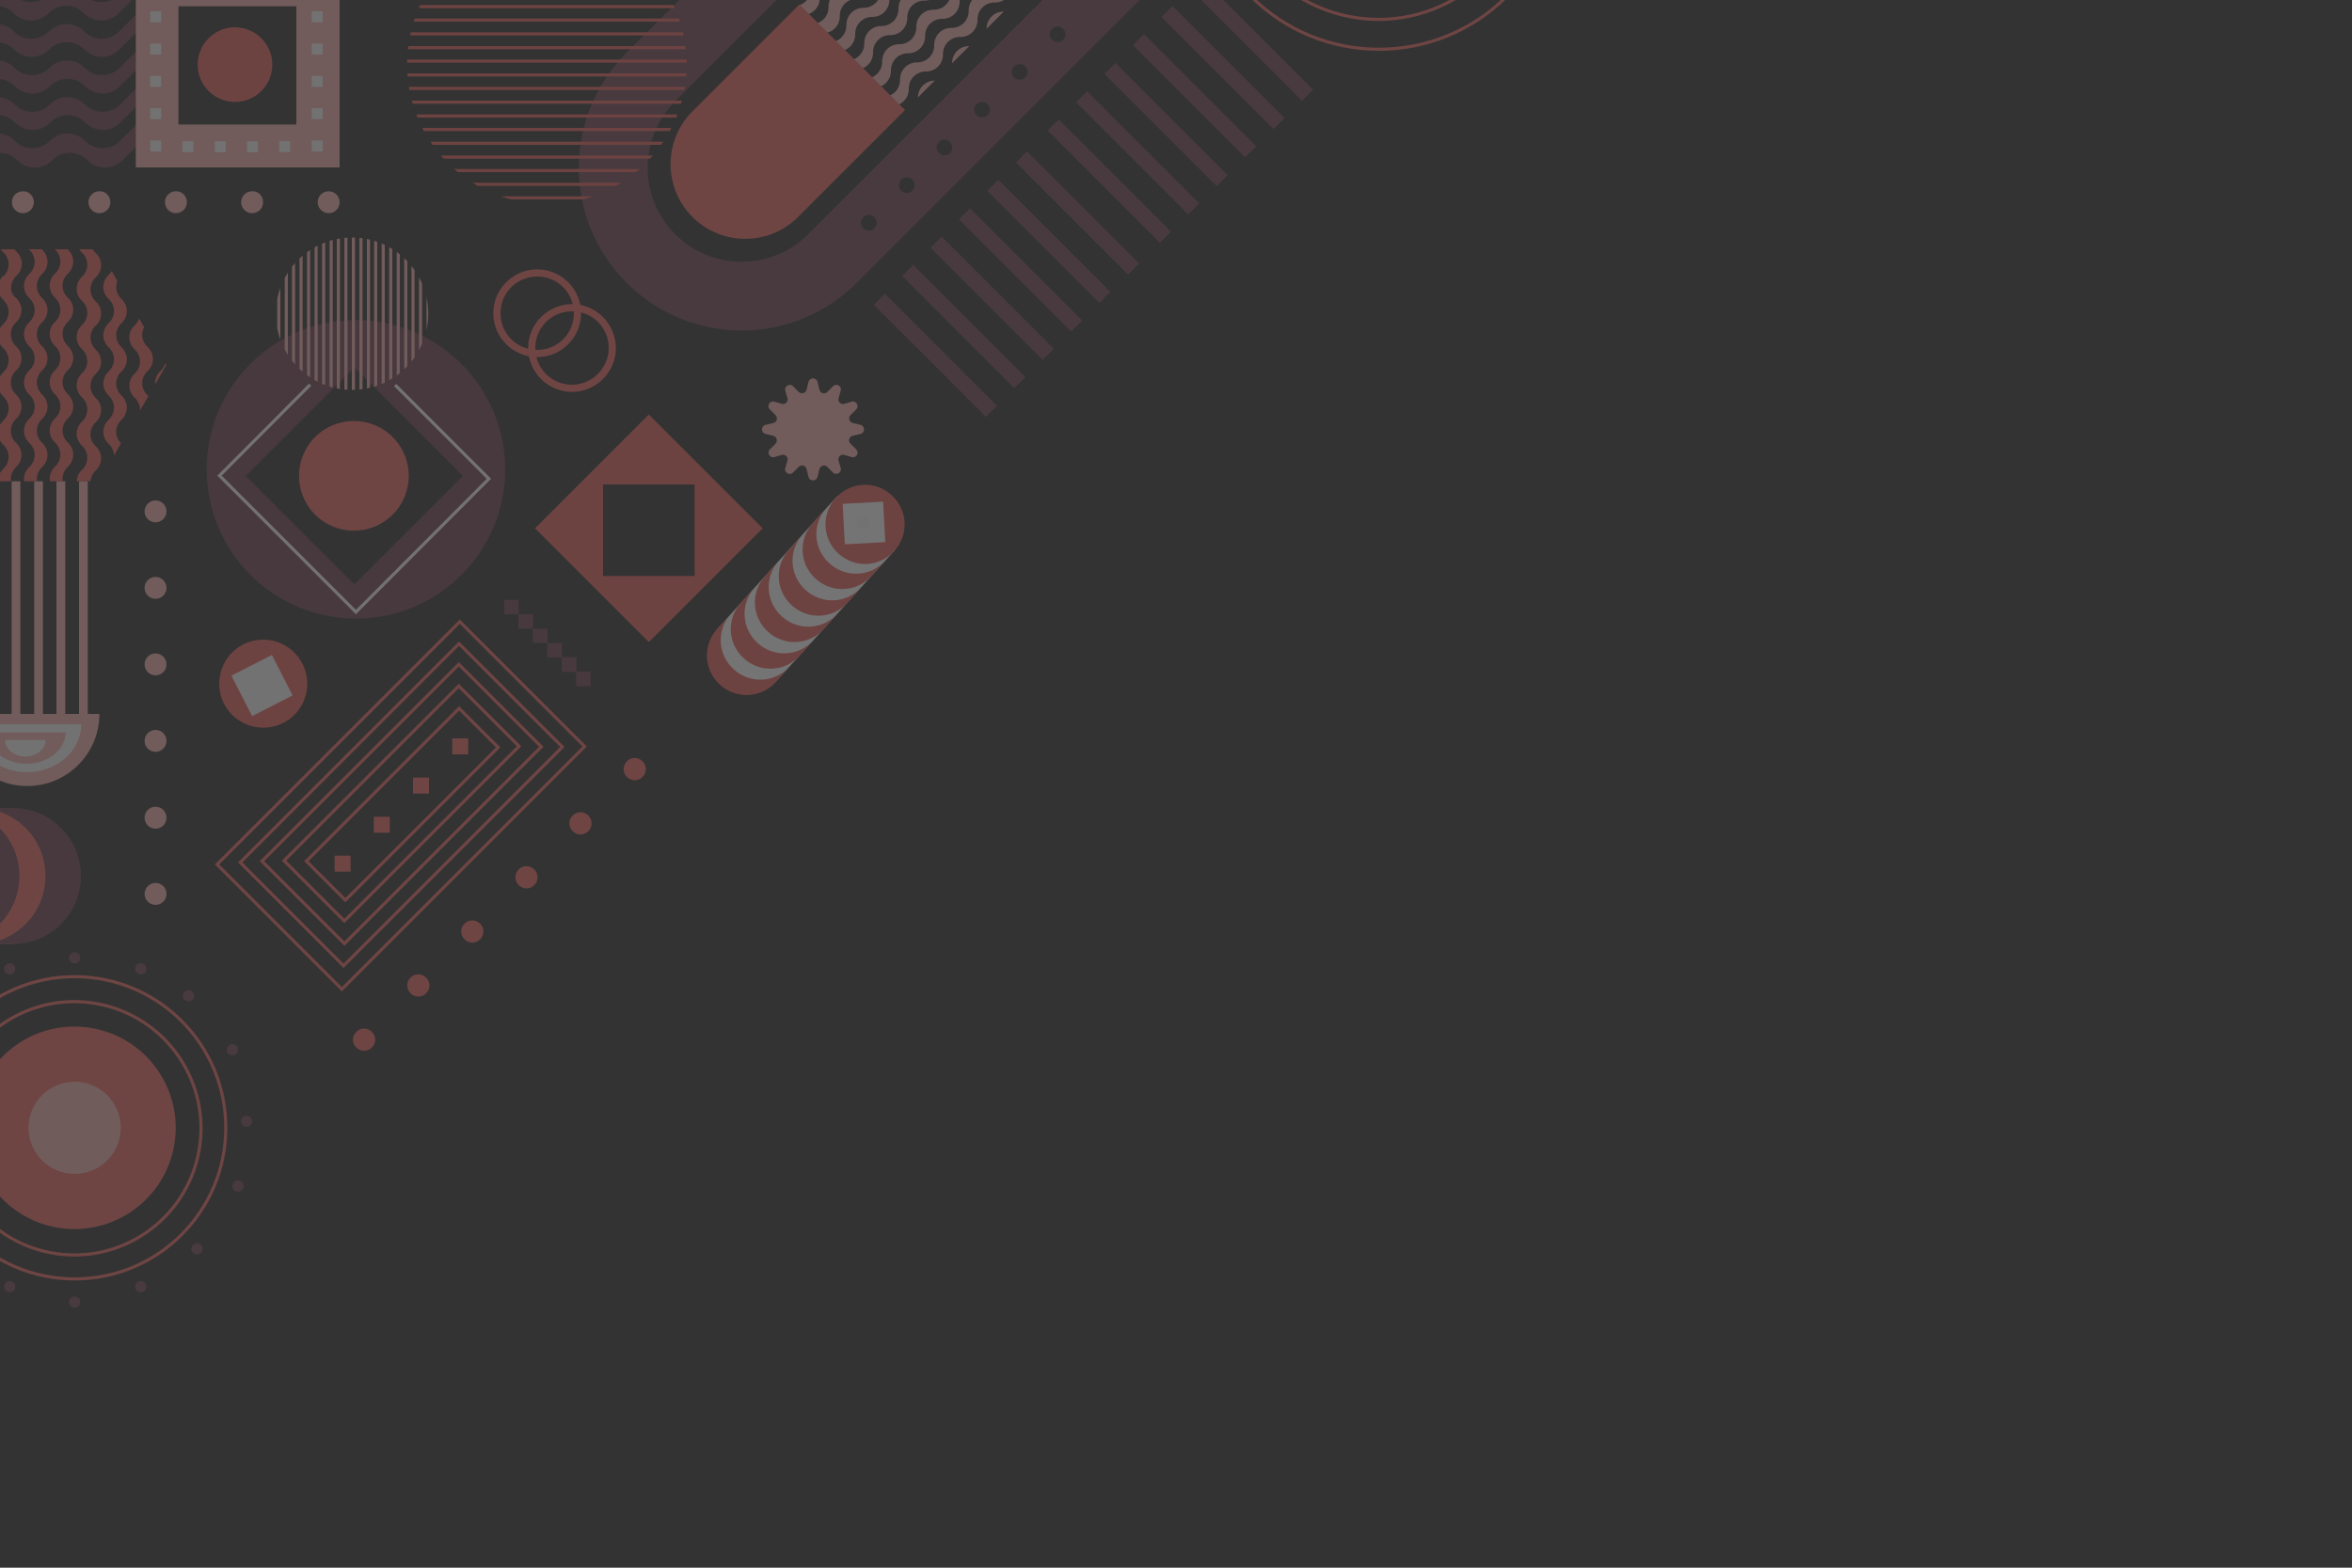 <?xml version="1.0" encoding="utf-8"?>
<!-- Generator: Adobe Illustrator 28.2.0, SVG Export Plug-In . SVG Version: 6.00 Build 0)  -->
<svg version="1.1" id="OBJECTS" xmlns="http://www.w3.org/2000/svg" xmlns:xlink="http://www.w3.org/1999/xlink" x="0px" y="0px"
	 viewBox="0 0 750 500" style="enable-background:new 0 0 750 500;" xml:space="preserve">
<rect x="0" y="0" width="750" height="500" fill="#333333" stroke="none"/>
<style type="text/css">
	.st0{opacity:0.32;}
	.st1{clip-path:url(#SVGID_00000041257988732534610640000008335794853573953711_);}
	.st2{fill:#EB6A66;}
	.st3{fill:#F5B1AF;}
	.st4{fill:#F9F9F9;}
	.st5{fill:#724556;}
	.st6{clip-path:url(#SVGID_00000000923639400260420860000013389177624541370045_);}
	.st7{fill:#F5B4B3;}
	.st8{fill:#754959;}
	.st9{fill:#EA6460;}
	.st10{fill:#FFFFFF;}
	.st11{fill:none;stroke:#EB6A66;stroke-miterlimit:10;}
	.st12{clip-path:url(#SVGID_00000149363537659955244460000011792283982805084806_);}
	.st13{fill:none;stroke:#F5B1AF;stroke-miterlimit:10;}
	.st14{clip-path:url(#SVGID_00000051345381926795576440000003445282287110281400_);}
	.st15{fill:none;stroke:#EA6460;stroke-miterlimit:10;}
	.st16{clip-path:url(#SVGID_00000142133755834188908190000013298944338000664193_);}
	.st17{fill:none;stroke:#F9F9F9;stroke-miterlimit:10;}
	.st18{clip-path:url(#SVGID_00000004530375562440134030000007870238200549428877_);}
</style>
<g class="st0">
	<defs>
		<rect id="SVGID_1_" class="st0" width="750" height="500"/>
	</defs>
	<clipPath id="SVGID_00000091721739079241150280000004807663815555532958_">
		<use xlink:href="#SVGID_1_"  style="overflow:visible;"/>
	</clipPath>
	<g style="clip-path:url(#SVGID_00000091721739079241150280000004807663815555532958_);">
		<path class="st2" d="M288.6,35.1l-34.1,34.1c-9.3,9.3-24.4,9.3-33.7,0h0c-9.3-9.3-9.3-24.4,0-33.7l34.1-34.1L288.6,35.1z"/>
		<g>
			<path class="st3" d="M-14.3,227.7c0,12.7,10.3,23,23,23s23-10.3,23-23H-14.3z"/>
			<path class="st4" d="M-8.7,231c0,8.4,7.8,15.3,17.3,15.3s17.3-6.8,17.3-15.3H-8.7z"/>
			<path class="st3" d="M-3.9,233.6c0,5.5,5.5,10,12.4,10c6.8,0,12.4-4.5,12.4-10H-3.9z"/>
			<path class="st4" d="M1.6,236c0,2.9,2.9,5.3,6.5,5.3s6.5-2.4,6.5-5.3H1.6z"/>
		</g>
		<g>
			<path class="st5" d="M43.6-25L37.7-19c-3.1,3-8,3-11,0c-0.1-0.1-0.1-0.1-0.2-0.2c-3.1-3-8-3-11,0c-0.1,0.1-0.1,0.1-0.2,0.2
				c-3.1,3-8,3-11,0c-0.1-0.1-0.1-0.1-0.2-0.2c-3.1-3-8-3-11,0c-0.1,0.1-0.1,0.1-0.2,0.2c-3,3-8,3-11,0c-0.1-0.1-0.1-0.1-0.2-0.2
				c-3.1-3-8-3-11,0c-0.1,0.1-0.1,0.1-0.2,0.2c-3.1,3-8,3-11,0c-0.1-0.1-0.1-0.1-0.2-0.2c-3.1-3-8-3-11,0c-0.1,0.1-0.1,0.1-0.2,0.2
				c-3,3-8,3-11,0c-0.1-0.1-0.1-0.1-0.2-0.2c-3.1-3-8-3-11,0c-0.1,0.1-0.1,0.1-0.2,0.2c-3.1,3-8,3-11,0c-0.1-0.1-0.1-0.1-0.2-0.2
				c-3-3-8-3-11,0l-0.2,0.2c-3.1,3-8,3-11,0c-0.1-0.1-0.1-0.1-0.2-0.2c-3-3-8-3-11,0c-0.1,0.1-0.1,0.1-0.2,0.2c-3.1,3-8,3-11,0
				c-0.1-0.1-0.1-0.1-0.2-0.2c-3.1-3-8-3-11,0c-0.1,0.1-0.1,0.1-0.2,0.2c-3,3-8,3-11,0c-0.1-0.1-0.1-0.1-0.2-0.2c-3.1-3-8-3-11,0
				c-0.1,0.1-0.1,0.1-0.2,0.2c-3.1,3-8,3-11,0c-0.1-0.1-0.1-0.1-0.2-0.2c-3.1-3-8-3-11,0c-0.1,0.1-0.1,0.1-0.2,0.2c-3,3-8,3-11,0
				c-0.1-0.1-0.1-0.1-0.2-0.2c-3.1-3-8-3-11,0c-0.1,0.1-0.1,0.1-0.2,0.2c-3.1,3-8,3-11,0c-0.1-0.1-0.1-0.1-0.2-0.2c-3-3-8-3-11,0
				l-0.2,0.2c-3.1,3-8,3-11,0c-0.1-0.1-0.1-0.1-0.2-0.2c-3.1-3-8-3-11,0c-0.1,0.1-0.1,0.1-0.2,0.2c-3.1,3-8,3-11,0
				c-2.9-2.9-5.9-5.9-5.9-5.9l-0.1-5.8c0,0,3,3,5.9,5.9c3.1,3,8,3,11,0c0.1-0.1,0.1-0.1,0.2-0.2c3.1-3,8-3,11,0
				c0.1,0.1,0.1,0.1,0.2,0.2c3.1,3,8,3,11,0l0.2-0.2c3.1-3,8-3,11,0c0.1,0,0.1,0.1,0.2,0.2c3,3,8,3,11,0c0.1-0.1,0.1-0.1,0.2-0.2
				c3.1-3,8-3,11,0c0.1,0.1,0.1,0.1,0.2,0.2c3.1,3,8,3,11,0c0.1-0.1,0.1-0.1,0.2-0.2c3-3,8-3,11,0c0.1,0.1,0.1,0.1,0.2,0.2
				c3.1,3,8,3,11,0c0.1-0.1,0.1-0.1,0.2-0.2c3.1-3,8-3,11,0c0.1,0.1,0.1,0.1,0.2,0.2c3.1,3,8,3,11,0c0.1-0.1,0.1-0.1,0.2-0.2
				c3-3,8-3,11,0c0.1,0.1,0.1,0.1,0.2,0.2c3,3,8,3,11,0c0.1-0.1,0.1-0.1,0.2-0.2c3.1-3,8-3,11,0c0.1,0.1,0.1,0.1,0.2,0.2
				c3,3,8,3,11,0l0.2-0.2c3.1-3,8-3,11,0c0.1,0.1,0.1,0.1,0.2,0.2c3,3,8,3,11,0c0.1-0.1,0.1-0.1,0.2-0.2c3.1-3,8-3,11,0
				c0.1,0.1,0.1,0.1,0.2,0.2c3.1,3,8,3,11,0C-52-24.9-52-25-51.9-25c3.1-3,8-3,11,0c0.1,0.1,0.1,0.1,0.2,0.2c3.1,3,8,3,11,0
				c0.1-0.1,0.1-0.1,0.2-0.2c3.1-3,8-3,11,0c0.1,0.1,0.1,0.1,0.2,0.2c3.1,3,8,3,11,0c0.1-0.1,0.1-0.1,0.2-0.2c3-3,8-3,11,0
				C4-25,4.1-24.9,4.1-24.9c3.1,3,8,3,11,0c0.1-0.1,0.1-0.1,0.2-0.2c3.1-3,8-3,11,0c0.1,0.1,0.1,0.1,0.2,0.2c3.1,3,8,3,11,0l5.9-5.9
				"/>
			<path class="st5" d="M43.6-19.1l-5.9,5.9c-3.1,3-8,3-11,0c-0.1-0.1-0.1-0.1-0.2-0.2c-3.1-3-8-3-11,0c-0.1,0.1-0.1,0.1-0.2,0.2
				c-3.1,3-8,3-11,0c-0.1-0.1-0.1-0.1-0.2-0.2c-3.1-3-8-3-11,0c-0.1,0.1-0.1,0.1-0.2,0.2c-3,3-8,3-11,0c-0.1-0.1-0.1-0.1-0.2-0.2
				c-3-3-8-3-11,0c-0.1,0.1-0.1,0.1-0.2,0.2c-3.1,3-8,3-11,0c-0.1-0.1-0.1-0.1-0.2-0.2c-3.1-3-8-3-11,0c-0.1,0.1-0.1,0.1-0.2,0.2
				c-3,3-8,3-11,0c-0.1-0.1-0.1-0.1-0.2-0.2c-3.1-3-8-3-11,0c-0.1,0.1-0.1,0.1-0.2,0.2c-3.1,3-8,3-11,0c-0.1-0.1-0.1-0.1-0.2-0.2
				c-3-3-8-3-11,0l-0.2,0.2c-3.1,3-8,3-11,0c-0.1-0.1-0.1-0.1-0.2-0.2c-3.1-3-8-3-11,0c-0.1,0.1-0.1,0.1-0.2,0.2c-3.1,3-8,3-11,0
				c-0.1-0.1-0.1-0.1-0.2-0.2c-3.1-3-8-3-11,0c-0.1,0.1-0.1,0.1-0.2,0.2c-3,3-8,3-11,0c-0.1-0.1-0.1-0.1-0.2-0.2c-3.1-3-8-3-11,0
				c-0.1,0.1-0.1,0.1-0.2,0.2c-3.1,3-8,3-11,0c-0.1-0.1-0.1-0.1-0.2-0.2c-3.1-3-8-3-11,0c-0.1,0.1-0.1,0.1-0.2,0.2c-3,3-8,3-11,0
				c-0.1-0.1-0.1-0.1-0.2-0.2c-3.1-3-8-3-11,0c-0.1,0.1-0.1,0.1-0.2,0.2c-3.1,3-8,3-11,0c-0.1-0.1-0.1-0.1-0.2-0.2c-3-3-8-3-11,0
				l-0.2,0.2c-3.1,3-8,3-11,0c-0.1-0.1-0.1-0.1-0.2-0.2c-3.1-3-8-3-11,0c-0.1,0.1-0.1,0.1-0.2,0.2c-3.1,3-8,3-11,0
				c-2.9-2.9-5.9-5.9-5.9-5.9l0.1,5.8c0,0,3,3,5.9,5.9c3.1,3,8,3,11,0c0.1-0.1,0.1-0.1,0.2-0.2c3.1-3,8-3,11,0
				c0.1,0.1,0.1,0.1,0.2,0.2c3.1,3,8,3,11,0l0.2-0.2c3.1-3,8-3,11,0c0.1,0.1,0.1,0.1,0.2,0.2c3,3,8,3,11,0c0.1-0.1,0.1-0.1,0.2-0.2
				c3.1-3,8-3,11,0c0.1,0.1,0.1,0.1,0.2,0.2c3.1,3,8,3,11,0c0.1-0.1,0.1-0.1,0.2-0.2c3-3,8-3,11,0c0.1,0.1,0.1,0.1,0.2,0.2
				c3.1,3,8,3,11,0c0.1-0.1,0.1-0.1,0.2-0.2c3.1-3,8-3,11,0c0.1,0.1,0.1,0.1,0.2,0.2c3.1,3,8,3,11,0c0.1-0.1,0.1-0.1,0.2-0.2
				c3-3,8-3,11,0c0.1,0.1,0.1,0.1,0.2,0.2c3,3,8,3,11,0c0.1-0.1,0.1-0.1,0.2-0.2c3.1-3,8-3,11,0c0.1,0.1,0.1,0.1,0.2,0.2
				c3.1,3,8,3,11,0l0.2-0.2c3.1-3,8-3,11,0c0.1,0.1,0.1,0.1,0.2,0.2c3,3,8,3,11,0c0.1-0.1,0.1-0.1,0.2-0.2c3.1-3,8-3,11,0
				c0.1,0.1,0.1,0.1,0.2,0.2c3.1,3,8,3,11,0c0.1-0.1,0.1-0.1,0.2-0.2c3-3,8-3,11,0c0.1,0.1,0.1,0.1,0.2,0.2c3.1,3,8,3,11,0
				c0.1-0.1,0.1-0.1,0.2-0.2c3.1-3,8-3,11,0c0.1,0.1,0.1,0.1,0.2,0.2c3.1,3,8,3,11,0C-7-7.5-7-7.5-6.9-7.6c3-3,8-3,11,0
				c0.1,0.1,0.1,0.1,0.2,0.2c3.1,3,8,3,11,0c0.1-0.1,0.1-0.1,0.2-0.2c3.1-3,8-3,11,0c0.1,0.1,0.1,0.1,0.2,0.2c3,3,8,3,11,0l5.9-5.9"
				/>
			<path class="st5" d="M43.8-7.5l-5.9,5.9c-3.1,3-8,3-11,0c-0.1-0.1-0.1-0.1-0.2-0.2c-3.1-3-8-3-11,0c-0.1,0.1-0.1,0.1-0.2,0.2
				c-3.1,3-8,3-11,0C4.3-1.6,4.2-1.7,4.2-1.7c-3.1-3-8-3-11,0C-6.9-1.7-7-1.6-7-1.6c-3,3-8,3-11,0c-0.1-0.1-0.1-0.1-0.2-0.2
				c-3.1-3-8-3-11,0c-0.1,0.1-0.1,0.1-0.2,0.2c-3.1,3-8,3-11,0c-0.1-0.1-0.1-0.1-0.2-0.2c-3.1-3-8-3-11,0c-0.1,0.1-0.1,0.1-0.2,0.2
				c-3,3-8,3-11,0C-63-1.6-63-1.7-63.1-1.7c-3-3-8-3-11,0c-0.1,0.1-0.1,0.1-0.2,0.2c-3.1,3-8,3-11,0c-0.1-0.1-0.1-0.1-0.2-0.2
				c-3-3-8-3-11,0l-0.2,0.2c-3.1,3-8,3-11,0c-0.1-0.1-0.1-0.1-0.2-0.2c-3-3-8-3-11,0c-0.1,0.1-0.1,0.1-0.2,0.2c-3.1,3-8,3-11,0
				c-0.1-0.1-0.1-0.1-0.2-0.2c-3.1-3-8-3-11,0c-0.1,0.1-0.1,0.1-0.2,0.2c-3,3-8,3-11,0c-0.1-0.1-0.1-0.1-0.2-0.2c-3.1-3-8-3-11,0
				c-0.1,0.1-0.1,0.1-0.2,0.2c-3.1,3-8,3-11,0c-0.1-0.1-0.1-0.1-0.2-0.2c-3.1-3-8-3-11,0c-0.1,0.1-0.1,0.1-0.2,0.2c-3,3-8,3-11,0
				c-0.1-0.1-0.1-0.1-0.2-0.2c-3.1-3-8-3-11,0c-0.1,0.1-0.1,0.1-0.2,0.2c-3.1,3-8,3-11,0c-0.1,0-0.1-0.1-0.2-0.2c-3-3-8-3-11,0
				l-0.2,0.2c-3.1,3-8,3-11,0c-0.1-0.1-0.1-0.1-0.2-0.2c-3.1-3-8-3-11,0c-0.1,0.1-0.1,0.1-0.2,0.2c-3.1,3-8,3-11,0
				c-2.9-2.9-5.9-5.9-5.9-5.9l0.1,5.8c0,0,3,3,5.9,5.9c3.1,3,8,3,11,0c0.1-0.1,0.1-0.1,0.2-0.2c3.1-3,8-3,11,0
				c0.1,0.1,0.1,0.1,0.2,0.2c3.1,3,8,3,11,0l0.2-0.2c3.1-3,8-3,11,0c0.1,0.1,0.1,0.1,0.2,0.2c3,3,8,3,11,0c0.1-0.1,0.1-0.1,0.2-0.2
				c3.1-3,8-3,11,0c0.1,0.1,0.1,0.1,0.2,0.2c3.1,3,8,3,11,0c0.1-0.1,0.1-0.1,0.2-0.2c3-3,8-3,11,0c0.1,0.1,0.1,0.1,0.2,0.2
				c3.1,3,8,3,11,0c0.1-0.1,0.1-0.1,0.2-0.2c3.1-3,8-3,11,0c0.1,0.1,0.1,0.1,0.2,0.2c3.1,3,8,3,11,0c0.1-0.1,0.1-0.1,0.2-0.2
				c3.1-3,8-3,11,0c0.1,0.1,0.1,0.1,0.2,0.2c3.1,3,8,3,11,0c0.1-0.1,0.1-0.1,0.2-0.2c3.1-3,8-3,11,0c0.1,0.1,0.1,0.1,0.2,0.2
				c3,3,8,3,11,0l0.2-0.2c3.1-3,8-3,11,0c0.1,0.1,0.1,0.1,0.2,0.2c3,3,8,3,11,0c0.1-0.1,0.1-0.1,0.2-0.2c3.1-3,8-3,11,0
				c0.1,0.1,0.1,0.1,0.2,0.2c3.1,3,8,3,11,0c0.1-0.1,0.1-0.1,0.2-0.2c3-3,8-3,11,0c0.1,0.1,0.1,0.1,0.2,0.2c3.1,3,8,3,11,0
				c0.1-0.1,0.1-0.1,0.2-0.2c3.1-3,8-3,11,0c0.1,0.1,0.1,0.1,0.2,0.2c3.1,3,8,3,11,0c0.1-0.1,0.1-0.1,0.2-0.2c3-3,8-3,11,0
				c0.1,0.1,0.1,0.1,0.2,0.2c3,3,8,3,11,0c0.1-0.1,0.1-0.1,0.2-0.2c3.1-3,8-3,11,0c0.1,0.1,0.1,0.1,0.2,0.2c3,3,8,3,11,0l5.9-5.9"/>
			<path class="st5" d="M43.9,10L38,15.9c-3.1,3-8,3-11,0c-0.1-0.1-0.1-0.1-0.2-0.2c-3.1-3-8-3-11,0c-0.1,0.1-0.1,0.1-0.2,0.2
				c-3.1,3-8,3-11,0c-0.1-0.1-0.1-0.1-0.2-0.2c-3.1-3-8-3-11,0c-0.1,0.1-0.1,0.1-0.2,0.2c-3.1,3-8,3-11,0c-0.1-0.1-0.1-0.1-0.2-0.2
				c-3.1-3-8-3-11,0c-0.1,0.1-0.1,0.1-0.2,0.2c-3.1,3-8,3-11,0c-0.1-0.1-0.1-0.1-0.2-0.2c-3.1-3-8-3-11,0c-0.1,0.1-0.1,0.1-0.2,0.2
				c-3,3-8,3-11,0c-0.1-0.1-0.1-0.1-0.2-0.2c-3-3-8-3-11,0c-0.1,0.1-0.1,0.1-0.2,0.2c-3.1,3-8,3-11,0c-0.1-0.1-0.1-0.1-0.2-0.2
				c-3-3-8-3-11,0l-0.2,0.2c-3.1,3-8,3-11,0c-0.1-0.1-0.1-0.1-0.2-0.2c-3.1-3-8-3-11,0c-0.1,0.1-0.1,0.1-0.2,0.2c-3.1,3-8,3-11,0
				c-0.1-0.1-0.1-0.1-0.2-0.2c-3.1-3-8-3-11,0c-0.1,0.1-0.1,0.1-0.2,0.2c-3,3-8,3-11,0c-0.1-0.1-0.1-0.1-0.2-0.2c-3.1-3-8-3-11,0
				c-0.1,0.1-0.1,0.1-0.2,0.2c-3.1,3-8,3-11,0c-0.1-0.1-0.1-0.1-0.2-0.2c-3.1-3-8-3-11,0c-0.1,0.1-0.1,0.1-0.2,0.2c-3,3-8,3-11,0
				c-0.1-0.1-0.1-0.1-0.2-0.2c-3.1-3-8-3-11,0c-0.1,0.1-0.1,0.1-0.2,0.2c-3.1,3-8,3-11,0c-0.1-0.1-0.1-0.1-0.2-0.2c-3-3-8-3-11,0
				l-0.2,0.2c-3.1,3-8,3-11,0c-0.1-0.1-0.1-0.1-0.2-0.2c-3.1-3-8-3-11,0c-0.1,0.1-0.1,0.1-0.2,0.2c-3.1,3-8,3-11,0
				c-2.9-2.9-5.9-5.9-5.9-5.9l-0.1-5.8c0,0,3,3,5.9,5.9c3.1,3,8,3,11,0c0.1-0.1,0.1-0.1,0.2-0.2c3.1-3,8-3,11,0
				c0.1,0.1,0.1,0.1,0.2,0.2c3.1,3,8,3,11,0l0.2-0.2c3.1-3,8-3,11,0c0.1,0.1,0.1,0.1,0.2,0.2c3,3,8,3,11,0c0.1-0.1,0.1-0.1,0.2-0.2
				c3.1-3,8-3,11,0c0.1,0.1,0.1,0.1,0.2,0.2c3.1,3,8,3,11,0c0.1-0.1,0.1-0.1,0.2-0.2c3.1-3,8-3,11,0c0.1,0.1,0.1,0.1,0.2,0.2
				c3.1,3,8,3,11,0c0.1-0.1,0.1-0.1,0.2-0.2c3.1-3,8-3,11,0c0.1,0.1,0.1,0.1,0.2,0.2c3.1,3,8,3,11,0c0.1-0.1,0.1-0.1,0.2-0.2
				c3-3,8-3,11,0c0.1,0.1,0.1,0.1,0.2,0.2c3,3,8,3,11,0c0.1-0.1,0.1-0.1,0.2-0.2c3.1-3,8-3,11,0c0.1,0.1,0.1,0.1,0.2,0.2
				c3.1,3,8,3,11,0l0.2-0.2c3.1-3,8-3,11,0c0.1,0.1,0.1,0.1,0.2,0.2c3,3,8,3,11,0c0.1-0.1,0.1-0.1,0.2-0.2c3.1-3,8-3,11,0
				c0.1,0.1,0.1,0.1,0.2,0.2c3.1,3,8,3,11,0c0.1-0.1,0.1-0.1,0.2-0.2c3-3,8-3,11,0c0.1,0.1,0.1,0.1,0.2,0.2c3,3,8,3,11,0
				c0.1-0.1,0.1-0.1,0.2-0.2c3.1-3,8-3,11,0C-18.1,10-18,10-18,10.1c3.1,3,8,3,11,0C-6.9,10-6.8,10-6.7,9.9c3-3,8-3,11,0
				C4.4,10,4.4,10,4.5,10.1c3.1,3,8,3,11,0c0.1-0.1,0.1-0.1,0.2-0.2c3.1-3,8-3,11,0c0.1,0.1,0.1,0.1,0.2,0.2c3.1,3,8,3,11,0l5.9-5.9
				"/>
			<path class="st5" d="M44,15.8l-5.9,5.9c-3.1,3-8,3-11,0c-0.1-0.1-0.1-0.1-0.2-0.2c-3-3-8-3-11,0c-0.1,0.1-0.1,0.1-0.2,0.2
				c-3.1,3-8,3-11,0c-0.1-0.1-0.1-0.1-0.2-0.2c-3.1-3-8-3-11,0c-0.1,0.1-0.1,0.1-0.2,0.2c-3.1,3-8,3-11,0c-0.1-0.1-0.1-0.1-0.2-0.2
				c-3.1-3-8-3-11,0c-0.1,0.1-0.1,0.1-0.2,0.2c-3.1,3-8,3-11,0c-0.1-0.1-0.1-0.1-0.2-0.2c-3.1-3-8-3-11,0c-0.1,0.1-0.1,0.1-0.2,0.2
				c-3.1,3-8,3-11,0c-0.1-0.1-0.1-0.1-0.2-0.2c-3.1-3-8-3-11,0c-0.1,0.1-0.1,0.1-0.2,0.2c-3.1,3-8,3-11,0c-0.1-0.1-0.1-0.1-0.2-0.2
				c-3-3-8-3-11,0l-0.2,0.2c-3.1,3-8,3-11,0c-0.1-0.1-0.1-0.1-0.2-0.2c-3-3-8-3-11,0c-0.1,0.1-0.1,0.1-0.2,0.2c-3.1,3-8,3-11,0
				c-0.1-0.1-0.1-0.1-0.2-0.2c-3.1-3-8-3-11,0c-0.1,0.1-0.1,0.1-0.2,0.2c-3,3-8,3-11,0c-0.1-0.1-0.1-0.1-0.2-0.2c-3.1-3-8-3-11,0
				c-0.1,0.1-0.1,0.1-0.2,0.2c-3.1,3-8,3-11,0c-0.1-0.1-0.1-0.1-0.2-0.2c-3.1-3-8-3-11,0c-0.1,0.1-0.1,0.1-0.2,0.2c-3,3-8,3-11,0
				c-0.1-0.1-0.1-0.1-0.2-0.2c-3.1-3-8-3-11,0c-0.1,0.1-0.1,0.1-0.2,0.2c-3.1,3-8,3-11,0c-0.1-0.1-0.1-0.1-0.2-0.1c-3-3-8-3-11,0
				l-0.2,0.2c-3.1,3-8,3-11,0c-0.1-0.1-0.1-0.1-0.2-0.2c-3.1-3-8-3-11,0c-0.1,0.1-0.1,0.1-0.2,0.2c-3.1,3-8,3-11,0
				c-2.9-2.9-5.9-5.9-5.9-5.9l0.1,5.8c0,0,3,3,5.9,5.9c3.1,3,8,3,11,0c0.1-0.1,0.1-0.1,0.2-0.2c3.1-3,8-3,11,0
				c0.1,0.1,0.1,0.1,0.2,0.2c3.1,3,8,3,11,0l0.2-0.2c3.1-3,8-3,11,0c0.1,0,0.1,0.1,0.2,0.2c3,3,8,3,11,0c0.1-0.1,0.1-0.1,0.2-0.2
				c3.1-3,8-3,11,0c0.1,0.1,0.1,0.1,0.2,0.2c3.1,3,8,3,11,0c0.1-0.1,0.1-0.1,0.2-0.2c3-3,8-3,11,0c0.1,0.1,0.1,0.1,0.2,0.2
				c3.1,3,8,3,11,0c0.1-0.1,0.1-0.1,0.2-0.2c3.1-3,8-3,11,0c0.1,0.1,0.1,0.1,0.2,0.2c3.1,3,8,3,11,0c0.1-0.1,0.1-0.1,0.2-0.2
				c3.1-3,8-3,11,0c0.1,0.1,0.1,0.1,0.2,0.2c3.1,3,8,3,11,0c0.1-0.1,0.1-0.1,0.2-0.2c3.1-3,8-3,11,0c0.1,0.1,0.1,0.1,0.2,0.2
				c3.1,3,8,3,11,0l0.2-0.2c3.1-3,8-3,11,0c0.1,0.1,0.1,0.1,0.2,0.2c3,3,8,3,11,0c0.1-0.1,0.1-0.1,0.2-0.2c3.1-3,8-3,11,0
				c0.1,0.1,0.1,0.1,0.2,0.2c3.1,3,8,3,11,0c0.1-0.1,0.1-0.1,0.2-0.2c3-3,8-3,11,0c0.1,0.1,0.1,0.1,0.2,0.2c3,3,8,3,11,0
				c0.1-0.1,0.1-0.1,0.2-0.2c3.1-3,8-3,11,0c0.1,0.1,0.1,0.1,0.2,0.2c3.1,3,8,3,11,0c0.1-0.1,0.1-0.1,0.2-0.2c3-3,8-3,11,0
				c0.1,0.1,0.1,0.1,0.2,0.2c3.1,3,8,3,11,0c0.1-0.1,0.1-0.1,0.2-0.2c3.1-3,8-3,11,0c0.1,0.1,0.1,0.1,0.2,0.2c3.1,3,8,3,11,0
				l5.9-5.9"/>
			<path class="st5" d="M44.1,27.5l-5.9,5.9c-3.1,3-8,3-11,0c-0.1-0.1-0.1-0.1-0.2-0.2c-3-3-8-3-11,0c-0.1,0.1-0.1,0.1-0.2,0.2
				c-3.1,3-8,3-11,0c-0.1-0.1-0.1-0.1-0.2-0.2c-3.1-3-8-3-11,0c-0.1,0.1-0.1,0.1-0.2,0.2c-3.1,3-8,3-11,0c-0.1-0.1-0.1-0.1-0.2-0.2
				c-3.1-3-8-3-11,0c-0.1,0.1-0.1,0.1-0.2,0.2c-3.1,3-8,3-11,0c-0.1-0.1-0.1-0.1-0.2-0.2c-3.1-3-8-3-11,0c-0.1,0.1-0.1,0.1-0.2,0.2
				c-3,3-8,3-11,0c-0.1-0.1-0.1-0.1-0.2-0.2c-3.1-3-8-3-11,0c-0.1,0.1-0.1,0.1-0.2,0.2c-3.1,3-8,3-11,0c-0.1-0.1-0.1-0.1-0.2-0.2
				c-3-3-8-3-11,0l-0.2,0.2c-3.1,3-8,3-11,0c-0.1-0.1-0.1-0.1-0.2-0.2c-3.1-3-8-3-11,0c-0.1,0.1-0.1,0.1-0.2,0.2c-3.1,3-8,3-11,0
				c-0.1-0.1-0.1-0.1-0.2-0.2c-3.1-3-8-3-11,0c-0.1,0.1-0.1,0.1-0.2,0.2c-3,3-8,3-11,0c-0.1-0.1-0.1-0.1-0.2-0.2c-3.1-3-8-3-11,0
				c-0.1,0.1-0.1,0.1-0.2,0.2c-3.1,3-8,3-11,0c-0.1-0.1-0.1-0.1-0.2-0.2c-3.1-3-8-3-11,0c-0.1,0.1-0.1,0.1-0.2,0.2c-3,3-8,3-11,0
				c-0.1-0.1-0.1-0.1-0.2-0.2c-3.1-3-8-3-11,0c-0.1,0.1-0.1,0.1-0.2,0.2c-3.1,3-8,3-11,0c-0.1-0.1-0.1-0.1-0.2-0.2c-3-3-8-3-11,0
				l-0.2,0.2c-3.1,3-8,3-11,0c-0.1-0.1-0.1-0.1-0.2-0.2c-3.1-3-8-3-11,0c-0.1,0.1-0.1,0.1-0.2,0.2c-3.1,3-8,3-11,0
				c-2.9-2.9-5.9-5.9-5.9-5.9l0.1,5.8c0,0,3,3,5.9,5.9c3.1,3,8,3,11,0c0.1-0.1,0.1-0.1,0.2-0.2c3.1-3,8-3,11,0
				c0.1,0.1,0.1,0.1,0.2,0.2c3,3,8,3,11,0l0.2-0.2c3.1-3,8-3,11,0c0.1,0,0.1,0.1,0.2,0.2c3,3,8,3,11,0c0.1-0.1,0.1-0.1,0.2-0.2
				c3.1-3,8-3,11,0c0.1,0.1,0.1,0.1,0.2,0.2c3.1,3,8,3,11,0c0.1-0.1,0.1-0.1,0.2-0.2c3.1-3,8-3,11,0c0.1,0.1,0.1,0.1,0.2,0.2
				c3.1,3,8,3,11,0c0.1-0.1,0.1-0.1,0.2-0.2c3.1-3,8-3,11,0c0.1,0.1,0.1,0.1,0.2,0.2c3.1,3,8,3,11,0c0.1-0.1,0.1-0.1,0.2-0.2
				c3.1-3,8-3,11,0c0.1,0.1,0.1,0.1,0.2,0.2c3.1,3,8,3,11,0c0.1-0.1,0.1-0.1,0.2-0.2c3.1-3,8-3,11,0c0.1,0.1,0.1,0.1,0.2,0.2
				c3.1,3,8,3,11,0l0.2-0.2c3.1-3,8-3,11,0c0.1,0.1,0.1,0.1,0.2,0.2c3,3,8,3,11,0c0.1-0.1,0.1-0.1,0.2-0.2c3.1-3,8-3,11,0
				c0.1,0.1,0.1,0.1,0.2,0.2c3.1,3,8,3,11,0c0.1-0.1,0.1-0.1,0.2-0.2c3-3,8-3,11,0c0.1,0.1,0.1,0.1,0.2,0.2c3.1,3,8,3,11,0
				c0.1-0.1,0.1-0.1,0.2-0.2c3.1-3,8-3,11,0c0.1,0.1,0.1,0.1,0.2,0.2c3.1,3,8,3,11,0c0.1-0.1,0.1-0.1,0.2-0.2c3-3,8-3,11,0
				c0.1,0.1,0.1,0.1,0.2,0.2c3.1,3,8,3,11,0c0.1-0.1,0.1-0.1,0.2-0.2c3.1-3,8-3,11,0c0.1,0.1,0.1,0.1,0.2,0.2c3.1,3,8,3,11,0
				l5.9-5.9"/>
			<path class="st5" d="M44.9,45.3L39,51.2c-3.1,3-8,3-11,0c-0.1-0.1-0.1-0.1-0.2-0.2c-3.1-3-8-3-11,0c-0.1,0.1-0.1,0.1-0.2,0.2
				c-3.1,3-8,3-11,0c-0.1-0.1-0.1-0.1-0.2-0.2c-3.1-3-8-3-11,0c-0.1,0.1-0.1,0.1-0.2,0.2c-3,3-8,3-11,0c-0.1-0.1-0.1-0.1-0.2-0.2
				c-3.1-3-8-3-11,0c-0.1,0.1-0.1,0.1-0.2,0.2c-3.1,3-8,3-11,0c-0.1-0.1-0.1-0.1-0.2-0.2c-3.1-3-8-3-11,0c-0.1,0.1-0.1,0.1-0.2,0.2
				c-3,3-8,3-11,0c-0.1-0.1-0.1-0.1-0.2-0.2c-3.1-3-8-3-11,0c-0.1,0.1-0.1,0.1-0.2,0.2c-3.1,3-8,3-11,0c-0.1-0.1-0.1-0.1-0.2-0.2
				c-3-3-8-3-11,0l-0.2,0.2c-3.1,3-8,3-11,0c-0.1-0.1-0.1-0.1-0.2-0.2c-3.1-3-8-3-11,0c-0.1,0.1-0.1,0.1-0.2,0.2c-3.1,3-8,3-11,0
				c-0.1-0.1-0.1-0.1-0.2-0.2c-3.1-3-8-3-11,0c-0.1,0.1-0.1,0.1-0.2,0.2c-3.1,3-8,3-11,0c-0.1-0.1-0.1-0.1-0.2-0.2c-3.1-3-8-3-11,0
				c-0.1,0.1-0.1,0.1-0.2,0.2c-3.1,3-8,3-11,0c-0.1-0.1-0.1-0.1-0.2-0.2c-3.1-3-8-3-11,0c-0.1,0.1-0.1,0.1-0.2,0.2c-3.1,3-8,3-11,0
				c-0.1-0.1-0.1-0.1-0.2-0.2c-3.1-3-8-3-11,0c-0.1,0.1-0.1,0.1-0.2,0.2c-3.1,3-8,3-11,0c-0.1-0.1-0.1-0.1-0.2-0.2c-3-3-8-3-11,0
				l-0.2,0.2c-3.1,3-8,3-11,0c-0.1-0.1-0.1-0.1-0.2-0.2c-3.1-3-8-3-11,0c-0.1,0.1-0.1,0.1-0.2,0.2c-3.1,3-8,3-11,0
				c-2.9-2.9-5.9-5.9-5.9-5.9l-0.7-6.2c0,0,3,3,5.9,5.9c3,3,8,3,11,0c0.1-0.1,0.1-0.1,0.2-0.2c3.1-3,8-3,11,0
				c0.1,0.1,0.1,0.1,0.2,0.2c3.1,3,8,3,11,0l0.2-0.2c3.1-3,8-3,11,0c0.1,0.1,0.1,0.1,0.2,0.2c3,3,8,3,11,0c0.1-0.1,0.1-0.1,0.2-0.2
				c3.1-3,8-3,11,0c0.1,0.1,0.1,0.1,0.2,0.2c3.1,3,8,3,11,0c0.1-0.1,0.1-0.1,0.2-0.2c3-3,8-3,11,0c0.1,0.1,0.1,0.1,0.2,0.2
				c3.1,3,8,3,11,0c0.1-0.1,0.1-0.1,0.2-0.2c3.1-3,8-3,11,0c0.1,0.1,0.1,0.1,0.2,0.2c3.1,3,8,3,11,0c0.1-0.1,0.1-0.1,0.2-0.2
				c3-3,8-3,11,0c0.1,0.1,0.1,0.1,0.2,0.2c3.1,3,8,3,11,0c0.1-0.1,0.1-0.1,0.2-0.2c3.1-3,8-3,11,0c0.1,0.1,0.1,0.1,0.2,0.2
				c3.1,3,8,3,11,0l0.2-0.2c3.1-3,8-3,11,0c0.1,0.1,0.1,0.1,0.2,0.2c3,3,8,3,11,0c0.1-0.1,0.1-0.1,0.2-0.2c3.1-3,8-3,11,0
				c0.1,0.1,0.1,0.1,0.2,0.2c3.1,3,8,3,11,0c0.1-0.1,0.1-0.1,0.2-0.2c3-3,8-3,11,0c0.1,0.1,0.1,0.1,0.2,0.2c3.1,3,8,3,11,0
				c0.1-0.1,0.1-0.1,0.2-0.2c3.1-3,8-3,11,0c0.1,0.1,0.1,0.1,0.2,0.2c3.1,3,8,3,11,0c0.1-0.1,0.1-0.1,0.2-0.2c3-3,8-3,11,0
				C4.7,44.9,4.8,45,4.8,45c3,3,8,3,11,0c0.1-0.1,0.1-0.1,0.2-0.2c3.1-3,8-3,11,0c0.1,0.1,0.1,0.1,0.2,0.2c3,3,8,3,11,0l5.9-5.9"/>
		</g>
		<g>
			<defs>
				
					<rect id="SVGID_00000104681192872686007550000011837353456730332803_" x="261.1" y="-31.3" transform="matrix(0.707 -0.707 0.707 0.707 92.416 208.174)" width="72.8" height="47.7"/>
			</defs>
			<clipPath id="SVGID_00000140004322510190020260000014018667000703383730_">
				<use xlink:href="#SVGID_00000104681192872686007550000011837353456730332803_"  style="overflow:visible;"/>
			</clipPath>
			<g style="clip-path:url(#SVGID_00000140004322510190020260000014018667000703383730_);">
				<path class="st7" d="M217.2,37.8h5.8c3,0,5.4-2.4,5.4-5.4c0-0.1,0-0.1,0-0.2c0-3,2.4-5.4,5.4-5.4c0.1,0,0.1,0,0.2,0
					c3,0,5.4-2.4,5.4-5.4c0-0.1,0-0.1,0-0.2c0-3,2.4-5.4,5.4-5.4c0.1,0,0.1,0,0.2,0c3,0,5.4-2.4,5.4-5.4c0-0.1,0-0.1,0-0.2
					c0-3,2.4-5.4,5.4-5.4c0.1,0,0.1,0,0.2,0c3,0,5.4-2.4,5.4-5.4c0-0.1,0-0.1,0-0.2c0-3,2.4-5.4,5.4-5.4c0,0,0.1,0,0.1,0
					c3,0,5.4-2.4,5.4-5.4c0-0.1,0-0.1,0-0.2c0-3,2.4-5.4,5.4-5.4c0.1,0,0.1,0,0.2,0c3,0,5.4-2.4,5.4-5.4c0-0.1,0-0.1,0-0.2
					c0-3,2.4-5.4,5.4-5.4l0.2,0c3,0,5.4-2.4,5.4-5.4c0-0.1,0-0.1,0-0.2c0-3,2.4-5.4,5.4-5.4c0.1,0,0.1,0,0.2,0c3,0,5.4-2.4,5.4-5.4
					c0-0.1,0-0.1,0-0.2c0-3,2.4-5.4,5.4-5.4c0,0,0.1,0,0.1,0c3,0,5.4-2.4,5.4-5.4c0-0.1,0-0.1,0-0.2c0-3,2.4-5.4,5.4-5.4
					c0.1,0,0.1,0,0.2,0c3,0,5.4-2.4,5.4-5.4c0-0.1,0-0.1,0-0.2c0-3,2.4-5.4,5.4-5.4c0.1,0,0.1,0,0.2,0c3,0,5.4-2.4,5.4-5.4
					c0-0.1,0-0.1,0-0.2c0-3,2.4-5.4,5.4-5.4c0.1,0,0.1,0,0.2,0c3,0,5.4-2.4,5.4-5.4c0,0,0-0.1,0-0.1c0-3,2.4-5.4,5.4-5.4l0.2,0
					c3,0,5.4-2.4,5.4-5.4c0-0.1,0-0.1,0-0.2c0-3,2.4-5.4,5.4-5.4c0.1,0,0.1,0,0.2,0c3,0,5.4-2.4,5.4-5.4c0-2.9,0-5.8,0-5.8l-2.8-2.9
					c0,0,0,2.9,0,5.8c0,3-2.4,5.4-5.4,5.4c-0.1,0-0.1,0-0.2,0c-3,0-5.4,2.4-5.4,5.4c0,0.1,0,0.1,0,0.2c0,3-2.4,5.4-5.4,5.4h-0.2
					c-3,0-5.4,2.4-5.4,5.4c0,0,0,0.1,0,0.1c0,3-2.4,5.4-5.4,5.4c-0.1,0-0.1,0-0.2,0c-3,0-5.4,2.4-5.4,5.4c0,0.1,0,0.1,0,0.2
					c0,3-2.4,5.4-5.4,5.4c-0.1,0-0.1,0-0.2,0c-3,0-5.4,2.4-5.4,5.4c0,0.1,0,0.1,0,0.2c0,3-2.4,5.4-5.4,5.4c-0.1,0-0.1,0-0.2,0
					c-3,0-5.4,2.4-5.4,5.4c0,0.1,0,0.1,0,0.2c0,3-2.4,5.4-5.4,5.4c0,0-0.1,0-0.1,0c-3,0-5.4,2.4-5.4,5.4c0,0.1,0,0.1,0,0.2
					c0,3-2.4,5.4-5.4,5.4c-0.1,0-0.1,0-0.2,0c-3,0-5.4,2.4-5.4,5.4c0,0.1,0,0.1,0,0.2c0,3-2.4,5.4-5.4,5.4h-0.2
					c-3,0-5.4,2.4-5.4,5.4c0,0.1,0,0.1,0,0.2c0,3-2.4,5.4-5.4,5.4c-0.1,0-0.1,0-0.2,0c-3,0-5.4,2.4-5.4,5.4c0,0.1,0,0.1,0,0.2
					c0,3-2.4,5.4-5.4,5.4c0,0-0.1,0-0.1,0c-3,0-5.4,2.4-5.4,5.4c0,0.1,0,0.1,0,0.2c0,3-2.4,5.4-5.4,5.4c-0.1,0-0.1,0-0.2,0
					c-3,0-5.4,2.4-5.4,5.4c0,0.1,0,0.1,0,0.2c0,3-2.4,5.4-5.4,5.4c-0.1,0-0.1,0-0.2,0c-3,0-5.4,2.4-5.4,5.4c0,0.1,0,0.1,0,0.2
					c0,3-2.4,5.4-5.4,5.4c-0.1,0-0.1,0-0.2,0c-3,0-5.4,2.4-5.4,5.4c0,0.1,0,0.1,0,0.2c0,3-2.4,5.4-5.4,5.4h-5.8"/>
				<path class="st7" d="M220,40.7l5.8,0c3,0,5.4-2.4,5.4-5.4c0-0.1,0-0.1,0-0.2c0-3,2.4-5.4,5.4-5.4c0.1,0,0.1,0,0.2,0
					c3,0,5.4-2.4,5.4-5.4c0-0.1,0-0.1,0-0.2c0-3,2.4-5.4,5.4-5.4c0.1,0,0.1,0,0.2,0c3,0,5.4-2.4,5.4-5.4c0-0.1,0-0.1,0-0.2
					c0-3,2.4-5.4,5.4-5.4c0.1,0,0.1,0,0.2,0c3,0,5.4-2.4,5.4-5.4c0-0.1,0-0.1,0-0.2c0-3,2.4-5.4,5.4-5.4c0,0,0.1,0,0.1,0
					c3,0,5.4-2.4,5.4-5.4c0-0.1,0-0.1,0-0.2c0-3,2.4-5.4,5.4-5.4c0.1,0,0.1,0,0.2,0c3,0,5.4-2.4,5.4-5.4c0-0.1,0-0.1,0-0.2
					c0-3,2.4-5.4,5.4-5.4l0.2,0c3,0,5.4-2.4,5.4-5.4c0-0.1,0-0.1,0-0.2c0-3,2.4-5.4,5.4-5.4c0.1,0,0.1,0,0.2,0c3,0,5.4-2.4,5.4-5.4
					c0-0.1,0-0.1,0-0.2c0-3,2.4-5.4,5.4-5.4c0,0,0.1,0,0.1,0c3,0,5.4-2.4,5.4-5.4c0-0.1,0-0.1,0-0.2c0-3,2.4-5.4,5.4-5.4
					c0.1,0,0.1,0,0.2,0c3,0,5.4-2.4,5.4-5.4c0-0.1,0-0.1,0-0.2c0-3,2.4-5.4,5.4-5.4c0.1,0,0.1,0,0.2,0c3,0,5.4-2.4,5.4-5.4
					c0-0.1,0-0.1,0-0.2c0-3,2.4-5.4,5.4-5.4c0.1,0,0.1,0,0.2,0c3,0,5.4-2.4,5.4-5.4c0,0,0-0.1,0-0.1c0-3,2.4-5.4,5.4-5.4l0.2,0
					c3,0,5.4-2.4,5.4-5.4c0-0.1,0-0.1,0-0.2c0-3,2.4-5.4,5.4-5.4c0.1,0,0.1,0,0.2,0c3,0,5.4-2.4,5.4-5.4c0-2.9,0-5.8,0-5.8l2.8,2.9
					c0,0,0,2.9,0,5.8c0,3-2.4,5.4-5.4,5.4c-0.1,0-0.1,0-0.2,0c-3,0-5.4,2.4-5.4,5.4c0,0.1,0,0.1,0,0.2c0,3-2.4,5.4-5.4,5.4H361
					c-3,0-5.4,2.4-5.4,5.4c0,0,0,0.1,0,0.1c0,3-2.4,5.4-5.4,5.4c-0.1,0-0.1,0-0.2,0c-3,0-5.4,2.4-5.4,5.4c0,0.1,0,0.1,0,0.2
					c0,3-2.4,5.4-5.4,5.4c-0.1,0-0.1,0-0.2,0c-3,0-5.4,2.4-5.4,5.4c0,0.1,0,0.1,0,0.2c0,3-2.4,5.4-5.4,5.4c-0.1,0-0.1,0-0.2,0
					c-3,0-5.4,2.4-5.4,5.4c0,0.1,0,0.1,0,0.2c0,3-2.4,5.4-5.4,5.4c0,0-0.1,0-0.1,0c-3,0-5.4,2.4-5.4,5.4c0,0.1,0,0.1,0,0.2
					c0,3-2.4,5.4-5.4,5.4c-0.1,0-0.1,0-0.2,0c-3,0-5.4,2.4-5.4,5.4c0,0.1,0,0.1,0,0.2c0,3-2.4,5.4-5.4,5.4h-0.2
					c-3,0-5.4,2.4-5.4,5.4c0,0.1,0,0.1,0,0.2c0,3-2.4,5.4-5.4,5.4c-0.1,0-0.1,0-0.2,0c-3,0-5.4,2.4-5.4,5.4c0,0.1,0,0.1,0,0.2
					c0,3-2.4,5.4-5.4,5.4c0,0-0.1,0-0.1,0c-3,0-5.4,2.4-5.4,5.4c0,0.1,0,0.1,0,0.2c0,3-2.4,5.4-5.4,5.4c-0.1,0-0.1,0-0.2,0
					c-3,0-5.4,2.4-5.4,5.4c0,0.1,0,0.1,0,0.2c0,3-2.4,5.4-5.4,5.4c-0.1,0-0.1,0-0.2,0c-3,0-5.4,2.4-5.4,5.4c0,0.1,0,0.1,0,0.2
					c0,3-2.4,5.4-5.4,5.4c-0.1,0-0.1,0-0.2,0c-3,0-5.4,2.4-5.4,5.4c0,0.1,0,0.1,0,0.2c0,3-2.4,5.4-5.4,5.4h-5.8"/>
				<path class="st7" d="M225.7,46.5h5.8c3,0,5.4-2.4,5.4-5.4c0-0.1,0-0.1,0-0.2c0-3,2.4-5.4,5.4-5.4c0.1,0,0.1,0,0.2,0
					c3,0,5.4-2.4,5.4-5.4c0-0.1,0-0.1,0-0.2c0-3,2.4-5.4,5.4-5.4c0.1,0,0.1,0,0.2,0c3,0,5.4-2.4,5.4-5.4c0-0.1,0-0.1,0-0.2
					c0-3,2.4-5.4,5.4-5.4c0.1,0,0.1,0,0.2,0c3,0,5.4-2.4,5.4-5.4c0-0.1,0-0.1,0-0.2c0-3,2.4-5.4,5.4-5.4c0,0,0.1,0,0.1,0
					c3,0,5.4-2.4,5.4-5.4c0-0.1,0-0.1,0-0.2c0-3,2.4-5.4,5.4-5.4c0.1,0,0.1,0,0.2,0c3,0,5.4-2.4,5.4-5.4c0-0.1,0-0.1,0-0.2
					c0-3,2.4-5.4,5.4-5.4h0.2c3,0,5.4-2.4,5.4-5.4c0-0.1,0-0.1,0-0.2c0-3,2.4-5.4,5.4-5.4c0.1,0,0.1,0,0.2,0c3,0,5.4-2.4,5.4-5.4
					c0-0.1,0-0.1,0-0.2c0-3,2.4-5.4,5.4-5.4c0,0,0.1,0,0.1,0c3,0,5.4-2.4,5.4-5.4c0-0.1,0-0.1,0-0.2c0-3,2.4-5.4,5.4-5.4
					c0.1,0,0.1,0,0.2,0c3,0,5.4-2.4,5.4-5.4c0-0.1,0-0.1,0-0.2c0-3,2.4-5.4,5.4-5.4c0.1,0,0.1,0,0.2,0c3,0,5.4-2.4,5.4-5.4
					c0-0.1,0-0.1,0-0.2c0-3,2.4-5.4,5.4-5.4c0.1,0,0.1,0,0.2,0c3,0,5.4-2.4,5.4-5.4c0,0,0-0.1,0-0.1c0-3,2.4-5.4,5.4-5.4l0.2,0
					c3,0,5.4-2.4,5.4-5.4c0-0.1,0-0.1,0-0.2c0-3,2.4-5.4,5.4-5.4c0.1,0,0.1,0,0.2,0c3,0,5.4-2.4,5.4-5.4c0-2.9,0-5.8,0-5.8l2.8,2.9
					c0,0,0,2.9,0,5.8c0,3-2.4,5.4-5.4,5.4c-0.1,0-0.1,0-0.2,0c-3,0-5.4,2.4-5.4,5.4c0,0.1,0,0.1,0,0.2c0,3-2.4,5.4-5.4,5.4h-0.2
					c-3,0-5.4,2.4-5.4,5.4c0,0,0,0.1,0,0.1c0,3-2.4,5.4-5.4,5.4c-0.1,0-0.1,0-0.2,0c-3,0-5.4,2.4-5.4,5.4c0,0.1,0,0.1,0,0.2
					c0,3-2.4,5.4-5.4,5.4c-0.1,0-0.1,0-0.2,0c-3,0-5.4,2.4-5.4,5.4c0,0.1,0,0.1,0,0.2c0,3-2.4,5.4-5.4,5.4c-0.1,0-0.1,0-0.2,0
					c-3,0-5.4,2.4-5.4,5.4c0,0.1,0,0.1,0,0.2c0,3-2.4,5.4-5.4,5.4c0,0-0.1,0-0.1,0c-3,0-5.4,2.4-5.4,5.4c0,0.1,0,0.1,0,0.2
					c0,3-2.4,5.4-5.4,5.4c-0.1,0-0.1,0-0.2,0c-3,0-5.4,2.4-5.4,5.4c0,0.1,0,0.1,0,0.2c0,3-2.4,5.4-5.4,5.4l-0.2,0
					c-3,0-5.4,2.4-5.4,5.4c0,0.1,0,0.1,0,0.2c0,3-2.4,5.4-5.4,5.4c-0.1,0-0.1,0-0.2,0c-3,0-5.4,2.4-5.4,5.4c0,0.1,0,0.1,0,0.2
					c0,3-2.4,5.4-5.4,5.4c0,0-0.1,0-0.1,0c-3,0-5.4,2.4-5.4,5.4c0,0.1,0,0.1,0,0.2c0,3-2.4,5.4-5.4,5.4c-0.1,0-0.1,0-0.2,0
					c-3,0-5.4,2.4-5.4,5.4c0,0.1,0,0.1,0,0.2c0,3-2.4,5.4-5.4,5.4c-0.1,0-0.1,0-0.2,0c-3,0-5.4,2.4-5.4,5.4c0,0.1,0,0.1,0,0.2
					c0,3-2.4,5.4-5.4,5.4c-0.1,0-0.1,0-0.2,0c-3,0-5.4,2.4-5.4,5.4c0,0.1,0,0.1,0,0.2c0,3-2.4,5.4-5.4,5.4h-5.8"/>
				<path class="st7" d="M234.2,55.2h5.8c3,0,5.4-2.4,5.4-5.4c0-0.1,0-0.1,0-0.2c0-3,2.4-5.4,5.4-5.4c0.1,0,0.1,0,0.2,0
					c3,0,5.4-2.4,5.4-5.4c0-0.1,0-0.1,0-0.2c0-3,2.4-5.4,5.4-5.4c0.1,0,0.1,0,0.2,0c3,0,5.4-2.4,5.4-5.4c0-0.1,0-0.1,0-0.2
					c0-3,2.4-5.4,5.4-5.4c0.1,0,0.1,0,0.2,0c3,0,5.4-2.4,5.4-5.4c0-0.1,0-0.1,0-0.2c0-3,2.4-5.4,5.4-5.4c0,0,0.1,0,0.1,0
					c3,0,5.4-2.4,5.4-5.4c0-0.1,0-0.1,0-0.2c0-3,2.4-5.4,5.4-5.4c0.1,0,0.1,0,0.2,0c3,0,5.4-2.4,5.4-5.4c0-0.1,0-0.1,0-0.2
					c0-3,2.4-5.4,5.4-5.4h0.2c3,0,5.4-2.4,5.4-5.4c0-0.1,0-0.1,0-0.2c0-3,2.4-5.4,5.4-5.4c0.1,0,0.1,0,0.2,0c3,0,5.4-2.4,5.4-5.4
					c0-0.1,0-0.1,0-0.2c0-3,2.4-5.4,5.4-5.4c0,0,0.1,0,0.1,0c3,0,5.4-2.4,5.4-5.4c0-0.1,0-0.1,0-0.2c0-3,2.4-5.4,5.4-5.4
					c0.1,0,0.1,0,0.2,0c3,0,5.4-2.4,5.4-5.4c0-0.1,0-0.1,0-0.2c0-3,2.4-5.4,5.4-5.4c0.1,0,0.1,0,0.2,0c3,0,5.4-2.4,5.4-5.4
					c0-0.1,0-0.1,0-0.2c0-3,2.4-5.4,5.4-5.4c0.1,0,0.1,0,0.2,0c3,0,5.4-2.4,5.4-5.4c0,0,0-0.1,0-0.1c0-3,2.4-5.4,5.4-5.4l0.2,0
					c3,0,5.4-2.4,5.4-5.4c0-0.1,0-0.1,0-0.2c0-3,2.4-5.4,5.4-5.4c0.1,0,0.1,0,0.2,0c3,0,5.4-2.4,5.4-5.4c0-2.9,0-5.8,0-5.8l-2.8-2.9
					c0,0,0,2.9,0,5.8c0,3-2.4,5.4-5.4,5.4c-0.1,0-0.1,0-0.2,0c-3,0-5.4,2.4-5.4,5.4c0,0.1,0,0.1,0,0.2c0,3-2.4,5.4-5.4,5.4l-0.2,0
					c-3,0-5.4,2.4-5.4,5.4c0,0,0,0.1,0,0.1c0,3-2.4,5.4-5.4,5.4c-0.1,0-0.1,0-0.2,0c-3,0-5.4,2.4-5.4,5.4c0,0.1,0,0.1,0,0.2
					c0,3-2.4,5.4-5.4,5.4c-0.1,0-0.1,0-0.2,0c-3,0-5.4,2.4-5.4,5.4c0,0.1,0,0.1,0,0.2c0,3-2.4,5.4-5.4,5.4c-0.1,0-0.1,0-0.2,0
					c-3,0-5.4,2.4-5.4,5.4c0,0.1,0,0.1,0,0.2c0,3-2.4,5.4-5.4,5.4c0,0-0.1,0-0.1,0c-3,0-5.4,2.4-5.4,5.4c0,0.1,0,0.1,0,0.2
					c0,3-2.4,5.4-5.4,5.4c-0.1,0-0.1,0-0.2,0c-3,0-5.4,2.4-5.4,5.4c0,0.1,0,0.1,0,0.2c0,3-2.4,5.4-5.4,5.4h-0.2
					c-3,0-5.4,2.4-5.4,5.4c0,0.1,0,0.1,0,0.2c0,3-2.4,5.4-5.4,5.4c-0.1,0-0.1,0-0.2,0c-3,0-5.4,2.4-5.4,5.4c0,0.1,0,0.1,0,0.2
					c0,3-2.4,5.4-5.4,5.4c0,0-0.1,0-0.1,0c-3,0-5.4,2.4-5.4,5.4c0,0.1,0,0.1,0,0.2c0,3-2.4,5.4-5.4,5.4c-0.1,0-0.1,0-0.2,0
					c-3,0-5.4,2.4-5.4,5.4c0,0.1,0,0.1,0,0.2c0,3-2.4,5.4-5.4,5.4c-0.1,0-0.1,0-0.2,0c-3,0-5.4,2.4-5.4,5.4c0,0.1,0,0.1,0,0.2
					c0,3-2.4,5.4-5.4,5.4c-0.1,0-0.1,0-0.2,0c-3,0-5.4,2.4-5.4,5.4c0,0.1,0,0.1,0,0.2c0,3-2.4,5.4-5.4,5.4h-5.8"/>
				<path class="st7" d="M237.1,58.1h5.8c3,0,5.4-2.4,5.4-5.4c0-0.1,0-0.1,0-0.2c0-3,2.4-5.4,5.4-5.4c0.1,0,0.1,0,0.2,0
					c3,0,5.4-2.4,5.4-5.4c0-0.1,0-0.1,0-0.2c0-3,2.4-5.4,5.4-5.4c0.1,0,0.1,0,0.2,0c3,0,5.4-2.4,5.4-5.4c0-0.1,0-0.1,0-0.2
					c0-3,2.4-5.4,5.4-5.4c0.1,0,0.1,0,0.2,0c3,0,5.4-2.4,5.4-5.4c0-0.1,0-0.1,0-0.2c0-3,2.4-5.4,5.4-5.4c0,0,0.1,0,0.1,0
					c3,0,5.4-2.4,5.4-5.4c0-0.1,0-0.1,0-0.2c0-3,2.4-5.4,5.4-5.4c0.1,0,0.1,0,0.2,0c3,0,5.4-2.4,5.4-5.4c0-0.1,0-0.1,0-0.2
					c0-3,2.4-5.4,5.4-5.4h0.2c3,0,5.4-2.4,5.4-5.4c0-0.1,0-0.1,0-0.2c0-3,2.4-5.4,5.4-5.4c0.1,0,0.1,0,0.2,0c3,0,5.4-2.4,5.4-5.4
					c0-0.1,0-0.1,0-0.2c0-3,2.4-5.4,5.4-5.4c0,0,0.1,0,0.1,0c3,0,5.4-2.4,5.4-5.4c0-0.1,0-0.1,0-0.2c0-3,2.4-5.4,5.4-5.4
					c0.1,0,0.1,0,0.2,0c3,0,5.4-2.4,5.4-5.4c0-0.1,0-0.1,0-0.2c0-3,2.4-5.4,5.4-5.4c0.1,0,0.1,0,0.2,0c3,0,5.4-2.4,5.4-5.4
					c0-0.1,0-0.1,0-0.2c0-3,2.4-5.4,5.4-5.4c0.1,0,0.1,0,0.2,0c3,0,5.4-2.4,5.4-5.4c0,0,0-0.1,0-0.1c0-3,2.4-5.4,5.4-5.4l0.2,0
					c3,0,5.4-2.4,5.4-5.4c0-0.1,0-0.1,0-0.2c0-3,2.4-5.4,5.4-5.4c0.1,0,0.1,0,0.2,0c3,0,5.4-2.4,5.4-5.4c0-2.9,0-5.8,0-5.8l2.8,2.9
					c0,0,0,2.9,0,5.8c0,3-2.4,5.4-5.4,5.4c-0.1,0-0.1,0-0.2,0c-3,0-5.4,2.4-5.4,5.4c0,0.1,0,0.1,0,0.2c0,3-2.4,5.4-5.4,5.4l-0.2,0
					c-3,0-5.4,2.4-5.4,5.4c0,0,0,0.1,0,0.1c0,3-2.4,5.4-5.4,5.4c-0.1,0-0.1,0-0.2,0c-3,0-5.4,2.4-5.4,5.4c0,0.1,0,0.1,0,0.2
					c0,3-2.4,5.4-5.4,5.4c-0.1,0-0.1,0-0.2,0c-3,0-5.4,2.4-5.4,5.4c0,0.1,0,0.1,0,0.2c0,3-2.4,5.4-5.4,5.4c-0.1,0-0.1,0-0.2,0
					c-3,0-5.4,2.4-5.4,5.4c0,0.1,0,0.1,0,0.2c0,3-2.4,5.4-5.4,5.4c0,0-0.1,0-0.1,0c-3,0-5.4,2.4-5.4,5.4c0,0.1,0,0.1,0,0.2
					c0,3-2.4,5.4-5.4,5.4c-0.1,0-0.1,0-0.2,0c-3,0-5.4,2.4-5.4,5.4c0,0.1,0,0.1,0,0.2c0,3-2.4,5.4-5.4,5.4h-0.2
					c-3,0-5.4,2.4-5.4,5.4c0,0.1,0,0.1,0,0.2c0,3-2.4,5.4-5.4,5.4c-0.1,0-0.1,0-0.2,0c-3,0-5.4,2.4-5.4,5.4c0,0.1,0,0.1,0,0.2
					c0,3-2.4,5.4-5.4,5.4c0,0-0.1,0-0.1,0c-3,0-5.4,2.4-5.4,5.4c0,0.1,0,0.1,0,0.2c0,3-2.4,5.4-5.4,5.4c-0.1,0-0.1,0-0.2,0
					c-3,0-5.4,2.4-5.4,5.4c0,0.1,0,0.1,0,0.2c0,3-2.4,5.4-5.4,5.4c-0.1,0-0.1,0-0.2,0c-3,0-5.4,2.4-5.4,5.4c0,0.1,0,0.1,0,0.2
					c0,3-2.4,5.4-5.4,5.4c-0.1,0-0.1,0-0.2,0c-3,0-5.4,2.4-5.4,5.4c0,0.1,0,0.1,0,0.2c0,3-2.4,5.4-5.4,5.4l-5.8,0"/>
				<path class="st7" d="M242.8,63.9h5.8c3,0,5.4-2.4,5.4-5.4c0-0.1,0-0.1,0-0.2c0-3,2.4-5.4,5.4-5.4c0.1,0,0.1,0,0.2,0
					c3,0,5.4-2.4,5.4-5.4c0-0.1,0-0.1,0-0.2c0-3,2.4-5.4,5.4-5.4c0.1,0,0.1,0,0.2,0c3,0,5.4-2.4,5.4-5.4c0-0.1,0-0.1,0-0.2
					c0-3,2.4-5.4,5.4-5.4c0.1,0,0.1,0,0.2,0c3,0,5.4-2.4,5.4-5.4c0-0.1,0-0.1,0-0.2c0-3,2.4-5.4,5.4-5.4c0,0,0.1,0,0.1,0
					c3,0,5.4-2.4,5.4-5.4c0-0.1,0-0.1,0-0.2c0-3,2.4-5.4,5.4-5.4c0.1,0,0.1,0,0.2,0c3,0,5.4-2.4,5.4-5.4c0-0.1,0-0.1,0-0.2
					c0-3,2.4-5.4,5.4-5.4h0.2c3,0,5.4-2.4,5.4-5.4c0-0.1,0-0.1,0-0.2c0-3,2.4-5.4,5.4-5.4c0.1,0,0.1,0,0.2,0c3,0,5.4-2.4,5.4-5.4
					c0-0.1,0-0.1,0-0.2c0-3,2.4-5.4,5.4-5.4c0,0,0.1,0,0.1,0c3,0,5.4-2.4,5.4-5.4c0-0.1,0-0.1,0-0.2c0-3,2.4-5.4,5.4-5.4
					c0.1,0,0.1,0,0.2,0c3,0,5.4-2.4,5.4-5.4c0-0.1,0-0.1,0-0.2c0-3,2.4-5.4,5.4-5.4c0.1,0,0.1,0,0.2,0c3,0,5.4-2.4,5.4-5.4
					c0-0.1,0-0.1,0-0.2c0-3,2.4-5.4,5.4-5.4c0.1,0,0.1,0,0.2,0c3,0,5.4-2.4,5.4-5.4c0,0,0-0.1,0-0.1c0-3,2.4-5.4,5.4-5.4h0.2
					c3,0,5.4-2.4,5.4-5.4c0-0.1,0-0.1,0-0.2c0-3,2.4-5.4,5.4-5.4c0.1,0,0.1,0,0.2,0c3,0,5.4-2.4,5.4-5.4c0-2.9,0-5.8,0-5.8l2.8,2.9
					c0,0,0,2.9,0,5.8c0,3-2.4,5.4-5.4,5.4c-0.1,0-0.1,0-0.2,0c-3,0-5.4,2.4-5.4,5.4c0,0.1,0,0.1,0,0.2c0,3-2.4,5.4-5.4,5.4l-0.2,0
					c-3,0-5.4,2.4-5.4,5.4c0,0,0,0.1,0,0.1c0,3-2.4,5.4-5.4,5.4c-0.1,0-0.1,0-0.2,0c-3,0-5.4,2.4-5.4,5.4c0,0.1,0,0.1,0,0.2
					c0,3-2.4,5.4-5.4,5.4c-0.1,0-0.1,0-0.2,0c-3,0-5.4,2.4-5.4,5.4c0,0.1,0,0.1,0,0.2c0,3-2.4,5.4-5.4,5.4c-0.1,0-0.1,0-0.2,0
					c-3,0-5.4,2.4-5.4,5.4c0,0.1,0,0.1,0,0.2c0,3-2.4,5.4-5.4,5.4c0,0-0.1,0-0.1,0c-3,0-5.4,2.4-5.4,5.4c0,0.1,0,0.1,0,0.2
					c0,3-2.4,5.4-5.4,5.4c-0.1,0-0.1,0-0.2,0c-3,0-5.4,2.4-5.4,5.4c0,0.1,0,0.1,0,0.2c0,3-2.4,5.4-5.4,5.4l-0.2,0
					c-3,0-5.4,2.4-5.4,5.4c0,0.1,0,0.1,0,0.2c0,3-2.4,5.4-5.4,5.4c-0.1,0-0.1,0-0.2,0c-3,0-5.4,2.4-5.4,5.4c0,0.1,0,0.1,0,0.2
					c0,3-2.4,5.4-5.4,5.4c0,0-0.1,0-0.1,0c-3,0-5.4,2.4-5.4,5.4c0,0.1,0,0.1,0,0.2c0,3-2.4,5.4-5.4,5.4c-0.1,0-0.1,0-0.2,0
					c-3,0-5.4,2.4-5.4,5.4c0,0.1,0,0.1,0,0.2c0,3-2.4,5.4-5.4,5.4c-0.1,0-0.1,0-0.2,0c-3,0-5.4,2.4-5.4,5.4c0,0.1,0,0.1,0,0.2
					c0,3-2.4,5.4-5.4,5.4c-0.1,0-0.1,0-0.2,0c-3,0-5.4,2.4-5.4,5.4c0,0.1,0,0.1,0,0.2c0,3-2.4,5.4-5.4,5.4l-5.8,0"/>
				<path class="st7" d="M251.2,73.1h5.8c3,0,5.4-2.4,5.4-5.4c0-0.1,0-0.1,0-0.2c0-3,2.4-5.4,5.4-5.4c0.1,0,0.1,0,0.2,0
					c3,0,5.4-2.4,5.4-5.4c0-0.1,0-0.1,0-0.2c0-3,2.4-5.4,5.4-5.4c0.1,0,0.1,0,0.2,0c3,0,5.4-2.4,5.4-5.4c0-0.1,0-0.1,0-0.2
					c0-3,2.4-5.4,5.4-5.4c0.1,0,0.1,0,0.2,0c3,0,5.4-2.4,5.4-5.4c0-0.1,0-0.1,0-0.2c0-3,2.4-5.4,5.4-5.4c0,0,0.1,0,0.1,0
					c3,0,5.4-2.4,5.4-5.4c0-0.1,0-0.1,0-0.2c0-3,2.4-5.4,5.4-5.4c0.1,0,0.1,0,0.2,0c3,0,5.4-2.4,5.4-5.4c0-0.1,0-0.1,0-0.2
					c0-3,2.4-5.4,5.4-5.4l0.2,0c3,0,5.4-2.4,5.4-5.4c0-0.1,0-0.1,0-0.2c0-3,2.4-5.4,5.4-5.4c0.1,0,0.1,0,0.2,0c3,0,5.4-2.4,5.4-5.4
					c0-0.1,0-0.1,0-0.2c0-3,2.4-5.4,5.4-5.4c0,0,0.1,0,0.1,0c3,0,5.4-2.4,5.4-5.4c0-0.1,0-0.1,0-0.2c0-3,2.4-5.4,5.4-5.4
					c0.1,0,0.1,0,0.2,0c3,0,5.4-2.4,5.4-5.4c0-0.1,0-0.1,0-0.2c0-3,2.4-5.4,5.4-5.4c0.1,0,0.1,0,0.2,0c3,0,5.4-2.4,5.4-5.4
					c0-0.1,0-0.1,0-0.2c0-3,2.4-5.4,5.4-5.4c0.1,0,0.1,0,0.2,0c3,0,5.4-2.4,5.4-5.4c0,0,0-0.1,0-0.1c0-3,2.4-5.4,5.4-5.4h0.2
					c3,0,5.4-2.4,5.4-5.4c0-0.1,0-0.1,0-0.2c0-3,2.4-5.4,5.4-5.4c0.1,0,0.1,0,0.2,0c3,0,5.4-2.4,5.4-5.4c0-2.9,0-5.8,0-5.8l-2.7-3.4
					c0,0,0,2.9,0,5.8c0,3-2.4,5.4-5.4,5.4c-0.1,0-0.1,0-0.2,0c-3,0-5.4,2.4-5.4,5.4c0,0.1,0,0.1,0,0.2c0,3-2.4,5.4-5.4,5.4h-0.2
					c-3,0-5.4,2.4-5.4,5.4c0,0,0,0.1,0,0.1c0,3-2.4,5.4-5.4,5.4c-0.1,0-0.1,0-0.2,0c-3,0-5.4,2.4-5.4,5.4c0,0.1,0,0.1,0,0.2
					c0,3-2.4,5.4-5.4,5.4c-0.1,0-0.1,0-0.2,0c-3,0-5.4,2.4-5.4,5.4c0,0.1,0,0.1,0,0.2c0,3-2.4,5.4-5.4,5.4c-0.1,0-0.1,0-0.2,0
					c-3,0-5.4,2.4-5.4,5.4c0,0.1,0,0.1,0,0.2c0,3-2.4,5.4-5.4,5.4c0,0-0.1,0-0.1,0c-3,0-5.4,2.4-5.4,5.4c0,0.1,0,0.1,0,0.2
					c0,3-2.4,5.4-5.4,5.4c-0.1,0-0.1,0-0.2,0c-3,0-5.4,2.4-5.4,5.4c0,0.1,0,0.1,0,0.2c0,3-2.4,5.4-5.4,5.4h-0.2
					c-3,0-5.4,2.4-5.4,5.4c0,0.1,0,0.1,0,0.2c0,3-2.4,5.4-5.4,5.4c-0.1,0-0.1,0-0.2,0c-3,0-5.4,2.4-5.4,5.4c0,0.1,0,0.1,0,0.2
					c0,3-2.4,5.4-5.4,5.4c0,0-0.1,0-0.1,0c-3,0-5.4,2.4-5.4,5.4c0,0.1,0,0.1,0,0.2c0,3-2.4,5.4-5.4,5.4c-0.1,0-0.1,0-0.2,0
					c-3,0-5.4,2.4-5.4,5.4c0,0.1,0,0.1,0,0.2c0,3-2.4,5.4-5.4,5.4c-0.1,0-0.1,0-0.2,0c-3,0-5.4,2.4-5.4,5.4c0,0.1,0,0.1,0,0.2
					c0,3-2.4,5.4-5.4,5.4c-0.1,0-0.1,0-0.2,0c-3,0-5.4,2.4-5.4,5.4c0,0.1,0,0.1,0,0.2c0,3-2.4,5.4-5.4,5.4h-5.8"/>
			</g>
		</g>
		<path class="st3" d="M43.3-11.6v65h65v-65H43.3z M94.6,39.7H56.9V2h37.6V39.7z"/>
		<path class="st2" d="M-89.5,228.4c25.3,0,45.9-20.5,45.9-45.9s-20.5-45.9-45.9-45.9V228.4z"/>
		<g>
			<rect x="-97.1" y="136.6" class="st7" width="3.4" height="91.8"/>
			<rect x="-105.3" y="136.6" class="st7" width="3.4" height="91.8"/>
			<rect x="-113.6" y="136.6" class="st7" width="3.4" height="91.8"/>
			<rect x="-121.9" y="136.6" class="st7" width="3.4" height="91.8"/>
			<rect x="-130.2" y="136.6" class="st7" width="3.4" height="91.8"/>
			<rect x="-138.5" y="136.6" class="st7" width="3.4" height="91.8"/>
		</g>
		<g>
			<rect x="-10.6" y="153.5" class="st3" width="2.8" height="75.7"/>
			<rect x="-3.5" y="153.5" class="st3" width="2.8" height="75.7"/>
			<rect x="3.7" y="153.5" class="st3" width="2.8" height="75.7"/>
			<rect x="10.9" y="153.5" class="st3" width="2.8" height="75.7"/>
			<rect x="18" y="153.5" class="st3" width="2.8" height="75.7"/>
			<rect x="25.2" y="153.5" class="st3" width="2.8" height="75.7"/>
		</g>
		<g>
			<g>
				
					<rect x="341" y="42.7" transform="matrix(-0.707 0.707 -0.707 -0.707 634.525 -126.878)" class="st8" width="5" height="50.6"/>
				
					<rect x="332" y="51.8" transform="matrix(-0.707 0.707 -0.707 -0.707 625.451 -104.992)" class="st8" width="5" height="50.6"/>
				
					<rect x="322.9" y="60.8" transform="matrix(-0.707 0.707 -0.707 -0.707 616.385 -83.093)" class="st8" width="5" height="50.6"/>
				
					<rect x="313.8" y="69.9" transform="matrix(-0.707 0.707 -0.707 -0.707 607.315 -61.199)" class="st8" width="5" height="50.6"/>
				
					<rect x="304.7" y="79" transform="matrix(-0.707 0.707 -0.707 -0.707 598.246 -39.305)" class="st8" width="5" height="50.6"/>
				
					<rect x="295.7" y="88" transform="matrix(-0.707 0.707 -0.707 -0.707 589.179 -17.406)" class="st8" width="5" height="50.6"/>
			</g>
			<g>
				
					<rect x="396.5" y="-12.8" transform="matrix(-0.707 0.707 -0.707 -0.707 689.972 -260.763)" class="st8" width="5" height="50.6"/>
				
					<rect x="387.4" y="-3.7" transform="matrix(-0.707 0.707 -0.707 -0.707 680.911 -238.861)" class="st8" width="5" height="50.6"/>
				
					<rect x="378.3" y="5.4" transform="matrix(-0.707 0.707 -0.707 -0.707 671.838 -216.97)" class="st8" width="5" height="50.6"/>
				
					<rect x="369.3" y="14.4" transform="matrix(-0.707 0.707 -0.707 -0.707 662.769 -195.076)" class="st8" width="5" height="50.6"/>
				
					<rect x="360.2" y="23.5" transform="matrix(-0.707 0.707 -0.707 -0.707 653.7 -173.181)" class="st8" width="5" height="50.6"/>
				
					<rect x="351.1" y="32.6" transform="matrix(-0.707 0.707 -0.707 -0.707 644.635 -151.283)" class="st8" width="5" height="50.6"/>
			</g>
		</g>
		<path class="st9" d="M206.9,132.2l-36.3,36.3l36.3,36.3l36.3-36.3L206.9,132.2z M192.3,183.7v-29.2h29.2v29.2H192.3z"/>
		<ellipse transform="matrix(0.16 -0.987 0.987 0.16 42.602 91.346)" class="st9" cx="75" cy="20.6" rx="11.9" ry="11.9"/>
		<g>
			<path class="st3" d="M-13.6,64.5c0,2-1.6,3.5-3.5,3.5c-2,0-3.5-1.6-3.5-3.5c0-2,1.6-3.5,3.5-3.5C-15.2,60.9-13.6,62.5-13.6,64.5z
				"/>
			<path class="st3" d="M10.8,64.5c0,2-1.6,3.5-3.5,3.5c-2,0-3.5-1.6-3.5-3.5c0-2,1.6-3.5,3.5-3.5C9.2,60.9,10.8,62.5,10.8,64.5z"/>
			<path class="st3" d="M35.2,64.5c0,2-1.6,3.5-3.5,3.5c-2,0-3.5-1.6-3.5-3.5c0-2,1.6-3.5,3.5-3.5C33.6,60.9,35.2,62.5,35.2,64.5z"
				/>
			<path class="st3" d="M59.6,64.5c0,2-1.6,3.5-3.5,3.5c-2,0-3.5-1.6-3.5-3.5c0-2,1.6-3.5,3.5-3.5C58,60.9,59.6,62.5,59.6,64.5z"/>
			<path class="st3" d="M83.9,64.5c0,2-1.6,3.5-3.5,3.5c-2,0-3.5-1.6-3.5-3.5c0-2,1.6-3.5,3.5-3.5C82.4,60.9,83.9,62.5,83.9,64.5z"
				/>
			<path class="st3" d="M108.3,64.5c0,2-1.6,3.5-3.5,3.5s-3.5-1.6-3.5-3.5c0-2,1.6-3.5,3.5-3.5S108.3,62.5,108.3,64.5z"/>
		</g>
		<g>
			<circle class="st3" cx="49.6" cy="163.1" r="3.5"/>
			<circle class="st3" cx="49.6" cy="187.5" r="3.5"/>
			<circle class="st3" cx="49.6" cy="211.9" r="3.5"/>
			<circle class="st3" cx="49.6" cy="236.3" r="3.5"/>
			<path class="st3" d="M49.6,264.3c-2,0-3.5-1.6-3.5-3.5c0-2,1.6-3.5,3.5-3.5c2,0,3.5,1.6,3.5,3.5
				C53.1,262.7,51.6,264.3,49.6,264.3z"/>
			<circle class="st3" cx="49.6" cy="285.1" r="3.5"/>
		</g>
		<g>
			<circle class="st3" cx="-158" cy="241.3" r="3.5"/>
			<circle class="st3" cx="-133.7" cy="241.3" r="3.5"/>
			<circle class="st3" cx="-109.3" cy="241.3" r="3.5"/>
			<circle class="st3" cx="-84.9" cy="241.3" r="3.5"/>
			<path class="st3" d="M-56.9,241.3c0,2-1.6,3.5-3.5,3.5c-2,0-3.5-1.6-3.5-3.5c0-2,1.6-3.5,3.5-3.5
				C-58.5,237.8-56.9,239.3-56.9,241.3z"/>
			<circle class="st3" cx="-36.1" cy="241.3" r="3.5"/>
		</g>
		<g>
			<g>
				<path class="st2" d="M118.6,329.1c1.4,1.4,1.4,3.6,0,5c-1.4,1.4-3.6,1.4-5,0c-1.4-1.4-1.4-3.6,0-5
					C115,327.7,117.2,327.7,118.6,329.1z"/>
				<path class="st2" d="M135.9,311.8c1.4,1.4,1.4,3.6,0,5c-1.4,1.4-3.6,1.4-5,0c-1.4-1.4-1.4-3.6,0-5
					C132.2,310.4,134.5,310.4,135.9,311.8z"/>
				<path class="st2" d="M153.1,294.6c1.4,1.4,1.4,3.6,0,5c-1.4,1.4-3.6,1.4-5,0c-1.4-1.4-1.4-3.6,0-5
					C149.5,293.2,151.7,293.2,153.1,294.6z"/>
				<path class="st2" d="M170.4,277.3c1.4,1.4,1.4,3.6,0,5c-1.4,1.4-3.6,1.4-5,0c-1.4-1.4-1.4-3.6,0-5
					C166.7,275.9,169,275.9,170.4,277.3z"/>
				<path class="st2" d="M187.6,260.1c1.4,1.4,1.4,3.6,0,5c-1.4,1.4-3.6,1.4-5,0c-1.4-1.4-1.4-3.6,0-5
					C184,258.7,186.2,258.7,187.6,260.1z"/>
				<path class="st2" d="M204.9,242.8c1.4,1.4,1.4,3.6,0,5c-1.4,1.4-3.6,1.4-5,0c-1.4-1.4-1.4-3.6,0-5
					C201.2,241.4,203.5,241.4,204.9,242.8z"/>
			</g>
			<g>
				<path class="st10" d="M266.9,158.3l-37.7,41.8c-3.5,3.9-3.2,9.9,0.7,13.4l4.6,4.2c3.9,3.5,9.8,3.2,13.3-0.7l37.8-41.8l-2.5-16
					L266.9,158.3z"/>
				<path class="st9" d="M285.2,175.7c4.7-5.2,4.3-13.1-0.9-17.8c-5.2-4.7-13.1-4.3-17.8,0.9c-4.7,5.2-4.3,13.1,0.9,17.8
					S280.5,180.9,285.2,175.7z M268.7,160.7l12.9-0.7l0.7,12.9l-12.9,0.7L268.7,160.7z"/>
				<path class="st9" d="M259.2,166.8c-4.7,5.2-4.3,13.1,0.9,17.8c5.2,4.7,13.1,4.3,17.8-0.9l4.4-4.9c-4.7,5.2-12.6,5.6-17.8,0.9
					c-5.2-4.7-5.6-12.6-0.9-17.8L259.2,166.8z"/>
				<path class="st9" d="M251.6,175.3c-4.7,5.2-4.3,13.1,0.9,17.8c5.2,4.7,13.1,4.3,17.8-0.9l4.4-4.9c-4.7,5.2-12.6,5.6-17.8,0.9
					c-5.2-4.7-5.6-12.6-0.9-17.8L251.6,175.3z"/>
				<path class="st9" d="M244,183.7c-4.7,5.2-4.3,13.1,0.9,17.8c5.2,4.7,13.1,4.3,17.8-0.9l4.4-4.9c-4.7,5.2-12.6,5.6-17.8,0.9
					c-5.2-4.7-5.6-12.6-0.9-17.8L244,183.7z"/>
				<path class="st9" d="M236.3,192.2c-4.7,5.2-4.3,13.1,0.9,17.8c5.2,4.7,13.1,4.3,17.8-0.9l4.4-4.9c-4.7,5.2-12.6,5.6-17.8,0.9
					c-5.2-4.7-5.6-12.6-0.9-17.8L236.3,192.2z"/>
				<path class="st9" d="M228.7,200.6c-4.7,5.2-4.3,13.1,0.9,17.8c5.2,4.7,13.1,4.3,17.8-0.9l4.4-4.9c-4.7,5.2-12.6,5.6-17.8,0.9
					c-5.2-4.7-5.6-12.6-0.9-17.8L228.7,200.6z"/>
				
					<rect x="273.6" y="164.9" transform="matrix(-0.999 5.072220e-02 -5.072220e-02 -0.999 559.116 319.389)" class="st4" width="3.7" height="3.7"/>
			</g>
		</g>
		<path class="st8" d="M199.8,90.2c20.3,20.3,53.1,20.3,73.4,0l96.6-96.6l-15.5-15.5l-96.6,96.6c-11.7,11.7-30.7,11.7-42.4,0
			c-11.7-11.7-11.7-30.7,0-42.4l96.6-96.6l-15.5-15.5l-96.6,96.6C179.5,37.1,179.5,70,199.8,90.2z M275.3,72.8c-1-1-1-2.5,0-3.5
			c1-1,2.5-1,3.5,0c1,1,1,2.5,0,3.5C277.8,73.8,276.3,73.8,275.3,72.8z M287.4,60.8c-1-1-1-2.5,0-3.5c1-1,2.5-1,3.5,0
			c1,1,1,2.5,0,3.5C289.9,61.8,288.3,61.8,287.4,60.8z M299.4,48.8c-1-1-1-2.5,0-3.5c1-1,2.5-1,3.5,0c1,1,1,2.5,0,3.5
			S300.4,49.7,299.4,48.8z M339,9.2c1,1,1,2.5,0,3.5c-1,1-2.5,1-3.5,0c-1-1-1-2.5,0-3.5C336.5,8.2,338,8.2,339,9.2z M326.9,21.2
			c1,1,1,2.5,0,3.5c-1,1-2.5,1-3.5,0c-1-1-1-2.5,0-3.5C324.4,20.2,326,20.2,326.9,21.2z M314.9,33.2c1,1,1,2.5,0,3.5
			c-1,1-2.5,1-3.5,0c-1-1-1-2.5,0-3.5C312.4,32.3,313.9,32.3,314.9,33.2z"/>
		<g>
			
				<ellipse transform="matrix(0.16 -0.987 0.987 0.16 -335.088 325.649)" class="st2" cx="23.8" cy="359.7" rx="32.3" ry="32.3"/>
			<g>
				
					<ellipse transform="matrix(0.23 -0.973 0.973 0.23 -331.764 300.288)" class="st11" cx="23.8" cy="359.7" rx="40.4" ry="40.4"/>
				<circle class="st11" cx="23.8" cy="359.7" r="48.2"/>
			</g>
			<circle class="st7" cx="23.8" cy="359.7" r="14.7"/>
		</g>
		<g>
			<circle class="st2" cx="439.7" cy="-42" r="38.7"/>
			<g>
				
					<ellipse transform="matrix(0.232 -0.973 0.973 0.232 378.436 395.438)" class="st11" cx="439.7" cy="-42" rx="48.3" ry="48.3"/>
				
					<ellipse transform="matrix(0.707 -0.707 0.707 0.707 158.509 298.587)" class="st11" cx="439.7" cy="-42" rx="57.7" ry="57.7"/>
			</g>
			
				<ellipse transform="matrix(0.707 -0.707 0.707 0.707 158.509 298.587)" class="st7" cx="439.7" cy="-42" rx="17.6" ry="17.6"/>
		</g>
		<g>
			<path class="st2" d="M171.3,85.9c-7.7,0-14,6.3-14,14s6.3,14,14,14c7.7,0,14-6.3,14-14S179,85.9,171.3,85.9z M171.3,111.6
				c-6.5,0-11.7-5.2-11.7-11.7c0-6.5,5.2-11.7,11.7-11.7c6.5,0,11.7,5.2,11.7,11.7C183,106.4,177.8,111.6,171.3,111.6z"/>
			<path class="st2" d="M182.4,97c-7.7,0-14,6.3-14,14c0,7.7,6.3,14,14,14s14-6.3,14-14C196.3,103.2,190.1,97,182.4,97z
				 M182.4,122.7c-6.5,0-11.7-5.2-11.7-11.7c0-6.5,5.2-11.7,11.7-11.7c6.5,0,11.7,5.2,11.7,11.7
				C194.1,117.4,188.8,122.7,182.4,122.7z"/>
		</g>
		<path class="st3" d="M-71.1,94.6l-4.2-1.1c-1.9-0.5-2.6-2.9-1.1-4.3l3.1-3c1.9-1.8,0.1-5-2.5-4.3l-4.2,1.2
			c-1.9,0.5-3.7-1.2-3.1-3.1l1.2-4.2c0.7-2.5-2.4-4.4-4.3-2.5l-3,3.1c-1.4,1.4-3.8,0.8-4.3-1.1l-1.1-4.2c-0.6-2.6-4.3-2.6-4.9,0
			l-1.1,4.2c-0.5,1.9-2.9,2.6-4.3,1.1l-3-3.1c-1.8-1.9-5-0.1-4.3,2.5l1.2,4.2c0.5,1.9-1.2,3.7-3.1,3.1l-4.2-1.2
			c-2.5-0.7-4.4,2.4-2.5,4.3l3.1,3c1.4,1.4,0.8,3.8-1.1,4.3l-4.2,1.1c-2.6,0.6-2.6,4.3,0,4.9l4.2,1.1c1.9,0.5,2.6,2.9,1.1,4.3
			l-3.1,3c-1.9,1.8-0.1,5,2.5,4.3l4.2-1.2c1.9-0.5,3.7,1.2,3.1,3.1l-1.2,4.2c-0.7,2.5,2.4,4.4,4.3,2.5l3-3.1
			c1.4-1.4,3.8-0.8,4.3,1.1l1.1,4.2c0.6,2.6,4.3,2.6,4.9,0l1.1-4.2c0.5-1.9,2.9-2.6,4.3-1.1l3,3.1c1.8,1.9,5,0.1,4.3-2.5l-1.2-4.2
			c-0.5-1.9,1.2-3.7,3.1-3.1l4.2,1.2c2.5,0.7,4.4-2.4,2.5-4.3l-3.1-3c-1.4-1.4-0.8-3.8,1.1-4.3l4.2-1.1
			C-68.6,98.8-68.6,95.2-71.1,94.6z M-81.6,97.5l-16,16l-16-16l16-16L-81.6,97.5z"/>
		<path class="st3" d="M274.4,135.5l-2.5-0.6c-1.1-0.3-1.5-1.7-0.7-2.5l1.8-1.8c1.1-1.1,0-2.9-1.4-2.5l-2.4,0.7
			c-1.1,0.3-2.1-0.7-1.8-1.8l0.7-2.4c0.4-1.5-1.4-2.5-2.5-1.4l-1.8,1.8c-0.8,0.8-2.2,0.5-2.5-0.7l-0.6-2.5c-0.4-1.5-2.5-1.5-2.9,0
			l-0.6,2.5c-0.3,1.1-1.7,1.5-2.5,0.7l-1.8-1.8c-1.1-1.1-2.9,0-2.5,1.4l0.7,2.4c0.3,1.1-0.7,2.1-1.8,1.8l-2.4-0.7
			c-1.5-0.4-2.5,1.4-1.4,2.5l1.8,1.8c0.8,0.8,0.5,2.2-0.7,2.5l-2.5,0.6c-1.5,0.4-1.5,2.5,0,2.9l2.5,0.6c1.1,0.3,1.5,1.7,0.7,2.5
			l-1.8,1.8c-1.1,1.1,0,2.9,1.4,2.5l2.4-0.7c1.1-0.3,2.1,0.7,1.8,1.8l-0.7,2.4c-0.4,1.5,1.4,2.5,2.5,1.4l1.8-1.8
			c0.8-0.8,2.2-0.5,2.5,0.7l0.6,2.5c0.4,1.5,2.5,1.5,2.9,0l0.6-2.5c0.3-1.1,1.7-1.5,2.5-0.7l1.8,1.8c1.1,1.1,2.9,0,2.5-1.4l-0.7-2.4
			c-0.3-1.1,0.7-2.1,1.8-1.8l2.4,0.7c1.5,0.4,2.5-1.4,1.4-2.5l-1.8-1.8c-0.8-0.8-0.5-2.2,0.7-2.5l2.5-0.6
			C275.9,138,275.9,135.9,274.4,135.5z"/>
		<g>
			<defs>
				<circle id="SVGID_00000006695204280719728830000007034875378902440597_" cx="-53.4" cy="177.9" r="30.2"/>
			</defs>
			<clipPath id="SVGID_00000054968977727617847230000015576867602256810128_">
				<use xlink:href="#SVGID_00000006695204280719728830000007034875378902440597_"  style="overflow:visible;"/>
			</clipPath>
			<g style="clip-path:url(#SVGID_00000054968977727617847230000015576867602256810128_);">
				<line class="st13" x1="-92.9" y1="147.7" x2="-8.3" y2="147.7"/>
				<line class="st13" x1="-92.9" y1="150.7" x2="-8.3" y2="150.7"/>
				<line class="st13" x1="-92.9" y1="153.6" x2="-8.3" y2="153.6"/>
				<line class="st13" x1="-92.9" y1="156.6" x2="-8.3" y2="156.6"/>
				<line class="st13" x1="-92.9" y1="159.5" x2="-8.3" y2="159.5"/>
				<line class="st13" x1="-92.9" y1="162.5" x2="-8.3" y2="162.5"/>
				<line class="st13" x1="-92.9" y1="165.4" x2="-8.3" y2="165.4"/>
				<line class="st13" x1="-92.9" y1="168.4" x2="-8.3" y2="168.4"/>
				<line class="st13" x1="-92.9" y1="171.3" x2="-8.3" y2="171.3"/>
				<line class="st13" x1="-92.9" y1="174.3" x2="-8.3" y2="174.3"/>
				<line class="st13" x1="-92.9" y1="177.2" x2="-8.3" y2="177.2"/>
				<line class="st13" x1="-92.9" y1="180.2" x2="-8.3" y2="180.2"/>
				<line class="st13" x1="-92.9" y1="183.2" x2="-8.3" y2="183.2"/>
				<line class="st13" x1="-92.9" y1="186.1" x2="-8.3" y2="186.1"/>
				<line class="st13" x1="-92.9" y1="189.1" x2="-8.3" y2="189.1"/>
				<line class="st13" x1="-92.9" y1="192" x2="-8.3" y2="192"/>
				<line class="st13" x1="-92.9" y1="195" x2="-8.3" y2="195"/>
				<line class="st13" x1="-92.9" y1="197.9" x2="-8.3" y2="197.9"/>
				<line class="st13" x1="-92.9" y1="200.9" x2="-8.3" y2="200.9"/>
				<line class="st13" x1="-92.9" y1="203.8" x2="-8.3" y2="203.8"/>
				<line class="st13" x1="-92.9" y1="206.8" x2="-8.3" y2="206.8"/>
				<line class="st13" x1="-92.9" y1="209.7" x2="-8.3" y2="209.7"/>
				<line class="st13" x1="-92.9" y1="212.7" x2="-8.3" y2="212.7"/>
			</g>
		</g>
		<g>
			<defs>
				
					<ellipse id="SVGID_00000150813055429211854020000004744218371173302933_" transform="matrix(0.707 -0.707 0.707 0.707 36.593 129.319)" cx="174.4" cy="20.5" rx="44.6" ry="44.6"/>
			</defs>
			<clipPath id="SVGID_00000013165046370682410730000011520388494782894774_">
				<use xlink:href="#SVGID_00000150813055429211854020000004744218371173302933_"  style="overflow:visible;"/>
			</clipPath>
			<g style="clip-path:url(#SVGID_00000013165046370682410730000011520388494782894774_);">
				<line class="st15" x1="116.2" y1="-24.1" x2="241" y2="-24.1"/>
				<line class="st15" x1="116.2" y1="-19.7" x2="241" y2="-19.7"/>
				<line class="st15" x1="116.2" y1="-15.4" x2="241" y2="-15.4"/>
				<line class="st15" x1="116.2" y1="-11" x2="241" y2="-11"/>
				<line class="st15" x1="116.2" y1="-6.6" x2="241" y2="-6.6"/>
				<line class="st15" x1="116.2" y1="-2.3" x2="241" y2="-2.3"/>
				<line class="st15" x1="116.2" y1="2.1" x2="241" y2="2.1"/>
				<line class="st15" x1="116.2" y1="6.4" x2="241" y2="6.4"/>
				<line class="st15" x1="116.2" y1="10.8" x2="241" y2="10.8"/>
				<line class="st15" x1="116.2" y1="15.2" x2="241" y2="15.2"/>
				<line class="st15" x1="116.2" y1="19.5" x2="241" y2="19.5"/>
				<line class="st15" x1="116.2" y1="23.9" x2="241" y2="23.9"/>
				<line class="st15" x1="116.2" y1="28.2" x2="241" y2="28.2"/>
				<line class="st15" x1="116.2" y1="32.6" x2="241" y2="32.6"/>
				<line class="st15" x1="116.2" y1="37" x2="241" y2="37"/>
				<line class="st15" x1="116.2" y1="41.3" x2="241" y2="41.3"/>
				<line class="st15" x1="116.2" y1="45.7" x2="241" y2="45.7"/>
				<line class="st15" x1="116.2" y1="50.1" x2="241" y2="50.1"/>
				<line class="st15" x1="116.2" y1="54.4" x2="241" y2="54.4"/>
				<line class="st15" x1="116.2" y1="58.8" x2="241" y2="58.8"/>
				<line class="st15" x1="116.2" y1="63.1" x2="241" y2="63.1"/>
				<line class="st15" x1="116.2" y1="67.5" x2="241" y2="67.5"/>
				<line class="st15" x1="116.2" y1="71.9" x2="241" y2="71.9"/>
			</g>
		</g>
		<g>
			<path class="st8" d="M4.9,309c0,1-0.8,1.8-1.8,1.8c-1,0-1.8-0.8-1.8-1.8c0-1,0.8-1.8,1.8-1.8C4.1,307.2,4.9,308,4.9,309z"/>
			<circle class="st8" cx="-12" cy="317.6" r="1.8"/>
			<path class="st8" d="M-24.3,334.8c0,1-0.8,1.8-1.8,1.8s-1.8-0.8-1.8-1.8c0-1,0.8-1.8,1.8-1.8S-24.3,333.8-24.3,334.8z"/>
			<path class="st8" d="M-28.8,357.6c0,1-0.8,1.8-1.8,1.8c-1,0-1.8-0.8-1.8-1.8c0-1,0.8-1.8,1.8-1.8
				C-29.6,355.8-28.8,356.6-28.8,357.6z"/>
			<path class="st8" d="M-26.1,378.3c0,1-0.8,1.8-1.8,1.8s-1.8-0.8-1.8-1.8c0-1,0.8-1.8,1.8-1.8S-26.1,377.3-26.1,378.3z"/>
			<path class="st8" d="M-13,398.3c0,1-0.8,1.8-1.8,1.8s-1.8-0.8-1.8-1.8c0-1,0.8-1.8,1.8-1.8S-13,397.4-13,398.3z"/>
			<path class="st8" d="M4.9,410.4c0,1-0.8,1.8-1.8,1.8c-1,0-1.8-0.8-1.8-1.8c0-1,0.8-1.8,1.8-1.8C4.1,408.6,4.9,409.4,4.9,410.4z"
				/>
			<path class="st8" d="M43.1,309c0,1,0.8,1.8,1.8,1.8c1,0,1.8-0.8,1.8-1.8c0-1-0.8-1.8-1.8-1.8C43.9,307.2,43.1,308,43.1,309z"/>
			<path class="st8" d="M58.3,317.6c0,1,0.8,1.8,1.8,1.8s1.8-0.8,1.8-1.8c0-1-0.8-1.8-1.8-1.8S58.3,316.6,58.3,317.6z"/>
			<circle class="st8" cx="74.1" cy="334.8" r="1.8"/>
			<path class="st8" d="M76.8,357.6c0,1,0.8,1.8,1.8,1.8c1,0,1.8-0.8,1.8-1.8c0-1-0.8-1.8-1.8-1.8C77.6,355.8,76.8,356.6,76.8,357.6
				z"/>
			<path class="st8" d="M74.1,378.3c0,1,0.8,1.8,1.8,1.8c1,0,1.8-0.8,1.8-1.8c0-1-0.8-1.8-1.8-1.8C74.9,376.5,74.1,377.3,74.1,378.3
				z"/>
			<path class="st8" d="M61,398.3c0,1,0.8,1.8,1.8,1.8s1.8-0.8,1.8-1.8c0-1-0.8-1.8-1.8-1.8S61,397.4,61,398.3z"/>
			<path class="st8" d="M43.1,410.4c0,1,0.8,1.8,1.8,1.8c1,0,1.8-0.8,1.8-1.8c0-1-0.8-1.8-1.8-1.8C43.9,408.6,43.1,409.4,43.1,410.4
				z"/>
			<path class="st8" d="M25.6,415.3c0,1-0.8,1.8-1.8,1.8c-1,0-1.8-0.8-1.8-1.8c0-1,0.8-1.8,1.8-1.8
				C24.8,413.5,25.6,414.3,25.6,415.3z"/>
			<path class="st8" d="M25.6,305.5c0,1-0.8,1.8-1.8,1.8c-1,0-1.8-0.8-1.8-1.8c0-1,0.8-1.8,1.8-1.8
				C24.8,303.7,25.6,304.5,25.6,305.5z"/>
		</g>
		<g>
			
				<ellipse transform="matrix(0.707 -0.707 0.707 0.707 -48.11 -55.778)" class="st4" cx="-91.4" cy="30.2" rx="22.7" ry="22.7"/>
			<path class="st9" d="M-91.4,0.9c-15.7,0-28.4,12.7-28.4,28.4c0,15.7,12.7,28.4,28.4,28.4S-63,45-63,29.3
				C-63,13.6-75.7,0.9-91.4,0.9z M-91.7,51.3l-20.7-20.7l20.7-20.7L-71,30.6L-91.7,51.3z"/>
		</g>
		<g>
			
				<ellipse transform="matrix(0.831 -0.556 0.556 0.831 -107.417 83.599)" class="st4" cx="83.8" cy="218.5" rx="11.2" ry="11.2"/>
			<path class="st9" d="M88.3,204.7c-7.4-2.4-15.3,1.6-17.7,9c-2.4,7.4,1.6,15.3,9,17.7c7.4,2.4,15.3-1.6,17.7-9
				C99.7,215.1,95.7,207.2,88.3,204.7z M80.4,228.4l-6.6-12.9l12.9-6.6l6.6,12.9L80.4,228.4z"/>
		</g>
		<g>
			<rect x="47.9" y="44.8" class="st4" width="3.5" height="3.5"/>
			<rect x="47.9" y="34.5" class="st4" width="3.5" height="3.5"/>
			<rect x="47.9" y="24.2" class="st4" width="3.5" height="3.5"/>
			<rect x="47.9" y="13.9" class="st4" width="3.5" height="3.5"/>
			<rect x="47.9" y="3.6" class="st4" width="3.5" height="3.5"/>
			
				<rect x="58.2" y="-6.7" transform="matrix(-1.836970e-16 1 -1 -1.836970e-16 55.008 -64.857)" class="st4" width="3.5" height="3.5"/>
			
				<rect x="68.5" y="-6.7" transform="matrix(-1.836970e-16 1 -1 -1.836970e-16 65.29 -75.138)" class="st4" width="3.5" height="3.5"/>
			
				<rect x="78.8" y="-6.7" transform="matrix(-1.836970e-16 1 -1 -1.836970e-16 75.571 -85.42)" class="st4" width="3.5" height="3.5"/>
			
				<rect x="89" y="-6.7" transform="matrix(-1.836970e-16 1 -1 -1.836970e-16 85.853 -95.702)" class="st4" width="3.5" height="3.5"/>
			
				<rect x="58.2" y="45" transform="matrix(-1.836970e-16 1 -1 -1.836970e-16 106.692 -13.174)" class="st4" width="3.5" height="3.5"/>
			
				<rect x="68.5" y="45" transform="matrix(-1.836970e-16 1 -1 -1.836970e-16 116.973 -23.455)" class="st4" width="3.5" height="3.5"/>
			
				<rect x="78.8" y="45" transform="matrix(-1.836970e-16 1 -1 -1.836970e-16 127.255 -33.737)" class="st4" width="3.5" height="3.5"/>
			
				<rect x="89" y="45" transform="matrix(-1.836970e-16 1 -1 -1.836970e-16 137.536 -44.018)" class="st4" width="3.5" height="3.5"/>
			<rect x="47.9" y="-6.7" class="st4" width="3.5" height="3.5"/>
			<rect x="99.4" y="44.8" class="st4" width="3.5" height="3.5"/>
			<rect x="99.4" y="34.5" class="st4" width="3.5" height="3.5"/>
			<rect x="99.4" y="24.2" class="st4" width="3.5" height="3.5"/>
			<rect x="99.4" y="13.9" class="st4" width="3.5" height="3.5"/>
			<rect x="99.4" y="3.6" class="st4" width="3.5" height="3.5"/>
			<rect x="99.4" y="-6.7" class="st4" width="3.5" height="3.5"/>
		</g>
		<g>
			<polygon class="st5" points="160.8,191.3 163.1,191.3 165.4,191.3 165.4,193.6 165.4,196 163.1,195.9 160.8,196 160.8,193.6 			
				"/>
			<polygon class="st5" points="165.3,195.9 167.7,195.9 170,195.9 170,198.2 170,200.5 167.7,200.5 165.3,200.5 165.3,198.2 			"/>
			<polygon class="st5" points="169.9,200.5 172.3,200.5 174.6,200.5 174.6,202.8 174.6,205.1 172.3,205.1 169.9,205.1 169.9,202.8 
							"/>
			<polygon class="st5" points="174.5,205.1 176.8,205.1 179.2,205.1 179.2,207.4 179.2,209.7 176.8,209.7 174.5,209.7 174.5,207.4 
							"/>
			<polygon class="st5" points="179.1,209.6 181.4,209.6 183.8,209.6 183.8,212 183.8,214.3 181.4,214.3 179.1,214.3 179.1,212 			
				"/>
			<polygon class="st5" points="183.7,214.2 186,214.2 188.4,214.2 188.3,216.6 188.4,218.9 186,218.9 183.7,218.9 183.7,216.6 			
				"/>
		</g>
		<g>
			<polygon class="st5" points="-53.4,58.4 -50.2,61.7 -46.8,65 -50.2,68.3 -53.4,71.6 -56.7,68.3 -60,65 -56.7,61.7 			"/>
			<polygon class="st5" points="-53.4,71.4 -50.2,74.7 -46.8,78 -50.2,81.3 -53.4,84.6 -56.7,81.3 -60,78 -56.7,74.7 			"/>
			<polygon class="st5" points="-53.4,84.4 -50.2,87.7 -46.8,91 -50.2,94.3 -53.4,97.6 -56.7,94.3 -60,91 -56.7,87.7 			"/>
			<polygon class="st5" points="-53.4,97.4 -50.2,100.7 -46.8,104 -50.2,107.2 -53.4,110.6 -56.7,107.2 -60,104 -56.7,100.7 			"/>
			<polygon class="st5" points="-53.4,110.3 -50.2,113.6 -46.8,116.9 -50.2,120.2 -53.4,123.5 -56.7,120.2 -60,116.9 -56.7,113.6 
							"/>
			<polygon class="st5" points="-53.4,123.3 -50.2,126.6 -46.8,129.9 -50.2,133.2 -53.4,136.5 -56.7,133.2 -60,129.9 -56.7,126.6 
							"/>
		</g>
		<g>
			<defs>
				<polygon id="SVGID_00000003082456275380141720000000541709184695728017_" points="31.6,79.5 -11.1,79.5 -32.4,116.5 
					-11.1,153.5 31.6,153.5 53,116.5 				"/>
			</defs>
			<clipPath id="SVGID_00000166673941825055994990000011829545130718880388_">
				<use xlink:href="#SVGID_00000003082456275380141720000000541709184695728017_"  style="overflow:visible;"/>
			</clipPath>
			<g style="clip-path:url(#SVGID_00000166673941825055994990000011829545130718880388_);">
				<g>
					<path class="st9" d="M21.7,222.1l-4.2-4c-2.2-2.1-2.2-5.5,0-7.6c0,0,0.1-0.1,0.1-0.1c2.2-2.1,2.2-5.5,0-7.6
						c0,0-0.1-0.1-0.1-0.1c-2.2-2.1-2.2-5.5,0-7.6c0,0,0.1-0.1,0.1-0.1c2.2-2.1,2.2-5.5,0-7.6c0,0-0.1-0.1-0.1-0.1
						c-2.2-2.1-2.2-5.5,0-7.6c0,0,0.1-0.1,0.1-0.1c2.2-2.1,2.2-5.5,0-7.6c0,0-0.1-0.1-0.1-0.1c-2.2-2.1-2.2-5.5,0-7.6
						c0,0,0.1-0.1,0.1-0.1c2.2-2.1,2.2-5.5,0-7.6c0,0-0.1-0.1-0.1-0.1c-2.2-2.1-2.2-5.5,0-7.6c0,0,0.1-0.1,0.1-0.1
						c2.2-2.1,2.2-5.5,0-7.6c0,0-0.1-0.1-0.1-0.1c-2.2-2.1-2.2-5.5,0-7.6c0,0,0.1-0.1,0.1-0.1c2.2-2.1,2.2-5.5,0-7.6l-0.1-0.1
						c-2.2-2.1-2.2-5.5,0-7.6c0,0,0.1-0.1,0.1-0.1c2.2-2.1,2.2-5.5,0-7.6c0,0-0.1-0.1-0.1-0.1c-2.2-2.1-2.2-5.5,0-7.6
						c0,0,0.1-0.1,0.1-0.1c2.2-2.1,2.2-5.5,0-7.6c0,0-0.1-0.1-0.1-0.1c-2.2-2.1-2.2-5.5,0-7.6c0,0,0.1-0.1,0.1-0.1
						c2.2-2.1,2.2-5.5,0-7.6c0,0-0.1-0.1-0.1-0.1c-2.2-2.1-2.2-5.5,0-7.6c0,0,0.1-0.1,0.1-0.1c2.2-2.1,2.2-5.5,0-7.6
						c0,0-0.1-0.1-0.1-0.1c-2.2-2.1-2.2-5.5,0-7.6c0,0,0.1-0.1,0.1-0.1c2.2-2.1,2.2-5.5,0-7.6c0,0-0.1-0.1-0.1-0.1
						c-2.2-2.1-2.2-5.5,0-7.6c0,0,0.1-0.1,0.1-0.1c2.2-2.1,2.2-5.5,0-7.6l-0.1-0.1c-2.2-2.1-2.2-5.5,0-7.6c0,0,0.1-0.1,0.1-0.1
						c2.2-2.1,2.2-5.5,0-7.6c0,0-0.1-0.1-0.1-0.1c-2.2-2.1-2.2-5.5,0-7.6c2.1-2,4.2-4,4.2-4l4.1,0c0,0-2.1,2-4.2,4
						c-2.2,2.1-2.2,5.5,0,7.6c0,0,0.1,0.1,0.1,0.1c2.2,2.1,2.2,5.5,0,7.6c0,0-0.1,0.1-0.1,0.1c-2.2,2.1-2.2,5.5,0,7.6l0.1,0.1
						c2.2,2.1,2.2,5.5,0,7.6c0,0-0.1,0.1-0.1,0.1c-2.2,2.1-2.2,5.5,0,7.6c0,0,0.1,0.1,0.1,0.1c2.2,2.1,2.2,5.5,0,7.6
						c0,0-0.1,0.1-0.1,0.1c-2.2,2.1-2.2,5.5,0,7.6c0,0,0.1,0.1,0.1,0.1c2.2,2.1,2.2,5.5,0,7.6c0,0-0.1,0.1-0.1,0.1
						c-2.2,2.1-2.2,5.5,0,7.6c0,0,0.1,0.1,0.1,0.1c2.2,2.1,2.2,5.5,0,7.6c0,0-0.1,0.1-0.1,0.1c-2.2,2.1-2.2,5.5,0,7.6
						c0,0,0.1,0.1,0.1,0.1c2.2,2.1,2.2,5.5,0,7.6c0,0-0.1,0.1-0.1,0.1c-2.2,2.1-2.2,5.5,0,7.6c0,0,0.1,0.1,0.1,0.1
						c2.2,2.1,2.2,5.5,0,7.6c0,0-0.1,0.1-0.1,0.1c-2.2,2.1-2.2,5.5,0,7.6l0.1,0.1c2.2,2.1,2.2,5.5,0,7.6c0,0-0.1,0.1-0.1,0.1
						c-2.2,2.1-2.2,5.5,0,7.6c0,0,0.1,0.1,0.1,0.1c2.2,2.1,2.2,5.5,0,7.6c0,0-0.1,0.1-0.1,0.1c-2.2,2.1-2.2,5.5,0,7.6
						c0,0,0.1,0.1,0.1,0.1c2.2,2.1,2.2,5.5,0,7.6c0,0-0.1,0.1-0.1,0.1c-2.2,2.1-2.2,5.5,0,7.6c0,0,0.1,0.1,0.1,0.1
						c2.2,2.1,2.2,5.5,0,7.6c0,0-0.1,0.1-0.1,0.1c-2.2,2.1-2.2,5.5,0,7.6c0,0,0.1,0.1,0.1,0.1c2.2,2.1,2.2,5.5,0,7.6
						c0,0-0.1,0.1-0.1,0.1c-2.2,2.1-2.2,5.5,0,7.6c0,0,0.1,0.1,0.1,0.1c2.2,2.1,2.2,5.5,0,7.6c0,0-0.1,0.1-0.1,0.1
						c-2.2,2.1-2.2,5.5,0,7.6l4.2,4"/>
					<path class="st9" d="M17.6,222.2l-4.2-4c-2.2-2.1-2.2-5.5,0-7.6c0,0,0.1-0.1,0.1-0.1c2.2-2.1,2.2-5.5,0-7.6
						c0,0-0.1-0.1-0.1-0.1c-2.2-2.1-2.2-5.5,0-7.6c0,0,0.1-0.1,0.1-0.1c2.2-2.1,2.2-5.5,0-7.6c0,0-0.1-0.1-0.1-0.1
						c-2.2-2.1-2.2-5.5,0-7.6c0,0,0.1-0.1,0.1-0.1c2.2-2.1,2.2-5.5,0-7.6c0,0-0.1-0.1-0.1-0.1c-2.2-2.1-2.2-5.5,0-7.6
						c0,0,0.1-0.1,0.1-0.1c2.2-2.1,2.2-5.5,0-7.6c0,0-0.1-0.1-0.1-0.1c-2.2-2.1-2.2-5.5,0-7.6c0,0,0.1-0.1,0.1-0.1
						c2.2-2.1,2.2-5.5,0-7.6c0,0-0.1-0.1-0.1-0.1c-2.2-2.1-2.2-5.5,0-7.6c0,0,0.1-0.1,0.1-0.1c2.2-2.1,2.2-5.5,0-7.6l-0.1-0.1
						c-2.2-2.1-2.2-5.5,0-7.6c0,0,0.1-0.1,0.1-0.1c2.2-2.1,2.2-5.5,0-7.6c0,0-0.1-0.1-0.1-0.1c-2.2-2.1-2.2-5.5,0-7.6
						c0,0,0.1-0.1,0.1-0.1c2.2-2.1,2.2-5.5,0-7.6c0,0-0.1-0.1-0.1-0.1c-2.2-2.1-2.2-5.5,0-7.6c0,0,0.1-0.1,0.1-0.1
						c2.2-2.1,2.2-5.5,0-7.6c0,0-0.1-0.1-0.1-0.1c-2.2-2.1-2.2-5.5,0-7.6c0,0,0.1-0.1,0.1-0.1c2.2-2.1,2.2-5.5,0-7.6
						c0,0-0.1-0.1-0.1-0.1c-2.2-2.1-2.2-5.5,0-7.6c0,0,0.1-0.1,0.1-0.1c2.2-2.1,2.2-5.5,0-7.6c0,0-0.1-0.1-0.1-0.1
						c-2.2-2.1-2.2-5.5,0-7.6c0,0,0.1-0.1,0.1-0.1c2.2-2.1,2.2-5.5,0-7.6l-0.1-0.1c-2.2-2.1-2.2-5.5,0-7.6c0,0,0.1-0.1,0.1-0.1
						c2.2-2.1,2.2-5.5,0-7.6c0,0-0.1-0.1-0.1-0.1c-2.2-2.1-2.2-5.5,0-7.6c2.1-2,4.2-4,4.2-4l-4.1,0c0,0-2.1,2-4.2,4
						c-2.2,2.1-2.2,5.5,0,7.6c0,0,0.1,0.1,0.1,0.1c2.2,2.1,2.2,5.5,0,7.6c0,0-0.1,0.1-0.1,0.1c-2.2,2.1-2.2,5.5,0,7.6l0.1,0.1
						c2.2,2.1,2.2,5.5,0,7.6c0,0-0.1,0.1-0.1,0.1c-2.2,2.1-2.2,5.5,0,7.6c0,0,0.1,0.1,0.1,0.1c2.2,2.1,2.2,5.5,0,7.6
						c0,0-0.1,0.1-0.1,0.1c-2.2,2.1-2.2,5.5,0,7.6c0,0,0.1,0.1,0.1,0.1c2.2,2.1,2.2,5.5,0,7.6c0,0-0.1,0.1-0.1,0.1
						c-2.2,2.1-2.2,5.5,0,7.6c0,0,0.1,0.1,0.1,0.1c2.2,2.1,2.2,5.5,0,7.6c0,0-0.1,0.1-0.1,0.1c-2.2,2.1-2.2,5.5,0,7.6
						c0,0,0.1,0.1,0.1,0.1c2.2,2.1,2.2,5.5,0,7.6c0,0-0.1,0.1-0.1,0.1c-2.2,2.1-2.2,5.5,0,7.6c0,0,0.1,0.1,0.1,0.1
						c2.2,2.1,2.2,5.5,0,7.6c0,0-0.1,0.1-0.1,0.1c-2.2,2.1-2.2,5.5,0,7.6l0.1,0.1c2.2,2.1,2.2,5.5,0,7.6c0,0-0.1,0.1-0.1,0.1
						c-2.2,2.1-2.2,5.5,0,7.6c0,0,0.1,0.1,0.1,0.1c2.2,2.1,2.2,5.5,0,7.6c0,0-0.1,0.1-0.1,0.1c-2.2,2.1-2.2,5.5,0,7.6
						c0,0,0.1,0.1,0.1,0.1c2.2,2.1,2.2,5.5,0,7.6c0,0-0.1,0.1-0.1,0.1c-2.2,2.1-2.2,5.5,0,7.6c0,0,0.1,0.1,0.1,0.1
						c2.2,2.1,2.2,5.5,0,7.6c0,0-0.1,0.1-0.1,0.1c-2.2,2.1-2.2,5.5,0,7.6c0,0,0.1,0.1,0.1,0.1c2.2,2.1,2.2,5.5,0,7.6
						c0,0-0.1,0.1-0.1,0.1c-2.2,2.1-2.2,5.5,0,7.6c0,0,0.1,0.1,0.1,0.1c2.2,2.1,2.2,5.5,0,7.6c0,0-0.1,0.1-0.1,0.1
						c-2.2,2.1-2.2,5.5,0,7.6l4.2,4"/>
					<path class="st9" d="M9.3,222.2l-4.2-4c-2.2-2.1-2.2-5.5,0-7.6c0,0,0.1-0.1,0.1-0.1c2.2-2.1,2.2-5.5,0-7.6c0,0-0.1-0.1-0.1-0.1
						c-2.2-2.1-2.2-5.5,0-7.6c0,0,0.1-0.1,0.1-0.1c2.2-2.1,2.2-5.5,0-7.6c0,0-0.1-0.1-0.1-0.1c-2.2-2.1-2.2-5.5,0-7.6
						c0,0,0.1-0.1,0.1-0.1c2.2-2.1,2.2-5.5,0-7.6c0,0-0.1-0.1-0.1-0.1c-2.2-2.1-2.2-5.5,0-7.6c0,0,0.1-0.1,0.1-0.1
						c2.2-2.1,2.2-5.5,0-7.6c0,0-0.1-0.1-0.1-0.1c-2.2-2.1-2.2-5.5,0-7.6c0,0,0.1-0.1,0.1-0.1c2.2-2.1,2.2-5.5,0-7.6
						c0,0-0.1-0.1-0.1-0.1c-2.2-2.1-2.2-5.5,0-7.6c0,0,0.1-0.1,0.1-0.1c2.2-2.1,2.2-5.5,0-7.6l-0.1-0.1c-2.2-2.1-2.2-5.5,0-7.6
						c0,0,0.1-0.1,0.1-0.1c2.2-2.1,2.2-5.5,0-7.6c0,0-0.1-0.1-0.1-0.1c-2.2-2.1-2.2-5.5,0-7.6c0,0,0.1-0.1,0.1-0.1
						c2.2-2.1,2.2-5.5,0-7.6c0,0-0.1-0.1-0.1-0.1C3,93.5,3,90.1,5.2,88c0,0,0.1-0.1,0.1-0.1c2.2-2.1,2.2-5.5,0-7.6
						c0,0-0.1-0.1-0.1-0.1c-2.2-2.1-2.2-5.5,0-7.6c0,0,0.1-0.1,0.1-0.1c2.2-2.1,2.2-5.5,0-7.6c0,0-0.1-0.1-0.1-0.1
						c-2.2-2.1-2.2-5.5,0-7.6c0,0,0.1-0.1,0.1-0.1c2.2-2.1,2.2-5.5,0-7.6c0,0-0.1-0.1-0.1-0.1C3,47.5,3,44.1,5.2,42
						c0,0,0.1-0.1,0.1-0.1c2.2-2.1,2.2-5.5,0-7.6l-0.1-0.1c-2.2-2.1-2.2-5.5,0-7.6c0,0,0.1-0.1,0.1-0.1c2.2-2.1,2.2-5.5,0-7.6
						c0,0-0.1-0.1-0.1-0.1c-2.2-2.1-2.2-5.5,0-7.6c2.1-2,4.2-4,4.2-4l-4.1,0c0,0-2.1,2-4.2,4c-2.2,2.1-2.2,5.5,0,7.6
						c0,0,0.1,0.1,0.1,0.1c2.2,2.1,2.2,5.5,0,7.6c0,0-0.1,0.1-0.1,0.1c-2.2,2.1-2.2,5.5,0,7.6l0.1,0.1c2.2,2.1,2.2,5.5,0,7.6
						C1.1,42,1.1,42,1,42c-2.2,2.1-2.2,5.5,0,7.6c0,0,0.1,0.1,0.1,0.1c2.2,2.1,2.2,5.5,0,7.6c0,0-0.1,0.1-0.1,0.1
						c-2.2,2.1-2.2,5.5,0,7.6c0,0,0.1,0.1,0.1,0.1c2.2,2.1,2.2,5.5,0,7.6c0,0-0.1,0.1-0.1,0.1c-2.2,2.1-2.2,5.5,0,7.6
						c0,0,0.1,0.1,0.1,0.1c2.2,2.1,2.2,5.5,0,7.6C1.1,88,1.1,88,1,88c-2.2,2.1-2.2,5.5,0,7.6c0,0,0.1,0.1,0.1,0.1
						c2.2,2.1,2.2,5.5,0,7.6c0,0-0.1,0.1-0.1,0.1c-2.2,2.1-2.2,5.5,0,7.6c0,0,0.1,0.1,0.1,0.1c2.2,2.1,2.2,5.5,0,7.6
						c0,0-0.1,0.1-0.1,0.1c-2.2,2.1-2.2,5.5,0,7.6l0.1,0.1c2.2,2.1,2.2,5.5,0,7.6c0,0-0.1,0.1-0.1,0.1c-2.2,2.1-2.2,5.5,0,7.6
						c0,0,0.1,0.1,0.1,0.1c2.2,2.1,2.2,5.5,0,7.6c0,0-0.1,0.1-0.1,0.1c-2.2,2.1-2.2,5.5,0,7.6c0,0,0.1,0.1,0.1,0.1
						c2.2,2.1,2.2,5.5,0,7.6c0,0-0.1,0.1-0.1,0.1c-2.2,2.1-2.2,5.5,0,7.6c0,0,0.1,0.1,0.1,0.1c2.2,2.1,2.2,5.5,0,7.6
						c0,0-0.1,0.1-0.1,0.1c-2.2,2.1-2.2,5.5,0,7.6c0,0,0.1,0.1,0.1,0.1c2.2,2.1,2.2,5.5,0,7.6c0,0-0.1,0.1-0.1,0.1
						c-2.2,2.1-2.2,5.5,0,7.6c0,0,0.1,0.1,0.1,0.1c2.2,2.1,2.2,5.5,0,7.6c0,0-0.1,0.1-0.1,0.1c-2.2,2.1-2.2,5.5,0,7.6l4.2,4"/>
					<path class="st9" d="M-3,222.4l-4.2-4c-2.2-2.1-2.2-5.5,0-7.6c0,0,0.1-0.1,0.1-0.1c2.2-2.1,2.2-5.5,0-7.6c0,0-0.1-0.1-0.1-0.1
						c-2.2-2.1-2.2-5.5,0-7.6c0,0,0.1-0.1,0.1-0.1c2.2-2.1,2.2-5.5,0-7.6c0,0-0.1-0.1-0.1-0.1c-2.2-2.1-2.2-5.5,0-7.6
						c0,0,0.1-0.1,0.1-0.1c2.2-2.1,2.2-5.5,0-7.6c0,0-0.1-0.1-0.1-0.1c-2.2-2.1-2.2-5.5,0-7.6c0,0,0.1-0.1,0.1-0.1
						c2.2-2.1,2.2-5.5,0-7.6c0,0-0.1-0.1-0.1-0.1c-2.2-2.1-2.2-5.5,0-7.6c0,0,0.1-0.1,0.1-0.1c2.2-2.1,2.2-5.5,0-7.6
						c0,0-0.1-0.1-0.1-0.1c-2.2-2.1-2.2-5.5,0-7.6c0,0,0.1-0.1,0.1-0.1c2.2-2.1,2.2-5.5,0-7.6l-0.1-0.1c-2.2-2.1-2.2-5.5,0-7.6
						c0,0,0.1-0.1,0.1-0.1c2.2-2.1,2.2-5.5,0-7.6c0,0-0.1-0.1-0.1-0.1c-2.2-2.1-2.2-5.5,0-7.6c0,0,0.1-0.1,0.1-0.1
						c2.2-2.1,2.2-5.5,0-7.6c0,0-0.1-0.1-0.1-0.1c-2.2-2.1-2.2-5.5,0-7.6c0,0,0.1-0.1,0.1-0.1c2.2-2.1,2.2-5.5,0-7.6
						c0,0-0.1-0.1-0.1-0.1c-2.2-2.1-2.2-5.5,0-7.6c0,0,0.1-0.1,0.1-0.1c2.2-2.1,2.2-5.5,0-7.6c0,0-0.1-0.1-0.1-0.1
						c-2.2-2.1-2.2-5.5,0-7.6c0,0,0.1-0.1,0.1-0.1c2.2-2.1,2.2-5.5,0-7.6c0,0-0.1-0.1-0.1-0.1c-2.2-2.1-2.2-5.5,0-7.6
						c0,0,0.1-0.1,0.1-0.1c2.2-2.1,2.2-5.5,0-7.6l-0.1-0.1c-2.2-2.1-2.2-5.5,0-7.6c0,0,0.1-0.1,0.1-0.1c2.2-2.1,2.2-5.5,0-7.6
						c0,0-0.1-0.1-0.1-0.1c-2.2-2.1-2.2-5.5,0-7.6c2.1-2,4.2-4,4.2-4l4.1,0c0,0-2.1,2-4.2,4c-2.2,2.1-2.2,5.5,0,7.6
						c0,0,0.1,0.1,0.1,0.1c2.2,2.1,2.2,5.5,0,7.6c0,0-0.1,0.1-0.1,0.1c-2.2,2.1-2.2,5.5,0,7.6l0.1,0.1c2.2,2.1,2.2,5.5,0,7.6
						c0,0-0.1,0.1-0.1,0.1c-2.2,2.1-2.2,5.5,0,7.6c0,0,0.1,0.1,0.1,0.1c2.2,2.1,2.2,5.5,0,7.6c0,0-0.1,0.1-0.1,0.1
						c-2.2,2.1-2.2,5.5,0,7.6c0,0,0.1,0.1,0.1,0.1c2.2,2.1,2.2,5.5,0,7.6c0,0-0.1,0.1-0.1,0.1c-2.2,2.1-2.2,5.5,0,7.6
						c0,0,0.1,0.1,0.1,0.1c2.2,2.1,2.2,5.5,0,7.6c0,0-0.1,0.1-0.1,0.1c-2.2,2.1-2.2,5.5,0,7.6c0,0,0.1,0.1,0.1,0.1
						c2.2,2.1,2.2,5.5,0,7.6c0,0-0.1,0.1-0.1,0.1c-2.2,2.1-2.2,5.5,0,7.6c0,0,0.1,0.1,0.1,0.1c2.2,2.1,2.2,5.5,0,7.6
						c0,0-0.1,0.1-0.1,0.1c-2.2,2.1-2.2,5.5,0,7.6l0.1,0.1c2.2,2.1,2.2,5.5,0,7.6c0,0-0.1,0.1-0.1,0.1c-2.2,2.1-2.2,5.5,0,7.6
						c0,0,0.1,0.1,0.1,0.1c2.2,2.1,2.2,5.5,0,7.6c0,0-0.1,0.1-0.1,0.1c-2.2,2.1-2.2,5.5,0,7.6c0,0,0.1,0.1,0.1,0.1
						c2.2,2.1,2.2,5.5,0,7.6c0,0-0.1,0.1-0.1,0.1c-2.2,2.1-2.2,5.5,0,7.6c0,0,0.1,0.1,0.1,0.1c2.2,2.1,2.2,5.5,0,7.6
						c0,0-0.1,0.1-0.1,0.1c-2.2,2.1-2.2,5.5,0,7.6c0,0,0.1,0.1,0.1,0.1c2.2,2.1,2.2,5.5,0,7.6c0,0-0.1,0.1-0.1,0.1
						c-2.2,2.1-2.2,5.5,0,7.6c0,0,0.1,0.1,0.1,0.1c2.2,2.1,2.2,5.5,0,7.6c0,0-0.1,0.1-0.1,0.1c-2.2,2.1-2.2,5.5,0,7.6l4.2,4"/>
					<path class="st9" d="M-7.2,222.4l-4.2-4c-2.2-2.1-2.2-5.5,0-7.6c0,0,0.1-0.1,0.1-0.1c2.2-2.1,2.2-5.5,0-7.6
						c0,0-0.1-0.1-0.1-0.1c-2.2-2.1-2.2-5.5,0-7.6c0,0,0.1-0.1,0.1-0.1c2.2-2.1,2.2-5.5,0-7.6c0,0-0.1-0.1-0.1-0.1
						c-2.2-2.1-2.2-5.5,0-7.6c0,0,0.1-0.1,0.1-0.1c2.2-2.1,2.2-5.5,0-7.6c0,0-0.1-0.1-0.1-0.1c-2.2-2.1-2.2-5.5,0-7.6
						c0,0,0.1-0.1,0.1-0.1c2.2-2.1,2.2-5.5,0-7.6c0,0-0.1-0.1-0.1-0.1c-2.2-2.1-2.2-5.5,0-7.6c0,0,0.1-0.1,0.1-0.1
						c2.2-2.1,2.2-5.5,0-7.6c0,0-0.1-0.1-0.1-0.1c-2.2-2.1-2.2-5.5,0-7.6c0,0,0.1-0.1,0.1-0.1c2.2-2.1,2.2-5.5,0-7.6l-0.1-0.1
						c-2.2-2.1-2.2-5.5,0-7.6c0,0,0.1-0.1,0.1-0.1c2.2-2.1,2.2-5.5,0-7.6c0,0-0.1-0.1-0.1-0.1c-2.2-2.1-2.2-5.5,0-7.6
						c0,0,0.1-0.1,0.1-0.1c2.2-2.1,2.2-5.5,0-7.6c0,0-0.1-0.1-0.1-0.1c-2.2-2.1-2.2-5.5,0-7.6c0,0,0.1-0.1,0.1-0.1
						c2.2-2.1,2.2-5.5,0-7.6c0,0-0.1-0.1-0.1-0.1c-2.2-2.1-2.2-5.5,0-7.6c0,0,0.1-0.1,0.1-0.1c2.2-2.1,2.2-5.5,0-7.6
						c0,0-0.1-0.1-0.1-0.1c-2.2-2.1-2.2-5.5,0-7.6c0,0,0.1-0.1,0.1-0.1c2.2-2.1,2.2-5.5,0-7.6c0,0-0.1-0.1-0.1-0.1
						c-2.2-2.1-2.2-5.5,0-7.6c0,0,0.1-0.1,0.1-0.1c2.2-2.1,2.2-5.5,0-7.6l-0.1-0.1c-2.2-2.1-2.2-5.5,0-7.6c0,0,0.1-0.1,0.1-0.1
						c2.2-2.1,2.2-5.5,0-7.6c0,0-0.1-0.1-0.1-0.1c-2.2-2.1-2.2-5.5,0-7.6c2.1-2,4.2-4,4.2-4l-4.1,0c0,0-2.1,2-4.2,4
						c-2.2,2.1-2.2,5.5,0,7.6c0,0,0.1,0.1,0.1,0.1c2.2,2.1,2.2,5.5,0,7.6c0,0-0.1,0.1-0.1,0.1c-2.2,2.1-2.2,5.5,0,7.6l0.1,0.1
						c2.2,2.1,2.2,5.5,0,7.6c0,0-0.1,0.1-0.1,0.1c-2.2,2.1-2.2,5.5,0,7.6c0,0,0.1,0.1,0.1,0.1c2.2,2.1,2.2,5.5,0,7.6
						c0,0-0.1,0.1-0.1,0.1c-2.2,2.1-2.2,5.5,0,7.6c0,0,0.1,0.1,0.1,0.1c2.2,2.1,2.2,5.5,0,7.6c0,0-0.1,0.1-0.1,0.1
						c-2.2,2.1-2.2,5.5,0,7.6c0,0,0.1,0.1,0.1,0.1c2.2,2.1,2.2,5.5,0,7.6c0,0-0.1,0.1-0.1,0.1c-2.2,2.1-2.2,5.5,0,7.6
						c0,0,0.1,0.1,0.1,0.1c2.2,2.1,2.2,5.5,0,7.6c0,0-0.1,0.1-0.1,0.1c-2.2,2.1-2.2,5.5,0,7.6c0,0,0.1,0.1,0.1,0.1
						c2.2,2.1,2.2,5.5,0,7.6c0,0-0.1,0.1-0.1,0.1c-2.2,2.1-2.2,5.5,0,7.6l0.1,0.1c2.2,2.1,2.2,5.5,0,7.6c0,0-0.1,0.1-0.1,0.1
						c-2.2,2.1-2.2,5.5,0,7.6c0,0,0.1,0.1,0.1,0.1c2.2,2.1,2.2,5.5,0,7.6c0,0-0.1,0.1-0.1,0.1c-2.2,2.1-2.2,5.5,0,7.6
						c0,0,0.1,0.1,0.1,0.1c2.2,2.1,2.2,5.5,0,7.6c0,0-0.1,0.1-0.1,0.1c-2.2,2.1-2.2,5.5,0,7.6c0,0,0.1,0.1,0.1,0.1
						c2.2,2.1,2.2,5.5,0,7.6c0,0-0.1,0.1-0.1,0.1c-2.2,2.1-2.2,5.5,0,7.6c0,0,0.1,0.1,0.1,0.1c2.2,2.1,2.2,5.5,0,7.6
						c0,0-0.1,0.1-0.1,0.1c-2.2,2.1-2.2,5.5,0,7.6c0,0,0.1,0.1,0.1,0.1c2.2,2.1,2.2,5.5,0,7.6c0,0-0.1,0.1-0.1,0.1
						c-2.2,2.1-2.2,5.5,0,7.6l4.2,4"/>
					<path class="st9" d="M-15.4,222.5l-4.2-4c-2.2-2.1-2.2-5.5,0-7.6c0,0,0.1-0.1,0.1-0.1c2.2-2.1,2.2-5.5,0-7.6
						c0,0-0.1-0.1-0.1-0.1c-2.2-2.1-2.2-5.5,0-7.6c0,0,0.1-0.1,0.1-0.1c2.2-2.1,2.2-5.5,0-7.6c0,0-0.1-0.1-0.1-0.1
						c-2.2-2.1-2.2-5.5,0-7.6c0,0,0.1-0.1,0.1-0.1c2.2-2.1,2.2-5.5,0-7.6c0,0-0.1-0.1-0.1-0.1c-2.2-2.1-2.2-5.5,0-7.6
						c0,0,0.1-0.1,0.1-0.1c2.2-2.1,2.2-5.5,0-7.6c0,0-0.1-0.1-0.1-0.1c-2.2-2.1-2.2-5.5,0-7.6c0,0,0.1-0.1,0.1-0.1
						c2.2-2.1,2.2-5.5,0-7.6c0,0-0.1-0.1-0.1-0.1c-2.2-2.1-2.2-5.5,0-7.6c0,0,0.1-0.1,0.1-0.1c2.2-2.1,2.2-5.5,0-7.6l-0.1-0.1
						c-2.2-2.1-2.2-5.5,0-7.6c0,0,0.1-0.1,0.1-0.1c2.2-2.1,2.2-5.5,0-7.6c0,0-0.1-0.1-0.1-0.1c-2.2-2.1-2.2-5.5,0-7.6
						c0,0,0.1-0.1,0.1-0.1c2.2-2.1,2.2-5.5,0-7.6c0,0-0.1-0.1-0.1-0.1c-2.2-2.1-2.2-5.5,0-7.6c0,0,0.1-0.1,0.1-0.1
						c2.2-2.1,2.2-5.5,0-7.6c0,0-0.1-0.1-0.1-0.1c-2.2-2.1-2.2-5.5,0-7.6c0,0,0.1-0.1,0.1-0.1c2.2-2.1,2.2-5.5,0-7.6
						c0,0-0.1-0.1-0.1-0.1c-2.2-2.1-2.2-5.5,0-7.6c0,0,0.1-0.1,0.1-0.1c2.2-2.1,2.2-5.5,0-7.6c0,0-0.1-0.1-0.1-0.1
						c-2.2-2.1-2.2-5.5,0-7.6c0,0,0.1-0.1,0.1-0.1c2.2-2.1,2.2-5.5,0-7.6l-0.1-0.1c-2.2-2.1-2.2-5.5,0-7.6c0,0,0.1-0.1,0.1-0.1
						c2.2-2.1,2.2-5.5,0-7.6c0,0-0.1-0.1-0.1-0.1c-2.2-2.1-2.2-5.5,0-7.6c2.1-2,4.2-4,4.2-4l-4.1,0c0,0-2.1,2-4.2,4
						c-2.2,2.1-2.2,5.5,0,7.6c0,0,0.1,0.1,0.1,0.1c2.2,2.1,2.2,5.5,0,7.6c0,0-0.1,0.1-0.1,0.1c-2.2,2.1-2.2,5.5,0,7.6l0.1,0.1
						c2.2,2.1,2.2,5.5,0,7.6c0,0-0.1,0.1-0.1,0.1c-2.2,2.1-2.2,5.5,0,7.6c0,0,0.1,0.1,0.1,0.1c2.2,2.1,2.2,5.5,0,7.6
						c0,0-0.1,0.1-0.1,0.1c-2.2,2.1-2.2,5.5,0,7.6c0,0,0.1,0.1,0.1,0.1c2.2,2.1,2.2,5.5,0,7.6c0,0-0.1,0.1-0.1,0.1
						c-2.2,2.1-2.2,5.5,0,7.6c0,0,0.1,0.1,0.1,0.1c2.2,2.1,2.2,5.5,0,7.6c0,0-0.1,0.1-0.1,0.1c-2.2,2.1-2.2,5.5,0,7.6
						c0,0,0.1,0.1,0.1,0.1c2.2,2.1,2.2,5.5,0,7.6c0,0-0.1,0.1-0.1,0.1c-2.2,2.1-2.2,5.5,0,7.6c0,0,0.1,0.1,0.1,0.1
						c2.2,2.1,2.2,5.5,0,7.6c0,0-0.1,0.1-0.1,0.1c-2.2,2.1-2.2,5.5,0,7.6l0.1,0.1c2.2,2.1,2.2,5.5,0,7.6c0,0-0.1,0.1-0.1,0.1
						c-2.2,2.1-2.2,5.5,0,7.6c0,0,0.1,0.1,0.1,0.1c2.2,2.1,2.2,5.5,0,7.6c0,0-0.1,0.1-0.1,0.1c-2.2,2.1-2.2,5.5,0,7.6
						c0,0,0.1,0.1,0.1,0.1c2.2,2.1,2.2,5.5,0,7.6c0,0-0.1,0.1-0.1,0.1c-2.2,2.1-2.2,5.5,0,7.6c0,0,0.1,0.1,0.1,0.1
						c2.2,2.1,2.2,5.5,0,7.6c0,0-0.1,0.1-0.1,0.1c-2.2,2.1-2.2,5.5,0,7.6c0,0,0.1,0.1,0.1,0.1c2.2,2.1,2.2,5.5,0,7.6
						c0,0-0.1,0.1-0.1,0.1c-2.2,2.1-2.2,5.5,0,7.6c0,0,0.1,0.1,0.1,0.1c2.2,2.1,2.2,5.5,0,7.6c0,0-0.1,0.1-0.1,0.1
						c-2.2,2.1-2.2,5.5,0,7.6l4.2,4"/>
					<path class="st9" d="M-28.1,223.1l-4.2-4c-2.2-2.1-2.2-5.5,0-7.6c0,0,0.1-0.1,0.1-0.1c2.2-2.1,2.2-5.5,0-7.6
						c0,0-0.1-0.1-0.1-0.1c-2.2-2.1-2.2-5.5,0-7.6c0,0,0.1-0.1,0.1-0.1c2.2-2.1,2.2-5.5,0-7.6c0,0-0.1-0.1-0.1-0.1
						c-2.2-2.1-2.2-5.5,0-7.6c0,0,0.1-0.1,0.1-0.1c2.2-2.1,2.2-5.5,0-7.6c0,0-0.1-0.1-0.1-0.1c-2.2-2.1-2.2-5.5,0-7.6
						c0,0,0.1-0.1,0.1-0.1c2.2-2.1,2.2-5.5,0-7.6c0,0-0.1-0.1-0.1-0.1c-2.2-2.1-2.2-5.5,0-7.6c0,0,0.1-0.1,0.1-0.1
						c2.2-2.1,2.2-5.5,0-7.6c0,0-0.1-0.1-0.1-0.1c-2.2-2.1-2.2-5.5,0-7.6c0,0,0.1-0.1,0.1-0.1c2.2-2.1,2.2-5.5,0-7.6l-0.1-0.1
						c-2.2-2.1-2.2-5.5,0-7.6c0,0,0.1-0.1,0.1-0.1c2.2-2.1,2.2-5.5,0-7.6c0,0-0.1-0.1-0.1-0.1c-2.2-2.1-2.2-5.5,0-7.6
						c0,0,0.1-0.1,0.1-0.1c2.2-2.1,2.2-5.5,0-7.6c0,0-0.1-0.1-0.1-0.1c-2.2-2.1-2.2-5.5,0-7.6c0,0,0.1-0.1,0.1-0.1
						c2.2-2.1,2.2-5.5,0-7.6c0,0-0.1-0.1-0.1-0.1c-2.2-2.1-2.2-5.5,0-7.6c0,0,0.1-0.1,0.1-0.1c2.2-2.1,2.2-5.5,0-7.6
						c0,0-0.1-0.1-0.1-0.1c-2.2-2.1-2.2-5.5,0-7.6c0,0,0.1-0.1,0.1-0.1c2.2-2.1,2.2-5.5,0-7.6c0,0-0.1-0.1-0.1-0.1
						c-2.2-2.1-2.2-5.5,0-7.6c0,0,0.1-0.1,0.1-0.1c2.2-2.1,2.2-5.5,0-7.6l-0.1-0.1c-2.2-2.1-2.2-5.5,0-7.6c0,0,0.1-0.1,0.1-0.1
						c2.2-2.1,2.2-5.5,0-7.6c0,0-0.1-0.1-0.1-0.1c-2.2-2.1-2.2-5.5,0-7.6c2.1-2,4.2-4,4.2-4l4.4-0.5c0,0-2.1,2-4.2,4
						c-2.2,2.1-2.2,5.5,0,7.6c0,0,0.1,0.1,0.1,0.1c2.2,2.1,2.2,5.5,0,7.6c0,0-0.1,0.1-0.1,0.1c-2.2,2.1-2.2,5.5,0,7.6l0.1,0.1
						c2.2,2.1,2.2,5.5,0,7.6c0,0-0.1,0.1-0.1,0.1c-2.2,2.1-2.2,5.5,0,7.6c0,0,0.1,0.1,0.1,0.1c2.2,2.1,2.2,5.5,0,7.6
						c0,0-0.1,0.1-0.1,0.1c-2.2,2.1-2.2,5.5,0,7.6c0,0,0.1,0.1,0.1,0.1c2.2,2.1,2.2,5.5,0,7.6c0,0-0.1,0.1-0.1,0.1
						c-2.2,2.1-2.2,5.5,0,7.6c0,0,0.1,0.1,0.1,0.1c2.2,2.1,2.2,5.5,0,7.6c0,0-0.1,0.1-0.1,0.1c-2.2,2.1-2.2,5.5,0,7.6
						c0,0,0.1,0.1,0.1,0.1c2.2,2.1,2.2,5.5,0,7.6c0,0-0.1,0.1-0.1,0.1c-2.2,2.1-2.2,5.5,0,7.6c0,0,0.1,0.1,0.1,0.1
						c2.2,2.1,2.2,5.5,0,7.6c0,0-0.1,0.1-0.1,0.1c-2.2,2.1-2.2,5.5,0,7.6l0.1,0.1c2.2,2.1,2.2,5.5,0,7.6c0,0-0.1,0.1-0.1,0.1
						c-2.2,2.1-2.2,5.5,0,7.6c0,0,0.1,0.1,0.1,0.1c2.2,2.1,2.2,5.5,0,7.6c0,0-0.1,0.1-0.1,0.1c-2.2,2.1-2.2,5.5,0,7.6
						c0,0,0.1,0.1,0.1,0.1c2.2,2.1,2.2,5.5,0,7.6c0,0-0.1,0.1-0.1,0.1c-2.2,2.1-2.2,5.5,0,7.6c0,0,0.1,0.1,0.1,0.1
						c2.2,2.1,2.2,5.5,0,7.6c0,0-0.1,0.1-0.1,0.1c-2.2,2.1-2.2,5.5,0,7.6c0,0,0.1,0.1,0.1,0.1c2.2,2.1,2.2,5.5,0,7.6
						c0,0-0.1,0.1-0.1,0.1c-2.2,2.1-2.2,5.5,0,7.6c0,0,0.1,0.1,0.1,0.1c2.2,2.1,2.2,5.5,0,7.6c0,0-0.1,0.1-0.1,0.1
						c-2.2,2.1-2.2,5.5,0,7.6l4.2,4"/>
				</g>
				<g>
					<path class="st9" d="M80.1,222.1l-4.2-4c-2.2-2.1-2.2-5.5,0-7.6c0,0,0.1-0.1,0.1-0.1c2.2-2.1,2.2-5.5,0-7.6
						c0,0-0.1-0.1-0.1-0.1c-2.2-2.1-2.2-5.5,0-7.6c0,0,0.1-0.1,0.1-0.1c2.2-2.1,2.2-5.5,0-7.6c0,0-0.1-0.1-0.1-0.1
						c-2.2-2.1-2.2-5.5,0-7.6c0,0,0.1-0.1,0.1-0.1c2.2-2.1,2.2-5.5,0-7.6c0,0-0.1-0.1-0.1-0.1c-2.2-2.1-2.2-5.5,0-7.6
						c0,0,0.1-0.1,0.1-0.1c2.2-2.1,2.2-5.5,0-7.6c0,0-0.1-0.1-0.1-0.1c-2.2-2.1-2.2-5.5,0-7.6c0,0,0.1-0.1,0.1-0.1
						c2.2-2.1,2.2-5.5,0-7.6c0,0-0.1-0.1-0.1-0.1c-2.2-2.1-2.2-5.5,0-7.6c0,0,0.1-0.1,0.1-0.1c2.2-2.1,2.2-5.5,0-7.6l-0.1-0.1
						c-2.2-2.1-2.2-5.5,0-7.6c0,0,0.1-0.1,0.1-0.1c2.2-2.1,2.2-5.5,0-7.6c0,0-0.1-0.1-0.1-0.1c-2.2-2.1-2.2-5.5,0-7.6
						c0,0,0.1-0.1,0.1-0.1c2.2-2.1,2.2-5.5,0-7.6c0,0-0.1-0.1-0.1-0.1c-2.2-2.1-2.2-5.5,0-7.6c0,0,0.1-0.1,0.1-0.1
						c2.2-2.1,2.2-5.5,0-7.6c0,0-0.1-0.1-0.1-0.1c-2.2-2.1-2.2-5.5,0-7.6c0,0,0.1-0.1,0.1-0.1c2.2-2.1,2.2-5.5,0-7.6
						c0,0-0.1-0.1-0.1-0.1c-2.2-2.1-2.2-5.5,0-7.6c0,0,0.1-0.1,0.1-0.1c2.2-2.1,2.2-5.5,0-7.6c0,0-0.1-0.1-0.1-0.1
						c-2.2-2.1-2.2-5.5,0-7.6c0,0,0.1-0.1,0.1-0.1c2.2-2.1,2.2-5.5,0-7.6l-0.1-0.1c-2.2-2.1-2.2-5.5,0-7.6c0,0,0.1-0.1,0.1-0.1
						c2.2-2.1,2.2-5.5,0-7.6c0,0-0.1-0.1-0.1-0.1c-2.2-2.1-2.2-5.5,0-7.6c2.1-2,4.2-4,4.2-4l4.1,0c0,0-2.1,2-4.2,4
						c-2.2,2.1-2.2,5.5,0,7.6c0,0,0.1,0.1,0.1,0.1c2.2,2.1,2.2,5.5,0,7.6c0,0-0.1,0.1-0.1,0.1c-2.2,2.1-2.2,5.5,0,7.6l0.1,0.1
						c2.2,2.1,2.2,5.5,0,7.6c0,0-0.1,0.1-0.1,0.1c-2.2,2.1-2.2,5.5,0,7.6c0,0,0.1,0.1,0.1,0.1c2.2,2.1,2.2,5.5,0,7.6
						c0,0-0.1,0.1-0.1,0.1c-2.2,2.1-2.2,5.5,0,7.6c0,0,0.1,0.1,0.1,0.1c2.2,2.1,2.2,5.5,0,7.6c0,0-0.1,0.1-0.1,0.1
						c-2.2,2.1-2.2,5.5,0,7.6c0,0,0.1,0.1,0.1,0.1c2.2,2.1,2.2,5.5,0,7.6c0,0-0.1,0.1-0.1,0.1c-2.2,2.1-2.2,5.5,0,7.6
						c0,0,0.1,0.1,0.1,0.1c2.2,2.1,2.2,5.5,0,7.6c0,0-0.1,0.1-0.1,0.1c-2.2,2.1-2.2,5.5,0,7.6c0,0,0.1,0.1,0.1,0.1
						c2.2,2.1,2.2,5.5,0,7.6c0,0-0.1,0.1-0.1,0.1c-2.2,2.1-2.2,5.5,0,7.6l0.1,0.1c2.2,2.1,2.2,5.5,0,7.6c0,0-0.1,0.1-0.1,0.1
						c-2.2,2.1-2.2,5.5,0,7.6c0,0,0.1,0.1,0.1,0.1c2.2,2.1,2.2,5.5,0,7.6c0,0-0.1,0.1-0.1,0.1c-2.2,2.1-2.2,5.5,0,7.6
						c0,0,0.1,0.1,0.1,0.1c2.2,2.1,2.2,5.5,0,7.6c0,0-0.1,0.1-0.1,0.1c-2.2,2.1-2.2,5.5,0,7.6c0,0,0.1,0.1,0.1,0.1
						c2.2,2.1,2.2,5.5,0,7.6c0,0-0.1,0.1-0.1,0.1c-2.2,2.1-2.2,5.5,0,7.6c0,0,0.1,0.1,0.1,0.1c2.2,2.1,2.2,5.5,0,7.6
						c0,0-0.1,0.1-0.1,0.1c-2.2,2.1-2.2,5.5,0,7.6c0,0,0.1,0.1,0.1,0.1c2.2,2.1,2.2,5.5,0,7.6c0,0-0.1,0.1-0.1,0.1
						c-2.2,2.1-2.2,5.5,0,7.6l4.2,4"/>
					<path class="st9" d="M75.9,222.2l-4.2-4c-2.2-2.1-2.2-5.5,0-7.6c0,0,0.1-0.1,0.1-0.1c2.2-2.1,2.2-5.5,0-7.6
						c0,0-0.1-0.1-0.1-0.1c-2.2-2.1-2.2-5.5,0-7.6c0,0,0.1-0.1,0.1-0.1c2.2-2.1,2.2-5.5,0-7.6c0,0-0.1-0.1-0.1-0.1
						c-2.2-2.1-2.2-5.5,0-7.6c0,0,0.1-0.1,0.1-0.1c2.2-2.1,2.2-5.5,0-7.6c0,0-0.1-0.1-0.1-0.1c-2.2-2.1-2.2-5.5,0-7.6
						c0,0,0.1-0.1,0.1-0.1c2.2-2.1,2.2-5.5,0-7.6c0,0-0.1-0.1-0.1-0.1c-2.2-2.1-2.2-5.5,0-7.6c0,0,0.1-0.1,0.1-0.1
						c2.2-2.1,2.2-5.5,0-7.6c0,0-0.1-0.1-0.1-0.1c-2.2-2.1-2.2-5.5,0-7.6c0,0,0.1-0.1,0.1-0.1c2.2-2.1,2.2-5.5,0-7.6l-0.1-0.1
						c-2.2-2.1-2.2-5.5,0-7.6c0,0,0.1-0.1,0.1-0.1c2.2-2.1,2.2-5.5,0-7.6c0,0-0.1-0.1-0.1-0.1c-2.2-2.1-2.2-5.5,0-7.6
						c0,0,0.1-0.1,0.1-0.1c2.2-2.1,2.2-5.5,0-7.6c0,0-0.1-0.1-0.1-0.1c-2.2-2.1-2.2-5.5,0-7.6c0,0,0.1-0.1,0.1-0.1
						c2.2-2.1,2.2-5.5,0-7.6c0,0-0.1-0.1-0.1-0.1c-2.2-2.1-2.2-5.5,0-7.6c0,0,0.1-0.1,0.1-0.1c2.2-2.1,2.2-5.5,0-7.6
						c0,0-0.1-0.1-0.1-0.1c-2.2-2.1-2.2-5.5,0-7.6c0,0,0.1-0.1,0.1-0.1c2.2-2.1,2.2-5.5,0-7.6c0,0-0.1-0.1-0.1-0.1
						c-2.2-2.1-2.2-5.5,0-7.6c0,0,0.1-0.1,0.1-0.1c2.2-2.1,2.2-5.5,0-7.6l-0.1-0.1c-2.2-2.1-2.2-5.5,0-7.6c0,0,0.1-0.1,0.1-0.1
						c2.2-2.1,2.2-5.5,0-7.6c0,0-0.1-0.1-0.1-0.1c-2.2-2.1-2.2-5.5,0-7.6c2.1-2,4.2-4,4.2-4l-4.1,0c0,0-2.1,2-4.2,4
						c-2.2,2.1-2.2,5.5,0,7.6c0,0,0.1,0.1,0.1,0.1c2.2,2.1,2.2,5.5,0,7.6c0,0-0.1,0.1-0.1,0.1c-2.2,2.1-2.2,5.5,0,7.6l0.1,0.1
						c2.2,2.1,2.2,5.5,0,7.6c0,0-0.1,0.1-0.1,0.1c-2.2,2.1-2.2,5.5,0,7.6c0,0,0.1,0.1,0.1,0.1c2.2,2.1,2.2,5.5,0,7.6
						c0,0-0.1,0.1-0.1,0.1c-2.2,2.1-2.2,5.5,0,7.6c0,0,0.1,0.1,0.1,0.1c2.2,2.1,2.2,5.5,0,7.6c0,0-0.1,0.1-0.1,0.1
						c-2.2,2.1-2.2,5.5,0,7.6c0,0,0.1,0.1,0.1,0.1c2.2,2.1,2.2,5.5,0,7.6c0,0-0.1,0.1-0.1,0.1c-2.2,2.1-2.2,5.5,0,7.6
						c0,0,0.1,0.1,0.1,0.1c2.2,2.1,2.2,5.5,0,7.6c0,0-0.1,0.1-0.1,0.1c-2.2,2.1-2.2,5.5,0,7.6c0,0,0.1,0.1,0.1,0.1
						c2.2,2.1,2.2,5.5,0,7.6c0,0-0.1,0.1-0.1,0.1c-2.2,2.1-2.2,5.5,0,7.6l0.1,0.1c2.2,2.1,2.2,5.5,0,7.6c0,0-0.1,0.1-0.1,0.1
						c-2.2,2.1-2.2,5.5,0,7.6c0,0,0.1,0.1,0.1,0.1c2.2,2.1,2.2,5.5,0,7.6c0,0-0.1,0.1-0.1,0.1c-2.2,2.1-2.2,5.5,0,7.6
						c0,0,0.1,0.1,0.1,0.1c2.2,2.1,2.2,5.5,0,7.6c0,0-0.1,0.1-0.1,0.1c-2.2,2.1-2.2,5.5,0,7.6c0,0,0.1,0.1,0.1,0.1
						c2.2,2.1,2.2,5.5,0,7.6c0,0-0.1,0.1-0.1,0.1c-2.2,2.1-2.2,5.5,0,7.6c0,0,0.1,0.1,0.1,0.1c2.2,2.1,2.2,5.5,0,7.6
						c0,0-0.1,0.1-0.1,0.1c-2.2,2.1-2.2,5.5,0,7.6c0,0,0.1,0.1,0.1,0.1c2.2,2.1,2.2,5.5,0,7.6c0,0-0.1,0.1-0.1,0.1
						c-2.2,2.1-2.2,5.5,0,7.6l4.2,4"/>
					<path class="st9" d="M67.7,222.2l-4.2-4c-2.2-2.1-2.2-5.5,0-7.6c0,0,0.1-0.1,0.1-0.1c2.2-2.1,2.2-5.5,0-7.6
						c0,0-0.1-0.1-0.1-0.1c-2.2-2.1-2.2-5.5,0-7.6c0,0,0.1-0.1,0.1-0.1c2.2-2.1,2.2-5.5,0-7.6c0,0-0.1-0.1-0.1-0.1
						c-2.2-2.1-2.2-5.5,0-7.6c0,0,0.1-0.1,0.1-0.1c2.2-2.1,2.2-5.5,0-7.6c0,0-0.1-0.1-0.1-0.1c-2.2-2.1-2.2-5.5,0-7.6
						c0,0,0.1-0.1,0.1-0.1c2.2-2.1,2.2-5.5,0-7.6c0,0-0.1-0.1-0.1-0.1c-2.2-2.1-2.2-5.5,0-7.6c0,0,0.1-0.1,0.1-0.1
						c2.2-2.1,2.2-5.5,0-7.6c0,0-0.1-0.1-0.1-0.1c-2.2-2.1-2.2-5.5,0-7.6c0,0,0.1-0.1,0.1-0.1c2.2-2.1,2.2-5.5,0-7.6l-0.1-0.1
						c-2.2-2.1-2.2-5.5,0-7.6c0,0,0.1-0.1,0.1-0.1c2.2-2.1,2.2-5.5,0-7.6c0,0-0.1-0.1-0.1-0.1c-2.2-2.1-2.2-5.5,0-7.6
						c0,0,0.1-0.1,0.1-0.1c2.2-2.1,2.2-5.5,0-7.6c0,0-0.1-0.1-0.1-0.1c-2.2-2.1-2.2-5.5,0-7.6c0,0,0.1-0.1,0.1-0.1
						c2.2-2.1,2.2-5.5,0-7.6c0,0-0.1-0.1-0.1-0.1c-2.2-2.1-2.2-5.5,0-7.6c0,0,0.1-0.1,0.1-0.1c2.2-2.1,2.2-5.5,0-7.6
						c0,0-0.1-0.1-0.1-0.1c-2.2-2.1-2.2-5.5,0-7.6c0,0,0.1-0.1,0.1-0.1c2.2-2.1,2.2-5.5,0-7.6c0,0-0.1-0.1-0.1-0.1
						c-2.2-2.1-2.2-5.5,0-7.6c0,0,0.1-0.1,0.1-0.1c2.2-2.1,2.2-5.5,0-7.6l-0.1-0.1c-2.2-2.1-2.2-5.5,0-7.6c0,0,0.1-0.1,0.1-0.1
						c2.2-2.1,2.2-5.5,0-7.6c0,0-0.1-0.1-0.1-0.1c-2.2-2.1-2.2-5.5,0-7.6c2.1-2,4.2-4,4.2-4l-4.1,0c0,0-2.1,2-4.2,4
						c-2.2,2.1-2.2,5.5,0,7.6c0,0,0.1,0.1,0.1,0.1c2.2,2.1,2.2,5.5,0,7.6c0,0-0.1,0.1-0.1,0.1c-2.2,2.1-2.2,5.5,0,7.6l0.1,0.1
						c2.2,2.1,2.2,5.5,0,7.6c0,0-0.1,0.1-0.1,0.1c-2.2,2.1-2.2,5.5,0,7.6c0,0,0.1,0.1,0.1,0.1c2.2,2.1,2.2,5.5,0,7.6
						c0,0-0.1,0.1-0.1,0.1c-2.2,2.1-2.2,5.5,0,7.6c0,0,0.1,0.1,0.1,0.1c2.2,2.1,2.2,5.5,0,7.6c0,0-0.1,0.1-0.1,0.1
						c-2.2,2.1-2.2,5.5,0,7.6c0,0,0.1,0.1,0.1,0.1c2.2,2.1,2.2,5.5,0,7.6c0,0-0.1,0.1-0.1,0.1c-2.2,2.1-2.2,5.5,0,7.6
						c0,0,0.1,0.1,0.1,0.1c2.2,2.1,2.2,5.5,0,7.6c0,0-0.1,0.1-0.1,0.1c-2.2,2.1-2.2,5.5,0,7.6c0,0,0.1,0.1,0.1,0.1
						c2.2,2.1,2.2,5.5,0,7.6c0,0-0.1,0.1-0.1,0.1c-2.2,2.1-2.2,5.5,0,7.6l0.1,0.1c2.2,2.1,2.2,5.5,0,7.6c0,0-0.1,0.1-0.1,0.1
						c-2.2,2.1-2.2,5.5,0,7.6c0,0,0.1,0.1,0.1,0.1c2.2,2.1,2.2,5.5,0,7.6c0,0-0.1,0.1-0.1,0.1c-2.2,2.1-2.2,5.5,0,7.6
						c0,0,0.1,0.1,0.1,0.1c2.2,2.1,2.2,5.5,0,7.6c0,0-0.1,0.1-0.1,0.1c-2.2,2.1-2.2,5.5,0,7.6c0,0,0.1,0.1,0.1,0.1
						c2.2,2.1,2.2,5.5,0,7.6c0,0-0.1,0.1-0.1,0.1c-2.2,2.1-2.2,5.5,0,7.6c0,0,0.1,0.1,0.1,0.1c2.2,2.1,2.2,5.5,0,7.6
						c0,0-0.1,0.1-0.1,0.1c-2.2,2.1-2.2,5.5,0,7.6c0,0,0.1,0.1,0.1,0.1c2.2,2.1,2.2,5.5,0,7.6c0,0-0.1,0.1-0.1,0.1
						c-2.2,2.1-2.2,5.5,0,7.6l4.2,4"/>
					<path class="st9" d="M55.3,222.4l-4.2-4c-2.2-2.1-2.2-5.5,0-7.6c0,0,0.1-0.1,0.1-0.1c2.2-2.1,2.2-5.5,0-7.6
						c0,0-0.1-0.1-0.1-0.1c-2.2-2.1-2.2-5.5,0-7.6c0,0,0.1-0.1,0.1-0.1c2.2-2.1,2.2-5.5,0-7.6c0,0-0.1-0.1-0.1-0.1
						c-2.2-2.1-2.2-5.5,0-7.6c0,0,0.1-0.1,0.1-0.1c2.2-2.1,2.2-5.5,0-7.6c0,0-0.1-0.1-0.1-0.1c-2.2-2.1-2.2-5.5,0-7.6
						c0,0,0.1-0.1,0.1-0.1c2.2-2.1,2.2-5.5,0-7.6c0,0-0.1-0.1-0.1-0.1c-2.2-2.1-2.2-5.5,0-7.6c0,0,0.1-0.1,0.1-0.1
						c2.2-2.1,2.2-5.5,0-7.6c0,0-0.1-0.1-0.1-0.1c-2.2-2.1-2.2-5.5,0-7.6c0,0,0.1-0.1,0.1-0.1c2.2-2.1,2.2-5.5,0-7.6l-0.1-0.1
						c-2.2-2.1-2.2-5.5,0-7.6c0,0,0.1-0.1,0.1-0.1c2.2-2.1,2.2-5.5,0-7.6c0,0-0.1-0.1-0.1-0.1c-2.2-2.1-2.2-5.5,0-7.6
						c0,0,0.1-0.1,0.1-0.1c2.2-2.1,2.2-5.5,0-7.6c0,0-0.1-0.1-0.1-0.1c-2.2-2.1-2.2-5.5,0-7.6c0,0,0.1-0.1,0.1-0.1
						c2.2-2.1,2.2-5.5,0-7.6c0,0-0.1-0.1-0.1-0.1c-2.2-2.1-2.2-5.5,0-7.6c0,0,0.1-0.1,0.1-0.1c2.2-2.1,2.2-5.5,0-7.6
						c0,0-0.1-0.1-0.1-0.1c-2.2-2.1-2.2-5.5,0-7.6c0,0,0.1-0.1,0.1-0.1c2.2-2.1,2.2-5.5,0-7.6c0,0-0.1-0.1-0.1-0.1
						c-2.2-2.1-2.2-5.5,0-7.6c0,0,0.1-0.1,0.1-0.1c2.2-2.1,2.2-5.5,0-7.6l-0.1-0.1c-2.2-2.1-2.2-5.5,0-7.6c0,0,0.1-0.1,0.1-0.1
						c2.2-2.1,2.2-5.5,0-7.6c0,0-0.1-0.1-0.1-0.1c-2.2-2.1-2.2-5.5,0-7.6c2.1-2,4.2-4,4.2-4l4.1,0c0,0-2.1,2-4.2,4
						c-2.2,2.1-2.2,5.5,0,7.6c0,0,0.1,0.1,0.1,0.1c2.2,2.1,2.2,5.5,0,7.6c0,0-0.1,0.1-0.1,0.1c-2.2,2.1-2.2,5.5,0,7.6l0.1,0.1
						c2.2,2.1,2.2,5.5,0,7.6c0,0-0.1,0.1-0.1,0.1c-2.2,2.1-2.2,5.5,0,7.6c0,0,0.1,0.1,0.1,0.1c2.2,2.1,2.2,5.5,0,7.6
						c0,0-0.1,0.1-0.1,0.1c-2.2,2.1-2.2,5.5,0,7.6c0,0,0.1,0.1,0.1,0.1c2.2,2.1,2.2,5.5,0,7.6c0,0-0.1,0.1-0.1,0.1
						c-2.2,2.1-2.2,5.5,0,7.6c0,0,0.1,0.1,0.1,0.1c2.2,2.1,2.2,5.5,0,7.6c0,0-0.1,0.1-0.1,0.1c-2.2,2.1-2.2,5.5,0,7.6
						c0,0,0.1,0.1,0.1,0.1c2.2,2.1,2.2,5.5,0,7.6c0,0-0.1,0.1-0.1,0.1c-2.2,2.1-2.2,5.5,0,7.6c0,0,0.1,0.1,0.1,0.1
						c2.2,2.1,2.2,5.5,0,7.6c0,0-0.1,0.1-0.1,0.1c-2.2,2.1-2.2,5.5,0,7.6l0.1,0.1c2.2,2.1,2.2,5.5,0,7.6c0,0-0.1,0.1-0.1,0.1
						c-2.2,2.1-2.2,5.5,0,7.6c0,0,0.1,0.1,0.1,0.1c2.2,2.1,2.2,5.5,0,7.6c0,0-0.1,0.1-0.1,0.1c-2.2,2.1-2.2,5.5,0,7.6
						c0,0,0.1,0.1,0.1,0.1c2.2,2.1,2.2,5.5,0,7.6c0,0-0.1,0.1-0.1,0.1c-2.2,2.1-2.2,5.5,0,7.6c0,0,0.1,0.1,0.1,0.1
						c2.2,2.1,2.2,5.5,0,7.6c0,0-0.1,0.1-0.1,0.1c-2.2,2.1-2.2,5.5,0,7.6c0,0,0.1,0.1,0.1,0.1c2.2,2.1,2.2,5.5,0,7.6
						c0,0-0.1,0.1-0.1,0.1c-2.2,2.1-2.2,5.5,0,7.6c0,0,0.1,0.1,0.1,0.1c2.2,2.1,2.2,5.5,0,7.6c0,0-0.1,0.1-0.1,0.1
						c-2.2,2.1-2.2,5.5,0,7.6l4.2,4"/>
					<path class="st9" d="M51.2,222.4l-4.2-4c-2.2-2.1-2.2-5.5,0-7.6c0,0,0.1-0.1,0.1-0.1c2.2-2.1,2.2-5.5,0-7.6
						c0,0-0.1-0.1-0.1-0.1c-2.2-2.1-2.2-5.5,0-7.6c0,0,0.1-0.1,0.1-0.1c2.2-2.1,2.2-5.5,0-7.6c0,0-0.1-0.1-0.1-0.1
						c-2.2-2.1-2.2-5.5,0-7.6c0,0,0.1-0.1,0.1-0.1c2.2-2.1,2.2-5.5,0-7.6c0,0-0.1-0.1-0.1-0.1c-2.2-2.1-2.2-5.5,0-7.6
						c0,0,0.1-0.1,0.1-0.1c2.2-2.1,2.2-5.5,0-7.6c0,0-0.1-0.1-0.1-0.1c-2.2-2.1-2.2-5.5,0-7.6c0,0,0.1-0.1,0.1-0.1
						c2.2-2.1,2.2-5.5,0-7.6c0,0-0.1-0.1-0.1-0.1c-2.2-2.1-2.2-5.5,0-7.6c0,0,0.1-0.1,0.1-0.1c2.2-2.1,2.2-5.5,0-7.6l-0.1-0.1
						c-2.2-2.1-2.2-5.5,0-7.6c0,0,0.1-0.1,0.1-0.1c2.2-2.1,2.2-5.5,0-7.6c0,0-0.1-0.1-0.1-0.1c-2.2-2.1-2.2-5.5,0-7.6
						c0,0,0.1-0.1,0.1-0.1c2.2-2.1,2.2-5.5,0-7.6c0,0-0.1-0.1-0.1-0.1c-2.2-2.1-2.2-5.5,0-7.6c0,0,0.1-0.1,0.1-0.1
						c2.2-2.1,2.2-5.5,0-7.6c0,0-0.1-0.1-0.1-0.1c-2.2-2.1-2.2-5.5,0-7.6c0,0,0.1-0.1,0.1-0.1c2.2-2.1,2.2-5.5,0-7.6
						c0,0-0.1-0.1-0.1-0.1c-2.2-2.1-2.2-5.5,0-7.6c0,0,0.1-0.1,0.1-0.1c2.2-2.1,2.2-5.5,0-7.6c0,0-0.1-0.1-0.1-0.1
						c-2.2-2.1-2.2-5.5,0-7.6c0,0,0.1-0.1,0.1-0.1c2.2-2.1,2.2-5.5,0-7.6L47,34.4c-2.2-2.1-2.2-5.5,0-7.6c0,0,0.1-0.1,0.1-0.1
						c2.2-2.1,2.2-5.5,0-7.6c0,0-0.1-0.1-0.1-0.1c-2.2-2.1-2.2-5.5,0-7.6c2.1-2,4.2-4,4.2-4l-4.1,0c0,0-2.1,2-4.2,4
						c-2.2,2.1-2.2,5.5,0,7.6c0,0,0.1,0.1,0.1,0.1c2.2,2.1,2.2,5.5,0,7.6c0,0-0.1,0.1-0.1,0.1c-2.2,2.1-2.2,5.5,0,7.6l0.1,0.1
						c2.2,2.1,2.2,5.5,0,7.6c0,0-0.1,0.1-0.1,0.1c-2.2,2.1-2.2,5.5,0,7.6c0,0,0.1,0.1,0.1,0.1c2.2,2.1,2.2,5.5,0,7.6
						c0,0-0.1,0.1-0.1,0.1c-2.2,2.1-2.2,5.5,0,7.6c0,0,0.1,0.1,0.1,0.1c2.2,2.1,2.2,5.5,0,7.6c0,0-0.1,0.1-0.1,0.1
						c-2.2,2.1-2.2,5.5,0,7.6c0,0,0.1,0.1,0.1,0.1c2.2,2.1,2.2,5.5,0,7.6c0,0-0.1,0.1-0.1,0.1c-2.2,2.1-2.2,5.5,0,7.6
						c0,0,0.1,0.1,0.1,0.1c2.2,2.1,2.2,5.5,0,7.6c0,0-0.1,0.1-0.1,0.1c-2.2,2.1-2.2,5.5,0,7.6c0,0,0.1,0.1,0.1,0.1
						c2.2,2.1,2.2,5.5,0,7.6c0,0-0.1,0.1-0.1,0.1c-2.2,2.1-2.2,5.5,0,7.6l0.1,0.1c2.2,2.1,2.2,5.5,0,7.6c0,0-0.1,0.1-0.1,0.1
						c-2.2,2.1-2.2,5.5,0,7.6c0,0,0.1,0.1,0.1,0.1c2.2,2.1,2.2,5.5,0,7.6c0,0-0.1,0.1-0.1,0.1c-2.2,2.1-2.2,5.5,0,7.6
						c0,0,0.1,0.1,0.1,0.1c2.2,2.1,2.2,5.5,0,7.6c0,0-0.1,0.1-0.1,0.1c-2.2,2.1-2.2,5.5,0,7.6c0,0,0.1,0.1,0.1,0.1
						c2.2,2.1,2.2,5.5,0,7.6c0,0-0.1,0.1-0.1,0.1c-2.2,2.1-2.2,5.5,0,7.6c0,0,0.1,0.1,0.1,0.1c2.2,2.1,2.2,5.5,0,7.6
						c0,0-0.1,0.1-0.1,0.1c-2.2,2.1-2.2,5.5,0,7.6c0,0,0.1,0.1,0.1,0.1c2.2,2.1,2.2,5.5,0,7.6c0,0-0.1,0.1-0.1,0.1
						c-2.2,2.1-2.2,5.5,0,7.6l4.2,4"/>
					<path class="st9" d="M42.9,222.5l-4.2-4c-2.2-2.1-2.2-5.5,0-7.6c0,0,0.1-0.1,0.1-0.1c2.2-2.1,2.2-5.5,0-7.6
						c0,0-0.1-0.1-0.1-0.1c-2.2-2.1-2.2-5.5,0-7.6c0,0,0.1-0.1,0.1-0.1c2.2-2.1,2.2-5.5,0-7.6c0,0-0.1-0.1-0.1-0.1
						c-2.2-2.1-2.2-5.5,0-7.6c0,0,0.1-0.1,0.1-0.1c2.2-2.1,2.2-5.5,0-7.6c0,0-0.1-0.1-0.1-0.1c-2.2-2.1-2.2-5.5,0-7.6
						c0,0,0.1-0.1,0.1-0.1c2.2-2.1,2.2-5.5,0-7.6c0,0-0.1-0.1-0.1-0.1c-2.2-2.1-2.2-5.5,0-7.6c0,0,0.1-0.1,0.1-0.1
						c2.2-2.1,2.2-5.5,0-7.6c0,0-0.1-0.1-0.1-0.1c-2.2-2.1-2.2-5.5,0-7.6c0,0,0.1-0.1,0.1-0.1c2.2-2.1,2.2-5.5,0-7.6l-0.1-0.1
						c-2.2-2.1-2.2-5.5,0-7.6c0,0,0.1-0.1,0.1-0.1c2.2-2.1,2.2-5.5,0-7.6c0,0-0.1-0.1-0.1-0.1c-2.2-2.1-2.2-5.5,0-7.6
						c0,0,0.1-0.1,0.1-0.1c2.2-2.1,2.2-5.5,0-7.6c0,0-0.1-0.1-0.1-0.1c-2.2-2.1-2.2-5.5,0-7.6c0,0,0.1-0.1,0.1-0.1
						c2.2-2.1,2.2-5.5,0-7.6c0,0-0.1-0.1-0.1-0.1c-2.2-2.1-2.2-5.5,0-7.6c0,0,0.1-0.1,0.1-0.1c2.2-2.1,2.2-5.5,0-7.6
						c0,0-0.1-0.1-0.1-0.1c-2.2-2.1-2.2-5.5,0-7.6c0,0,0.1-0.1,0.1-0.1c2.2-2.1,2.2-5.5,0-7.6c0,0-0.1-0.1-0.1-0.1
						c-2.2-2.1-2.2-5.5,0-7.6c0,0,0.1-0.1,0.1-0.1c2.2-2.1,2.2-5.5,0-7.6l-0.1-0.1c-2.2-2.1-2.2-5.5,0-7.6c0,0,0.1-0.1,0.1-0.1
						c2.2-2.1,2.2-5.5,0-7.6c0,0-0.1-0.1-0.1-0.1c-2.2-2.1-2.2-5.5,0-7.6c2.1-2,4.2-4,4.2-4l-4.1,0c0,0-2.1,2-4.2,4
						c-2.2,2.1-2.2,5.5,0,7.6c0,0,0.1,0.1,0.1,0.1c2.2,2.1,2.2,5.5,0,7.6c0,0-0.1,0.1-0.1,0.1c-2.2,2.1-2.2,5.5,0,7.6l0.1,0.1
						c2.2,2.1,2.2,5.5,0,7.6c0,0-0.1,0.1-0.1,0.1c-2.2,2.1-2.2,5.5,0,7.6c0,0,0.1,0.1,0.1,0.1c2.2,2.1,2.2,5.5,0,7.6
						c0,0-0.1,0.1-0.1,0.1c-2.2,2.1-2.2,5.5,0,7.6c0,0,0.1,0.1,0.1,0.1c2.2,2.1,2.2,5.5,0,7.6c0,0-0.1,0.1-0.1,0.1
						c-2.2,2.1-2.2,5.5,0,7.6c0,0,0.1,0.1,0.1,0.1c2.2,2.1,2.2,5.5,0,7.6c0,0-0.1,0.1-0.1,0.1c-2.2,2.1-2.2,5.5,0,7.6
						c0,0,0.1,0.1,0.1,0.1c2.2,2.1,2.2,5.5,0,7.6c0,0-0.1,0.1-0.1,0.1c-2.2,2.1-2.2,5.5,0,7.6c0,0,0.1,0.1,0.1,0.1
						c2.2,2.1,2.2,5.5,0,7.6c0,0-0.1,0.1-0.1,0.1c-2.2,2.1-2.2,5.5,0,7.6l0.1,0.1c2.2,2.1,2.2,5.5,0,7.6c0,0-0.1,0.1-0.1,0.1
						c-2.2,2.1-2.2,5.5,0,7.6c0,0,0.1,0.1,0.1,0.1c2.2,2.1,2.2,5.5,0,7.6c0,0-0.1,0.1-0.1,0.1c-2.2,2.1-2.2,5.5,0,7.6
						c0,0,0.1,0.1,0.1,0.1c2.2,2.1,2.2,5.5,0,7.6c0,0-0.1,0.1-0.1,0.1c-2.2,2.1-2.2,5.5,0,7.6c0,0,0.1,0.1,0.1,0.1
						c2.2,2.1,2.2,5.5,0,7.6c0,0-0.1,0.1-0.1,0.1c-2.2,2.1-2.2,5.5,0,7.6c0,0,0.1,0.1,0.1,0.1c2.2,2.1,2.2,5.5,0,7.6
						c0,0-0.1,0.1-0.1,0.1c-2.2,2.1-2.2,5.5,0,7.6c0,0,0.1,0.1,0.1,0.1c2.2,2.1,2.2,5.5,0,7.6c0,0-0.1,0.1-0.1,0.1
						c-2.2,2.1-2.2,5.5,0,7.6l4.2,4"/>
					<path class="st9" d="M30.3,223.1l-4.2-4c-2.2-2.1-2.2-5.5,0-7.6c0,0,0.1-0.1,0.1-0.1c2.2-2.1,2.2-5.5,0-7.6
						c0,0-0.1-0.1-0.1-0.1c-2.2-2.1-2.2-5.5,0-7.6c0,0,0.1-0.1,0.1-0.1c2.2-2.1,2.2-5.5,0-7.6c0,0-0.1-0.1-0.1-0.1
						c-2.2-2.1-2.2-5.5,0-7.6c0,0,0.1-0.1,0.1-0.1c2.2-2.1,2.2-5.5,0-7.6c0,0-0.1-0.1-0.1-0.1c-2.2-2.1-2.2-5.5,0-7.6
						c0,0,0.1-0.1,0.1-0.1c2.2-2.1,2.2-5.5,0-7.6c0,0-0.1-0.1-0.1-0.1c-2.2-2.1-2.2-5.5,0-7.6c0,0,0.1-0.1,0.1-0.1
						c2.2-2.1,2.2-5.5,0-7.6c0,0-0.1-0.1-0.1-0.1c-2.2-2.1-2.2-5.5,0-7.6c0,0,0.1-0.1,0.1-0.1c2.2-2.1,2.2-5.5,0-7.6l-0.1-0.1
						c-2.2-2.1-2.2-5.5,0-7.6c0,0,0.1-0.1,0.1-0.1c2.2-2.1,2.2-5.5,0-7.6c0,0-0.1-0.1-0.1-0.1c-2.2-2.1-2.2-5.5,0-7.6
						c0,0,0.1-0.1,0.1-0.1c2.2-2.1,2.2-5.5,0-7.6c0,0-0.1-0.1-0.1-0.1c-2.2-2.1-2.2-5.5,0-7.6c0,0,0.1-0.1,0.1-0.1
						c2.2-2.1,2.2-5.5,0-7.6c0,0-0.1-0.1-0.1-0.1c-2.2-2.1-2.2-5.5,0-7.6c0,0,0.1-0.1,0.1-0.1c2.2-2.1,2.2-5.5,0-7.6
						c0,0-0.1-0.1-0.1-0.1c-2.2-2.1-2.2-5.5,0-7.6c0,0,0.1-0.1,0.1-0.1c2.2-2.1,2.2-5.5,0-7.6c0,0-0.1-0.1-0.1-0.1
						c-2.2-2.1-2.2-5.5,0-7.6c0,0,0.1-0.1,0.1-0.1c2.2-2.1,2.2-5.5,0-7.6L26.1,35c-2.2-2.1-2.2-5.5,0-7.6c0,0,0.1-0.1,0.1-0.1
						c2.2-2.1,2.2-5.5,0-7.6c0,0-0.1-0.1-0.1-0.1c-2.2-2.1-2.2-5.5,0-7.6c2.1-2,4.2-4,4.2-4l4.4-0.5c0,0-2.1,2-4.2,4
						c-2.2,2.1-2.2,5.5,0,7.6c0,0,0.1,0.1,0.1,0.1c2.2,2.1,2.2,5.5,0,7.6c0,0-0.1,0.1-0.1,0.1c-2.2,2.1-2.2,5.5,0,7.6l0.1,0.1
						c2.2,2.1,2.2,5.5,0,7.6c0,0-0.1,0.1-0.1,0.1c-2.2,2.1-2.2,5.5,0,7.6c0,0,0.1,0.1,0.1,0.1c2.2,2.1,2.2,5.5,0,7.6
						c0,0-0.1,0.1-0.1,0.1c-2.2,2.1-2.2,5.5,0,7.6c0,0,0.1,0.1,0.1,0.1c2.2,2.1,2.2,5.5,0,7.6c0,0-0.1,0.1-0.1,0.1
						c-2.2,2.1-2.2,5.5,0,7.6c0,0,0.1,0.1,0.1,0.1c2.2,2.1,2.2,5.5,0,7.6c0,0-0.1,0.1-0.1,0.1c-2.2,2.1-2.2,5.5,0,7.6
						c0,0,0.1,0.1,0.1,0.1c2.2,2.1,2.2,5.5,0,7.6c0,0-0.1,0.1-0.1,0.1c-2.2,2.1-2.2,5.5,0,7.6c0,0,0.1,0.1,0.1,0.1
						c2.2,2.1,2.2,5.5,0,7.6c0,0-0.1,0.1-0.1,0.1c-2.2,2.1-2.2,5.5,0,7.6l0.1,0.1c2.2,2.1,2.2,5.5,0,7.6c0,0-0.1,0.1-0.1,0.1
						c-2.2,2.1-2.2,5.5,0,7.6c0,0,0.1,0.1,0.1,0.1c2.2,2.1,2.2,5.5,0,7.6c0,0-0.1,0.1-0.1,0.1c-2.2,2.1-2.2,5.5,0,7.6
						c0,0,0.1,0.1,0.1,0.1c2.2,2.1,2.2,5.5,0,7.6c0,0-0.1,0.1-0.1,0.1c-2.2,2.1-2.2,5.5,0,7.6c0,0,0.1,0.1,0.1,0.1
						c2.2,2.1,2.2,5.5,0,7.6c0,0-0.1,0.1-0.1,0.1c-2.2,2.1-2.2,5.5,0,7.6c0,0,0.1,0.1,0.1,0.1c2.2,2.1,2.2,5.5,0,7.6
						c0,0-0.1,0.1-0.1,0.1c-2.2,2.1-2.2,5.5,0,7.6c0,0,0.1,0.1,0.1,0.1c2.2,2.1,2.2,5.5,0,7.6c0,0-0.1,0.1-0.1,0.1
						c-2.2,2.1-2.2,5.5,0,7.6l4.2,4"/>
				</g>
			</g>
		</g>
		<g>
			<path class="st2" d="M-93.9,301.1H2.9c9,0,16.3-7.3,16.3-16.3V274c0-9-7.3-16.2-16.2-16.2h-96.9l-17.6,21.7L-93.9,301.1z"/>
			<path class="st5" d="M-92.8,257.8c-12,0-21.7,9.7-21.7,21.7c0,12,9.7,21.7,21.7,21.7c12,0,21.7-9.7,21.7-21.7
				C-71.2,267.5-80.9,257.8-92.8,257.8z M-93.1,296.2l-15.8-15.8l15.8-15.8l15.8,15.8L-93.1,296.2z"/>
			<path class="st5" d="M-74.3,301.1c12,0,21.7-9.7,21.7-21.7c0-12-9.7-21.7-21.7-21.7h-11.3c12,0,21.7,9.7,21.7,21.7
				c0,12-9.7,21.7-21.7,21.7H-74.3z"/>
			<path class="st5" d="M-54.7,301.1c12,0,21.7-9.7,21.7-21.7c0-12-9.7-21.7-21.7-21.7H-66c12,0,21.7,9.7,21.7,21.7
				c0,12-9.7,21.7-21.7,21.7H-54.7z"/>
			<path class="st5" d="M-35.1,301.1c12,0,21.7-9.7,21.7-21.7c0-12-9.7-21.7-21.7-21.7h-11.3c12,0,21.7,9.7,21.7,21.7
				c0,12-9.7,21.7-21.7,21.7H-35.1z"/>
			<path class="st5" d="M-15.5,301.1c12,0,21.7-9.7,21.7-21.7c0-12-9.7-21.7-21.7-21.7h-11.3c12,0,21.7,9.7,21.7,21.7
				c0,12-9.7,21.7-21.7,21.7H-15.5z"/>
			<path class="st5" d="M4.1,301.1c12,0,21.7-9.7,21.7-21.7c0-12-9.7-21.7-21.7-21.7H-7.2c12,0,21.7,9.7,21.7,21.7
				c0,12-9.7,21.7-21.7,21.7H4.1z"/>
			
				<rect x="-96.3" y="277.2" transform="matrix(0.707 0.707 -0.707 0.707 171.001 147.958)" class="st4" width="6.4" height="6.4"/>
		</g>
		<g>
			
				<rect x="73.1" y="228.8" transform="matrix(0.707 -0.707 0.707 0.707 -144.236 165.624)" class="st11" width="109.5" height="56.3"/>
			
				<rect x="78.7" y="233.4" transform="matrix(0.707 -0.707 0.707 0.707 -144.062 165.696)" class="st11" width="98.7" height="46.6"/>
			
				<rect x="83.7" y="237.8" transform="matrix(0.707 -0.707 0.707 0.707 -143.775 165.711)" class="st11" width="88.8" height="37.2"/>
			
				<rect x="88.7" y="242.7" transform="matrix(0.707 -0.707 0.707 0.707 -143.724 165.619)" class="st11" width="78.8" height="27.2"/>
			
				<rect x="93.8" y="247.7" transform="matrix(0.707 -0.707 0.707 0.707 -143.756 165.85)" class="st11" width="68.9" height="17.6"/>
			<polygon class="st2" points="106.7,272.9 109.3,272.9 111.8,272.9 111.8,275.5 111.8,278 109.3,278 106.7,278 106.7,275.5 			"/>
			<polygon class="st2" points="119.2,260.5 121.8,260.5 124.3,260.5 124.3,263 124.3,265.6 121.8,265.6 119.2,265.6 119.2,263 			
				"/>
			<polygon class="st2" points="131.7,248 134.2,248 136.8,248 136.8,250.5 136.8,253.1 134.2,253.1 131.7,253.1 131.7,250.5 			"/>
			<polygon class="st2" points="144.2,235.5 146.7,235.5 149.3,235.5 149.3,238.1 149.3,240.6 146.7,240.6 144.2,240.6 144.2,238.1 
							"/>
		</g>
		<g>
			
				<ellipse transform="matrix(0.707 -0.707 0.707 0.707 -74.297 124.265)" class="st2" cx="112.9" cy="151.8" rx="17.5" ry="17.5"/>
			<g>
				<path class="st5" d="M113.5,102.1c-26.3,0-47.6,21.3-47.6,47.6s21.3,47.6,47.6,47.6c26.3,0,47.6-21.3,47.6-47.6
					S139.7,102.1,113.5,102.1z M113,186.4l-34.6-34.6l34.6-34.6l34.6,34.6L113,186.4z"/>
				<polyline class="st17" points="98.9,122.7 70,151.7 113.5,195.2 155.9,152.7 126,122.8 				"/>
			</g>
			<g>
				<defs>
					
						<ellipse id="SVGID_00000114036029327537414680000005150062024850855350_" transform="matrix(0.924 -0.383 0.383 0.924 -29.751 50.541)" cx="112.2" cy="100.1" rx="24.3" ry="24.3"/>
				</defs>
				<clipPath id="SVGID_00000010294109280641065070000017009649421748403380_">
					<use xlink:href="#SVGID_00000114036029327537414680000005150062024850855350_"  style="overflow:visible;"/>
				</clipPath>
				<g style="clip-path:url(#SVGID_00000010294109280641065070000017009649421748403380_);">
					<line class="st13" x1="136.5" y1="68.3" x2="136.5" y2="136.4"/>
					<line class="st13" x1="134.1" y1="68.3" x2="134.1" y2="136.4"/>
					<line class="st13" x1="131.7" y1="68.3" x2="131.7" y2="136.4"/>
					<line class="st13" x1="129.4" y1="68.3" x2="129.4" y2="136.4"/>
					<line class="st13" x1="127" y1="68.3" x2="127" y2="136.4"/>
					<line class="st13" x1="124.6" y1="68.3" x2="124.6" y2="136.4"/>
					<line class="st13" x1="122.2" y1="68.3" x2="122.2" y2="136.4"/>
					<line class="st13" x1="119.8" y1="68.3" x2="119.8" y2="136.4"/>
					<line class="st13" x1="117.5" y1="68.3" x2="117.5" y2="136.4"/>
					<line class="st13" x1="115.1" y1="68.3" x2="115.1" y2="136.4"/>
					<line class="st13" x1="112.7" y1="68.3" x2="112.7" y2="136.4"/>
					<line class="st13" x1="110.3" y1="68.3" x2="110.3" y2="136.4"/>
					<line class="st13" x1="107.9" y1="68.3" x2="107.9" y2="136.4"/>
					<line class="st13" x1="105.6" y1="68.3" x2="105.6" y2="136.4"/>
					<line class="st13" x1="103.2" y1="68.3" x2="103.2" y2="136.4"/>
					<line class="st13" x1="100.8" y1="68.3" x2="100.8" y2="136.4"/>
					<line class="st13" x1="98.4" y1="68.3" x2="98.4" y2="136.4"/>
					<line class="st13" x1="96" y1="68.3" x2="96" y2="136.4"/>
					<line class="st13" x1="93.6" y1="68.3" x2="93.6" y2="136.4"/>
					<line class="st13" x1="91.3" y1="68.3" x2="91.3" y2="136.4"/>
					<line class="st13" x1="88.9" y1="68.3" x2="88.9" y2="136.4"/>
					<line class="st13" x1="86.5" y1="68.3" x2="86.5" y2="136.4"/>
					<line class="st13" x1="84.1" y1="68.3" x2="84.1" y2="136.4"/>
				</g>
			</g>
		</g>
	</g>
</g>
</svg>
